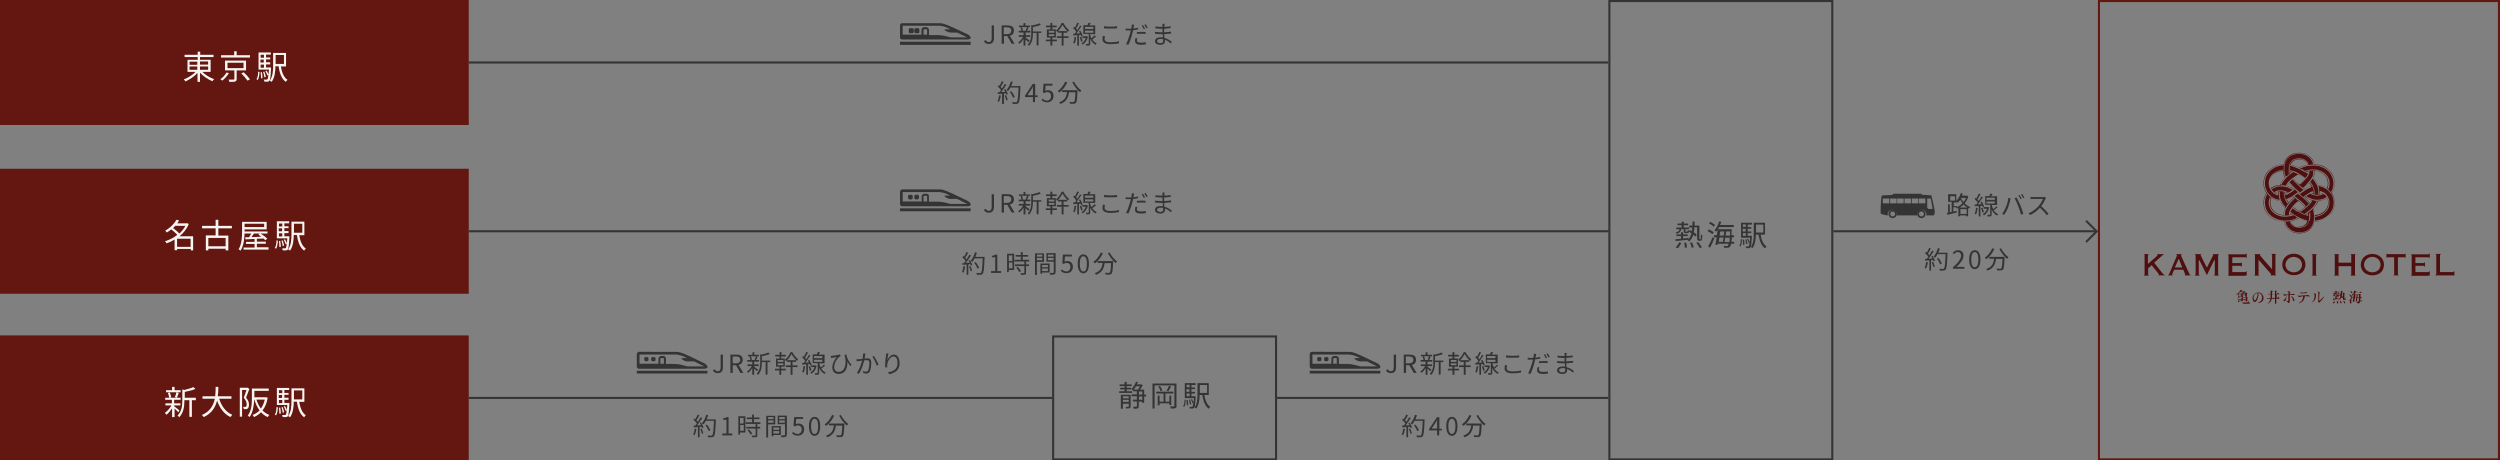 <?xml version="1.0" encoding="utf-8"?>
<!-- Generator: Adobe Illustrator 26.4.1, SVG Export Plug-In . SVG Version: 6.00 Build 0)  -->
<svg version="1.1" id="レイヤー_1" xmlns="http://www.w3.org/2000/svg" xmlns:xlink="http://www.w3.org/1999/xlink" x="0px"
	 y="0px" viewBox="0 0 1200 221" style="enable-background:new 0 0 1200 221;" xml:space="preserve">
<rect x="0" y="0" width="1200" height="221" fill="#808080" stroke="none"/>
<style type="text/css">
	.st0{fill:#343434;}
	.st1{fill:#641611;}
	.st2{enable-background:new    ;}
	.st3{fill:#F7F5F1;}
	.st4{clip-path:url(#SVGID_00000018213788272482587110000000135434827113929370_);}
	.st5{fill:#500F0F;}
</style>
<g transform="translate(-360 -2256)">
	<g transform="translate(585 2286)">
		<path class="st0" d="M547,0.5H0v-1h547V0.5z"/>
	</g>
	<g transform="translate(1240 2367)">
		<path class="st0" d="M126.2,0.5H0v-1h126.2V0.5z"/>
	</g>
	<rect x="360" y="2256" class="st1" width="225" height="60"/>
	<g class="st2">
		<path class="st3" d="M457,2290.4c1.5,1.5,3.7,2.9,5.8,3.6c-0.3,0.2-0.7,0.7-0.8,1c-2.1-0.8-4.4-2.4-6-4.1v4.4h-1.2v-4.3
			c-1.5,1.7-3.8,3.2-5.8,4.1c-0.2-0.3-0.5-0.8-0.8-1c2-0.7,4.2-2.1,5.7-3.6h-3.9v-5.8h4.9v-1.3h-6.3v-1.1h6.3v-1.5h1.2v1.5h6.4v1.1
			H456v1.3h5.1v5.8H457z M451,2287.1h3.7v-1.5H451V2287.1z M451,2289.5h3.7v-1.6H451V2289.5z M456,2285.5v1.5h3.9v-1.5H456z
			 M459.9,2287.9H456v1.6h3.9V2287.9z"/>
		<path class="st3" d="M469.9,2291.1c-0.8,1.3-2,2.7-3.2,3.6c-0.3-0.2-0.7-0.5-0.9-0.7c1.2-0.8,2.3-2.1,2.9-3.2L469.9,2291.1z
			 M480,2283.6h-13.9v-1.1h6.3v-1.9h1.2v1.9h6.4V2283.6z M473.6,2289.8v4.1c0,0.7-0.2,1-0.7,1.2c-0.5,0.2-1.4,0.2-2.8,0.2
			c-0.1-0.3-0.2-0.8-0.4-1.1c1.1,0,2.1,0,2.4,0c0.3,0,0.4-0.1,0.4-0.3v-4.1H468v-4.7h10.1v4.7H473.6z M469.2,2288.7h7.7v-2.6h-7.7
			V2288.7z M477,2290.7c1.1,1,2.4,2.5,3,3.4l-1.2,0.6c-0.6-0.9-1.9-2.4-3-3.5L477,2290.7z"/>
		<path class="st3" d="M483.1,2294c0.6-0.8,0.8-2.2,0.8-3.6l0.7,0.1c-0.1,1.5-0.3,3-0.9,3.9L483.1,2294z M490.1,2288.5
			c0,0,0,0.3,0,0.5c-0.2,3.9-0.4,5.3-0.8,5.8c-0.2,0.3-0.5,0.4-0.9,0.4c-0.3,0-0.9,0-1.5,0c0-0.3-0.1-0.7-0.3-1c0.6,0,1.1,0,1.3,0
			s0.3,0,0.5-0.2c0.2-0.2,0.3-0.8,0.4-2l-0.5,0.2c-0.2-0.6-0.5-1.4-0.9-2.1l0.6-0.2c0.4,0.6,0.7,1.3,0.9,1.9
			c0.1-0.6,0.1-1.4,0.2-2.4h-5v-8.2h5.9v1h-2.3v1.4h2v0.9h-2v1.4h2v1h-2v1.5H490.1z M485.1,2282.3v1.4h1.6v-1.4H485.1z
			 M486.6,2284.6h-1.6v1.4h1.6V2284.6z M485.1,2288.5h1.6v-1.5h-1.6V2288.5z M485.7,2290.6c0.2,0.9,0.3,2.1,0.3,2.9l-0.7,0.1
			c0-0.8-0.1-2-0.2-2.9L485.7,2290.6z M486.9,2293.1c-0.1-0.7-0.3-1.8-0.6-2.6l0.6-0.1c0.3,0.8,0.6,1.9,0.7,2.5L486.9,2293.1z
			 M494.8,2287.8c0.5,2.9,1.4,5.4,3.2,6.5c-0.3,0.2-0.6,0.7-0.8,1c-2-1.4-3-4.1-3.5-7.5h-1.5c0,2.4-0.3,5.5-1.8,7.5
			c-0.2-0.2-0.7-0.5-0.9-0.6c1.5-2.1,1.6-5,1.6-7.3v-6h6.2v6.5H494.8z M492.3,2282.4v4.3h4v-4.3H492.3z"/>
	</g>
	<path class="st0" d="M1133,2257v219h106v-219H1133 M1132,2256h108v221h-108V2256z"/>
	<g class="st2">
		<path class="st0" d="M1167,2365.9c-0.2,1.2-0.7,1.9-2.2,2.3c-0.1-0.2-0.3-0.5-0.5-0.6c1.3-0.3,1.7-0.8,1.9-1.6h-1.6v-0.8h2.6v-1.1
			h-2v-0.8h2v-0.9h1v0.9h2.1v0.8h-2.1v1.1h2.5v0.8h-1.7v0.9c0,0.2,0,0.3,0.2,0.3h0.6c0.2,0,0.3-0.1,0.3-0.7c0.2,0.1,0.5,0.2,0.7,0.3
			c-0.1,0.9-0.3,1.1-0.8,1.1h-0.9c-0.7,0-0.9-0.2-0.9-1v-0.9H1167z M1164.3,2374.7c0.7-0.5,1.3-1.5,1.7-2.4l1,0.3
			c-0.4,0.9-1,2-1.7,2.6L1164.3,2374.7z M1176.1,2370.8c0.1,0,0.2,0,0.2-0.1c0.1-0.1,0.1-0.2,0.1-0.5c0-0.3,0-0.9,0-1.7
			c0.2,0.2,0.5,0.3,0.7,0.4c0,0.7-0.1,1.6-0.1,1.9c-0.1,0.3-0.2,0.5-0.3,0.6c-0.2,0.1-0.4,0.2-0.6,0.2h-0.5c-0.3,0-0.5-0.1-0.7-0.3
			c-0.2-0.2-0.3-0.4-0.3-1.3v-4.9h-1.3c0,0.9-0.1,1.7-0.3,2.4c0.6,0.4,1.1,0.8,1.4,1.2l-0.5,0.9c-0.3-0.3-0.7-0.7-1.1-1
			c-0.4,1.4-1,2.5-2.1,3.3c-0.1-0.2-0.5-0.5-0.7-0.7l0.1-0.1c-2.1,0.2-4.2,0.4-5.8,0.6l-0.1-0.9c0.7,0,1.7-0.1,2.7-0.2v-1.3h-2.2
			v-0.8h2.2v-1h1v1h2.2v0.8h-2.2v1.2c0.8-0.1,1.7-0.2,2.5-0.3l0,0.6c0.8-0.7,1.2-1.7,1.5-2.8c-0.4-0.3-0.9-0.6-1.3-0.9l0.5-0.7
			c0.3,0.2,0.7,0.4,1,0.6c0.1-0.6,0.1-1.2,0.2-1.8h-1.5v-0.9h1.6c0-0.6,0-1.3,0-2h1c0,0.7,0,1.4,0,2h2.3v5.9c0,0.3,0,0.6,0.1,0.6
			c0,0,0.1,0,0.2,0H1176.1z M1169.4,2372.5c0.2,0.8,0.3,1.7,0.3,2.3l-1,0.1c0-0.6-0.1-1.6-0.3-2.4L1169.4,2372.5z M1172.2,2372.4
			c0.3,0.7,0.7,1.7,0.8,2.3l-1,0.2c-0.1-0.6-0.4-1.6-0.8-2.4L1172.2,2372.4z M1175.1,2372.2c0.7,0.8,1.4,1.8,1.8,2.5l-1,0.4
			c-0.3-0.7-1.1-1.8-1.7-2.6L1175.1,2372.2z"/>
		<path class="st0" d="M1181.9,2368.4c-0.5-0.5-1.5-1.1-2.3-1.5l0.6-0.8c0.8,0.4,1.9,0.9,2.4,1.4L1181.9,2368.4z M1179.9,2374.3
			c0.6-1.1,1.5-2.9,2.2-4.5l0.8,0.6c-0.6,1.5-1.4,3.2-2.1,4.5L1179.9,2374.3z M1182.6,2364.8c-0.5-0.5-1.5-1.2-2.3-1.6l0.6-0.7
			c0.8,0.4,1.8,1,2.3,1.5L1182.6,2364.8z M1185.2,2365c-0.4,0.9-0.9,1.6-1.4,2.2c-0.2-0.2-0.6-0.5-0.9-0.6c1-1,1.8-2.7,2.3-4.3
			l1,0.2c-0.2,0.5-0.3,1-0.6,1.5h6.6v1H1185.2z M1191.3,2370c-0.1,0.9-0.1,1.6-0.2,2.1h1.3v0.9h-1.5c-0.1,0.8-0.3,1.2-0.5,1.4
			c-0.3,0.4-0.5,0.4-1,0.5c-0.4,0-1.1,0-1.8,0c0-0.3-0.1-0.6-0.3-0.9c0.7,0.1,1.4,0.1,1.6,0.1c0.3,0,0.4,0,0.5-0.2
			c0.1-0.1,0.2-0.4,0.3-0.9h-5.2l-0.1,0.6l-1-0.1c0.2-0.9,0.4-2.2,0.6-3.6h-1.3v-1h1.4c0.1-1,0.3-2,0.4-2.9h6.7c0,0,0,0.4,0,0.5
			c0,0.9-0.1,1.7-0.1,2.4h1.2v1H1191.3z M1185.3,2370c-0.1,0.7-0.2,1.5-0.3,2.1h2c0.1-0.6,0.2-1.4,0.3-2.1H1185.3z M1185.7,2367.1
			c-0.1,0.6-0.2,1.3-0.3,2h2c0.1-0.7,0.1-1.3,0.2-2H1185.7z M1190.1,2372.2c0.1-0.6,0.1-1.3,0.2-2.1h-2.2c-0.1,0.8-0.2,1.5-0.3,2.1
			H1190.1z M1190.4,2369.1c0-0.6,0.1-1.2,0.1-2h-2c0,0.6-0.1,1.3-0.2,2H1190.4z"/>
		<path class="st0" d="M1194.9,2374c0.5-0.7,0.7-2,0.7-3.2l0.6,0.1c-0.1,1.3-0.2,2.6-0.8,3.4L1194.9,2374z M1200.9,2369.2
			c0,0,0,0.3,0,0.4c-0.2,3.4-0.3,4.7-0.7,5.1c-0.2,0.3-0.4,0.3-0.8,0.4c-0.3,0-0.8,0-1.3,0c0-0.3-0.1-0.6-0.2-0.8c0.5,0,0.9,0,1.1,0
			c0.2,0,0.3,0,0.4-0.1c0.1-0.2,0.3-0.7,0.4-1.8l-0.4,0.2c-0.1-0.5-0.5-1.3-0.8-1.8l0.5-0.2c0.3,0.5,0.6,1.1,0.8,1.6
			c0.1-0.6,0.1-1.3,0.2-2.1h-4.4v-7.2h5.2v0.9h-2v1.2h1.7v0.8h-1.7v1.3h1.7v0.8h-1.7v1.3H1200.9z M1196.6,2363.7v1.2h1.4v-1.2
			H1196.6z M1197.9,2365.8h-1.4v1.3h1.4V2365.8z M1196.6,2369.2h1.4v-1.3h-1.4V2369.2z M1197.1,2371c0.2,0.8,0.3,1.8,0.2,2.5
			l-0.6,0.1c0-0.7-0.1-1.7-0.2-2.6L1197.1,2371z M1198.2,2373.2c-0.1-0.6-0.3-1.5-0.5-2.3l0.5-0.1c0.3,0.7,0.5,1.6,0.6,2.2
			L1198.2,2373.2z M1205.1,2368.6c0.4,2.6,1.3,4.7,2.8,5.7c-0.2,0.2-0.5,0.6-0.7,0.9c-1.8-1.3-2.6-3.6-3.1-6.6h-1.3
			c0,2.1-0.3,4.8-1.6,6.5c-0.2-0.2-0.6-0.4-0.8-0.5c1.3-1.8,1.4-4.4,1.4-6.4v-5.3h5.4v5.7H1205.1z M1202.9,2363.8v3.8h3.5v-3.8
			H1202.9z"/>
	</g>
	<g class="st2">
		<path class="st0" d="M840.4,2301.9c-0.2,1.1-0.5,2.3-0.9,3c-0.1-0.1-0.5-0.3-0.7-0.3c0.4-0.7,0.6-1.8,0.8-2.9L840.4,2301.9z
			 M842.6,2298.8c0.5,0.8,1,1.8,1.2,2.4l-0.7,0.3c0-0.2-0.1-0.4-0.2-0.7l-1,0.1v5H841v-4.9l-2,0.1l-0.1-0.8c0.2,0,0.5,0,0.8,0
			c0.3-0.3,0.5-0.7,0.8-1.1c-0.4-0.5-1-1.2-1.6-1.7l0.5-0.6c0.1,0.1,0.2,0.2,0.4,0.3c0.4-0.7,0.8-1.6,1.1-2.2l0.8,0.3
			c-0.4,0.8-0.9,1.8-1.4,2.4c0.3,0.3,0.5,0.6,0.7,0.8c0.5-0.8,0.9-1.5,1.3-2.2l0.8,0.3c-0.7,1.1-1.7,2.5-2.5,3.6
			c0.6,0,1.3-0.1,1.9-0.1c-0.2-0.4-0.4-0.7-0.6-1.1L842.6,2298.8z M842.9,2301.7c0.3,0.7,0.7,1.7,0.8,2.3l-0.7,0.2
			c-0.1-0.6-0.4-1.6-0.8-2.3L842.9,2301.7z M849.8,2297.6c-0.2,5.4-0.4,7.2-0.9,7.8c-0.3,0.3-0.5,0.4-1,0.5c-0.4,0-1.1,0-1.8,0
			c0-0.3-0.1-0.6-0.3-0.9c0.8,0.1,1.5,0.1,1.8,0.1c0.2,0,0.4,0,0.5-0.2c0.4-0.4,0.6-2.2,0.8-6.9H845c-0.3,0.6-0.7,1.2-1.1,1.7
			c-0.2-0.1-0.6-0.4-0.8-0.5c0.9-1,1.7-2.6,2.1-4.1l0.9,0.2c-0.2,0.7-0.4,1.3-0.7,2h4.4V2297.6z M846.3,2302.9
			c-0.3-0.7-0.9-1.9-1.6-2.8l0.7-0.3c0.7,0.8,1.4,2,1.7,2.7L846.3,2302.9z"/>
		<path class="st0" d="M858,2302.6h-1.2v2.4h-1v-2.4H852v-0.7l3.7-5.6h1.2v5.5h1.2V2302.6z M855.8,2301.7v-2.7c0-0.4,0-1.1,0.1-1.6
			h0c-0.2,0.4-0.5,0.9-0.7,1.3l-2,3H855.8z"/>
		<path class="st0" d="M859.9,2304l0.5-0.7c0.5,0.5,1.1,1,2.2,1c1,0,1.9-0.8,1.9-2.1c0-1.3-0.7-2-1.8-2c-0.6,0-1,0.2-1.5,0.5
			l-0.6-0.4l0.3-4.1h4.3v0.9h-3.3l-0.2,2.5c0.4-0.2,0.8-0.3,1.3-0.3c1.5,0,2.7,0.9,2.7,2.8s-1.4,3-2.9,3
			C861.4,2305.2,860.5,2304.6,859.9,2304z"/>
		<path class="st0" d="M872.3,2295.5c-0.9,2-2.3,3.8-3.8,4.9c-0.2-0.2-0.5-0.5-0.8-0.7c1.5-1,2.8-2.7,3.6-4.5L872.3,2295.5z
			 M877.2,2299.5c0,0,0,0.3,0,0.4c-0.2,3.7-0.3,5.1-0.8,5.5c-0.3,0.3-0.5,0.4-0.9,0.4c-0.4,0-1.1,0-1.9,0c0-0.3-0.1-0.6-0.3-0.9
			c0.8,0.1,1.5,0.1,1.8,0.1c0.3,0,0.4,0,0.5-0.2c0.3-0.3,0.5-1.5,0.6-4.5h-3.1c-0.3,2.4-1.1,4.5-4.1,5.6c-0.1-0.2-0.4-0.6-0.6-0.8
			c2.8-0.9,3.5-2.8,3.8-4.9h-2.4v-0.9H877.2z M875.5,2295.2c0.8,1.6,2.3,3.4,3.6,4.3c-0.2,0.2-0.6,0.5-0.7,0.8
			c-1.3-1.1-2.8-3-3.7-4.8L875.5,2295.2z"/>
	</g>
	<g class="st2">
		<path class="st0" d="M1285.4,2381.9c-0.2,1.1-0.5,2.3-0.9,3c-0.1-0.1-0.5-0.3-0.7-0.3c0.4-0.7,0.6-1.8,0.8-2.9L1285.4,2381.9z
			 M1287.6,2378.8c0.5,0.8,1,1.8,1.2,2.4l-0.7,0.3c0-0.2-0.1-0.4-0.2-0.7l-1,0.1v5h-0.8v-4.9l-2,0.1l-0.1-0.8c0.2,0,0.5,0,0.8,0
			c0.3-0.3,0.5-0.7,0.8-1.1c-0.4-0.5-1-1.2-1.6-1.7l0.5-0.6c0.1,0.1,0.2,0.2,0.4,0.3c0.4-0.7,0.8-1.6,1.1-2.2l0.8,0.3
			c-0.4,0.8-0.9,1.8-1.4,2.4c0.3,0.3,0.5,0.6,0.7,0.8c0.5-0.8,0.9-1.5,1.3-2.2l0.8,0.3c-0.7,1.1-1.7,2.5-2.5,3.6
			c0.6,0,1.3-0.1,1.9-0.1c-0.2-0.4-0.4-0.7-0.6-1.1L1287.6,2378.8z M1287.9,2381.7c0.3,0.7,0.7,1.7,0.8,2.3l-0.7,0.2
			c-0.1-0.6-0.4-1.6-0.8-2.3L1287.9,2381.7z M1294.8,2377.6c-0.2,5.4-0.4,7.2-0.9,7.8c-0.3,0.3-0.5,0.4-1,0.5c-0.4,0-1.1,0-1.8,0
			c0-0.3-0.1-0.6-0.3-0.9c0.8,0.1,1.5,0.1,1.8,0.1c0.2,0,0.4,0,0.5-0.2c0.4-0.4,0.6-2.2,0.8-6.9h-3.9c-0.3,0.6-0.7,1.2-1.1,1.7
			c-0.2-0.1-0.6-0.4-0.8-0.5c0.9-1,1.7-2.6,2.1-4.1l0.9,0.2c-0.2,0.7-0.4,1.3-0.7,2h4.4V2377.6z M1291.3,2382.9
			c-0.3-0.7-0.9-1.9-1.6-2.8l0.7-0.3c0.7,0.8,1.4,2,1.7,2.7L1291.3,2382.9z"/>
		<path class="st0" d="M1297.3,2384.4c2.8-2.4,4-4.2,4-5.7c0-1-0.5-1.7-1.6-1.7c-0.7,0-1.3,0.4-1.8,1l-0.6-0.6
			c0.7-0.8,1.5-1.3,2.6-1.3c1.6,0,2.6,1,2.6,2.6c0,1.8-1.4,3.5-3.4,5.5c0.5,0,1-0.1,1.4-0.1h2.4v0.9h-5.5V2384.4z"/>
		<path class="st0" d="M1305.2,2380.6c0-3.1,1.1-4.5,2.7-4.5c1.7,0,2.7,1.5,2.7,4.5c0,3.1-1.1,4.6-2.7,4.6
			C1306.3,2385.2,1305.2,2383.6,1305.2,2380.6z M1309.6,2380.6c0-2.6-0.7-3.6-1.7-3.6c-1,0-1.7,1.1-1.7,3.6c0,2.6,0.7,3.7,1.7,3.7
			C1308.9,2384.3,1309.6,2383.2,1309.6,2380.6z"/>
		<path class="st0" d="M1317.3,2375.5c-0.9,2-2.3,3.8-3.8,4.9c-0.2-0.2-0.5-0.5-0.8-0.7c1.5-1,2.8-2.7,3.6-4.5L1317.3,2375.5z
			 M1322.2,2379.5c0,0,0,0.3,0,0.4c-0.2,3.7-0.3,5.1-0.8,5.5c-0.3,0.3-0.5,0.4-0.9,0.4c-0.4,0-1.1,0-1.9,0c0-0.3-0.1-0.6-0.3-0.9
			c0.8,0.1,1.5,0.1,1.8,0.1c0.3,0,0.4,0,0.5-0.2c0.3-0.3,0.5-1.5,0.6-4.5h-3.1c-0.3,2.4-1.1,4.5-4.1,5.6c-0.1-0.2-0.4-0.6-0.6-0.8
			c2.8-0.9,3.5-2.8,3.8-4.9h-2.4v-0.9H1322.2z M1320.5,2375.2c0.8,1.6,2.3,3.4,3.6,4.3c-0.2,0.2-0.6,0.5-0.7,0.8
			c-1.3-1.1-2.8-3-3.7-4.8L1320.5,2375.2z"/>
	</g>
	<rect x="360" y="2337" class="st1" width="225" height="60"/>
	<g class="st2">
		<path class="st3" d="M452.8,2376.2h-1.2v-0.7H445v0.6h-1.2v-5.1c-1.3,0.8-2.6,1.4-3.9,1.8c-0.1-0.3-0.4-0.8-0.7-1
			c2-0.6,4.1-1.6,5.9-3.1c-0.7-0.8-1.9-1.8-2.9-2.6c-0.6,0.5-1.3,1-2.1,1.5c-0.2-0.3-0.6-0.7-0.8-0.9c2.6-1.4,4.4-3.5,5.4-5.2
			l1.3,0.3c-0.3,0.4-0.6,0.9-0.9,1.4h4.5l0.2-0.1l0.8,0.4c-0.9,2.4-2.5,4.3-4.4,5.9h6.5V2376.2z M444.2,2364.3
			c-0.4,0.4-0.7,0.8-1.1,1.2c1.1,0.8,2.3,1.8,3,2.6c1.2-1.1,2.2-2.4,2.9-3.7H444.2z M451.5,2374.5v-3.9H445v3.9H451.5z"/>
		<path class="st3" d="M464.8,2365.7v3.4h4.8v7.1h-1.3v-0.8H460v0.8h-1.2v-7.2h4.7v-3.4h-6.5v-1.2h6.5v-2.9h1.3v2.9h6.5v1.2H464.8z
			 M468.4,2370.2H460v4h8.3V2370.2z"/>
		<path class="st3" d="M477.4,2366.9c0,2.7-0.2,6.7-1.9,9.4c-0.2-0.2-0.7-0.5-1-0.6c1.6-2.6,1.7-6.2,1.7-8.8v-4.4H488v3.6h-10.6
			V2366.9z M488.9,2374.8v1h-12v-1h5.3v-1.7h-4.1v-1h4.1v-1.4c-1.7,0.1-3.2,0.1-4.4,0.2l-0.1-1l1.8,0c0.4-0.5,0.8-1.2,1.1-1.8h-3.2
			v-1h11v1h-6.5c-0.4,0.6-0.8,1.2-1.2,1.7c1.5,0,3.1-0.1,4.7-0.2c-0.5-0.4-1-0.7-1.4-1l0.9-0.6c1.2,0.7,2.7,1.8,3.4,2.6l-1,0.7
			c-0.2-0.3-0.5-0.5-0.8-0.8l-3.2,0.1v1.4h4.3v1h-4.3v1.7H488.9z M477.4,2363.4v1.6h9.4v-1.6H477.4z"/>
		<path class="st3" d="M491.9,2375c0.6-0.8,0.8-2.2,0.8-3.6l0.7,0.1c-0.1,1.5-0.3,3-0.9,3.9L491.9,2375z M498.9,2369.5
			c0,0,0,0.3,0,0.5c-0.2,3.9-0.4,5.3-0.8,5.8c-0.2,0.3-0.5,0.4-0.9,0.4c-0.3,0-0.9,0-1.5,0c0-0.3-0.1-0.7-0.3-1c0.6,0,1.1,0,1.3,0
			s0.3,0,0.5-0.2c0.2-0.2,0.3-0.8,0.4-2l-0.5,0.2c-0.2-0.6-0.5-1.4-0.9-2.1l0.6-0.2c0.4,0.6,0.7,1.3,0.9,1.9
			c0.1-0.6,0.1-1.4,0.2-2.4h-5v-8.2h5.9v1h-2.3v1.4h2v0.9h-2v1.4h2v1h-2v1.5H498.9z M493.9,2363.3v1.4h1.6v-1.4H493.9z
			 M495.4,2365.6h-1.6v1.4h1.6V2365.6z M493.9,2369.5h1.6v-1.5h-1.6V2369.5z M494.5,2371.6c0.2,0.9,0.3,2.1,0.3,2.9l-0.7,0.1
			c0-0.8-0.1-2-0.2-2.9L494.5,2371.6z M495.7,2374.1c-0.1-0.7-0.3-1.8-0.6-2.6l0.6-0.1c0.3,0.8,0.6,1.9,0.7,2.5L495.7,2374.1z
			 M503.6,2368.8c0.5,2.9,1.4,5.4,3.2,6.5c-0.3,0.2-0.6,0.7-0.8,1c-2-1.4-3-4.1-3.5-7.5h-1.5c0,2.4-0.3,5.5-1.8,7.5
			c-0.2-0.2-0.7-0.5-0.9-0.6c1.5-2.1,1.6-5,1.6-7.3v-6h6.2v6.5H503.6z M501.1,2363.4v4.3h4v-4.3H501.1z"/>
	</g>
	<g transform="translate(1366.667 2372.13) rotate(180)">
		<path class="st0" d="M5,10.5l-5.3-5.3l0.7-0.7l5.3,5.3L5,10.5z"/>
		<path class="st0" d="M0.4,5.7L-0.4,5L5-0.4l0.7,0.7L0.4,5.7z"/>
	</g>
	<path class="st1" d="M1368,2257v219h191v-219H1368 M1367,2256h193v221h-193V2256z"/>
	<g transform="translate(1389 2329.285)">
		<g>
			<defs>
				<rect id="SVGID_1_" y="0" width="149.1" height="72.5"/>
			</defs>
			<clipPath id="SVGID_00000078006040730242580570000007460325924403337385_">
				<use xlink:href="#SVGID_1_"  style="overflow:visible;"/>
			</clipPath>
			<g style="clip-path:url(#SVGID_00000078006040730242580570000007460325924403337385_);">
				<path class="st5" d="M90.3,19.4c1-1.7,1.5-3.6,1.3-5.6c-0.2-1.9-1-3.8-2.4-5.2C88.6,8,87.8,7.4,87,6.9c-0.8-0.5-1.7-0.8-2.6-1
					c-0.8-0.2-1.7-0.3-2.5-0.4c-0.1-0.3-0.1-0.5-0.2-0.8c-0.2-0.5-0.4-0.9-0.6-1.4C80.2,2,78.9,1,77.4,0.5c-1.9-0.6-3.9-0.6-5.7,0
					c-1,0.3-1.9,0.9-2.6,1.6c-0.4,0.4-0.7,0.8-1,1.2c-0.3,0.4-0.5,0.9-0.6,1.4c-0.1,0.3-0.2,0.5-0.2,0.8c-0.8,0-1.7,0.2-2.5,0.4
					c-0.9,0.2-1.8,0.6-2.6,1c-0.8,0.5-1.6,1-2.3,1.7c-1.4,1.4-2.2,3.2-2.4,5.2c-0.2,1.9,0.3,3.9,1.3,5.6l0,0c-1,1.6-1.5,3.6-1.3,5.5
					c0.2,2,1,3.8,2.4,5.2c0.7,0.7,1.4,1.3,2.3,1.7c0.8,0.5,1.7,0.8,2.6,1c0.8,0.2,1.7,0.3,2.6,0.4c0.1,0.3,0.1,0.5,0.2,0.8
					c0.3,1,0.9,1.9,1.6,2.6c0.7,0.7,1.6,1.3,2.6,1.7c1.9,0.6,3.9,0.6,5.7,0c1.5-0.5,2.7-1.5,3.5-2.9c0.3-0.4,0.5-0.9,0.6-1.4
					c0.1-0.3,0.2-0.5,0.2-0.8c0.9,0,1.7-0.2,2.5-0.4c0.9-0.2,1.8-0.6,2.6-1c0.8-0.5,1.6-1,2.3-1.7c1.4-1.4,2.2-3.2,2.4-5.2
					C91.8,23,91.3,21,90.3,19.4L90.3,19.4 M81.9,5.7c0.8,0,1.6,0.2,2.5,0.4c0.9,0.2,1.7,0.6,2.5,1c0.8,0.5,1.6,1,2.2,1.7
					c1.3,1.4,2.2,3.2,2.4,5.1c0.2,1.9-0.3,3.8-1.3,5.4c-0.1-0.1-0.2-0.3-0.3-0.4c0.9-1.5,1.3-3.2,1.1-5c-0.2-1.8-1-3.5-2.2-4.8
					c-0.6-0.6-1.3-1.2-2.1-1.6c-0.8-0.4-1.6-0.8-2.4-1c-0.7-0.2-1.5-0.3-2.2-0.3l-0.1,0l-0.2,0c-0.1,0-0.2,0-0.3,0
					c-0.7,0-1.3,0-2,0.1c-0.1,0-0.2,0-0.3,0c0,0-0.1,0-0.1,0l-0.1,0c-0.7,0.1-1.5,0.3-2.2,0.6c-0.5,0.2-0.9,0.4-1.4,0.6
					c0,0-0.1,0-0.1-0.1c-0.1-0.1-0.3-0.1-0.4-0.2c0.6-0.3,1.2-0.5,1.8-0.7C77.2,6.2,78,6,78.7,5.9l0.1,0c0.1,0,0.1,0,0.2,0l0.3,0
					c0.7-0.1,1.3-0.2,2-0.2c0.1,0,0.2,0,0.4,0h0.1L81.9,5.7 M86.5,19.1c0.1,0.1,0.3,0.2,0.4,0.3c0.5,0.4,0.9,0.8,1.2,1.4
					c0,0,0.1,0.1,0.1,0.1c0.1,0.1,0.1,0.3,0.2,0.4c0,0,0,0.1,0.1,0.1c0.5,1,0.7,2.1,0.6,3.3c-0.1,1.4-0.7,2.7-1.7,3.7
					c-1,1-2.2,1.7-3.6,2.1c-0.5,0.1-1.1,0.2-1.6,0.3c0-0.1,0-0.3,0-0.4c0.5,0,1-0.1,1.5-0.3c1.3-0.3,2.5-1,3.4-1.9
					c0.9-0.9,1.4-2.1,1.6-3.4c0.1-1-0.1-2-0.5-2.9c0,0,0-0.1-0.1-0.1c-0.1-0.1-0.1-0.3-0.2-0.4c0-0.1-0.1-0.1-0.1-0.2
					c-0.3-0.5-0.7-1-1.2-1.3c-0.1-0.1-0.3-0.2-0.4-0.3c0,0-0.1-0.1-0.1-0.1c-0.4-0.2-0.8-0.4-1.2-0.5c-0.1,0-0.3-0.1-0.4-0.1
					c0-0.2,0-0.3,0-0.5c0.2,0,0.4,0.1,0.6,0.1c0.5,0.2,1,0.4,1.5,0.7C86.4,19,86.5,19.1,86.5,19.1 M82.1,29.9c0-0.2,0-0.4-0.1-0.7
					l0-0.3l0-0.2l0-0.2c-0.1-0.6-0.3-1.2-0.6-1.7c0.6-0.6,1.1-1.3,1.6-2c0.3-0.5,0.6-1,0.8-1.5c0.2,0,0.4,0,0.6-0.1l0.4,0L85,23
					l0.4-0.1c0.1,0,0.2-0.1,0.3-0.1c0.8-0.2,1.6-0.6,2.3-1.1c0.4,0.9,0.6,1.9,0.5,2.8c-0.1,1.2-0.7,2.4-1.5,3.3
					c-0.9,0.9-2.1,1.6-3.3,1.9c-0.5,0.1-1,0.2-1.5,0.3C82.1,30,82.1,29.9,82.1,29.9 M79.3,32.9c0,0,0,0.1,0,0.1
					c-0.2,0.7-0.6,1.3-1,1.7c-0.5,0.5-1,0.8-1.6,1c-1.3,0.4-2.7,0.4-4,0c-0.6-0.2-1.2-0.6-1.6-1c-0.5-0.5-0.8-1.1-1-1.7l0.2,0
					c0.1,0,0.2,0,0.3,0c0.2,0.6,0.5,1.1,0.9,1.5c0.4,0.4,0.9,0.7,1.5,0.9c1.2,0.4,2.5,0.4,3.7,0c0.5-0.2,1-0.5,1.5-0.9
					c0.4-0.4,0.7-0.9,0.9-1.5c0,0,0-0.1,0-0.1c0-0.1,0.1-0.3,0.1-0.4c0.1-0.4,0.2-0.9,0.2-1.3c0-0.2,0-0.4,0-0.7c0-0.1,0-0.2,0-0.4
					c0,0,0-0.1,0-0.1s0-0.1,0-0.1c0-0.1,0-0.2,0-0.3l0-0.3l0-0.1l0-0.1c0,0,0-0.1,0-0.1c0.1-0.1,0.3-0.2,0.4-0.3
					c0,0.1,0.1,0.2,0.1,0.3l0,0.1l0,0.1l0,0.3c0,0.1,0,0.3,0,0.4c0,0,0,0.1,0,0.1v0c0,0.2,0,0.3,0,0.5c0,0.2,0,0.4,0,0.6
					c0,0.5-0.1,0.9-0.2,1.4C79.4,32.7,79.3,32.8,79.3,32.9 M70,30.5c-0.1,0-0.2,0-0.4,0.1l-0.1,0c-0.7,0.1-1.3,0.2-2,0.1h-0.1
					c-0.1,0-0.2,0-0.4,0l-0.1,0c-0.6,0-1.1-0.1-1.6-0.3c-1.4-0.3-2.6-1.1-3.6-2.1c-1-1-1.5-2.3-1.7-3.7c-0.1-1.1,0.1-2.2,0.6-3.2
					c0.1,0,0.1,0.1,0.2,0.1c0.1,0.1,0.1,0.1,0.2,0.2c-0.4,0.9-0.6,1.9-0.5,2.9c0.1,1.3,0.7,2.5,1.6,3.4c0.9,0.9,2.1,1.6,3.4,1.9
					c0.5,0.1,1,0.2,1.5,0.3c0,0,0.1,0,0.1,0c0.1,0,0.2,0,0.4,0h0.1c0.7,0,1.3,0,2-0.1l0,0c0.2,0,0.3-0.1,0.5-0.1l0.1,0l0.4-0.1
					l0.5-0.1c0,0,0.1,0,0.1,0c0.2,0.1,0.3,0.2,0.5,0.3c-0.1,0-0.3,0.1-0.4,0.1l-0.5,0.2c-0.2,0-0.4,0.1-0.6,0.1L70,30.5 M62.6,19.7
					c-0.1-0.1-0.3-0.2-0.4-0.3C61.7,19,61.3,18.5,61,18c0,0,0-0.1-0.1-0.1c-0.1-0.1-0.2-0.3-0.2-0.4c0,0,0-0.1-0.1-0.1
					c-0.5-1-0.7-2.2-0.6-3.3c0.1-1.4,0.7-2.7,1.7-3.6c0.5-0.5,1-0.9,1.7-1.3c0.6-0.3,1.3-0.6,2-0.8c0.5-0.1,1.1-0.2,1.6-0.3
					c0,0.1,0,0.3,0,0.4c-0.5,0-1,0.1-1.5,0.2c-0.7,0.2-1.3,0.4-1.9,0.7c-0.6,0.3-1.1,0.7-1.6,1.2c-0.9,0.9-1.5,2.1-1.6,3.4
					c-0.1,1,0.1,2,0.5,3c0,0,0,0.1,0.1,0.1c0.1,0.1,0.1,0.3,0.2,0.4c0,0,0.1,0.1,0.1,0.1c0.3,0.5,0.7,1,1.2,1.4
					c0.1,0.1,0.3,0.2,0.4,0.3c0,0,0.1,0.1,0.1,0.1c0.4,0.2,0.7,0.4,1.2,0.5c0.1,0,0.3,0.1,0.4,0.1c0,0.2,0,0.3,0,0.5
					c-0.2,0-0.4-0.1-0.6-0.1c-0.5-0.2-1-0.4-1.4-0.7L62.6,19.7 M67,8.9c0,0.2,0,0.4,0.1,0.7l0,0.3l0,0.2l0,0.2l0.1,0.4l0.1,0.4
					l0.1,0.2l0.1,0.2l0.1,0.3c0,0.1,0.1,0.2,0.1,0.2c-0.6,0.6-1.1,1.3-1.6,2.1c-0.3,0.5-0.5,1-0.8,1.5c-0.1,0-0.1,0-0.2,0l-0.4,0
					l-0.4,0c-0.1,0-0.2,0-0.4,0.1c-0.2,0-0.5,0.1-0.7,0.2c-0.8,0.2-1.6,0.6-2.3,1.1c-0.4-0.9-0.6-1.9-0.5-2.9
					c0.1-1.2,0.7-2.4,1.5-3.3c0.4-0.5,1-0.8,1.5-1.1c0.6-0.3,1.2-0.6,1.8-0.7c0.5-0.1,1-0.2,1.5-0.2C67,8.8,67,8.8,67,8.9 M69.6,8.7
					C69.6,8.7,69.6,8.7,69.6,8.7c0-0.2,0-0.3,0-0.5c0-0.2,0-0.4,0-0.6c0-0.5,0.1-0.9,0.2-1.4c0-0.1,0.1-0.3,0.1-0.4c0,0,0-0.1,0-0.1
					c0.2-0.7,0.6-1.2,1-1.7c0.5-0.5,1-0.8,1.6-1c1.3-0.4,2.7-0.4,4,0c0.6,0.2,1.2,0.6,1.6,1c0.5,0.5,0.8,1.1,1,1.7l-0.2,0
					c-0.1,0-0.1,0-0.2,0c-0.2-0.6-0.5-1.1-0.9-1.5c-0.4-0.4-0.9-0.7-1.5-0.9c-1.2-0.4-2.5-0.4-3.7,0c-0.5,0.2-1,0.5-1.5,0.9
					c-0.4,0.4-0.7,0.9-0.9,1.5c0,0,0,0.1,0,0.1c0,0.1-0.1,0.3-0.1,0.4C70.1,6.7,70,7.2,70,7.6c0,0.2,0,0.4,0,0.7c0,0.1,0,0.2,0,0.4
					l0,0.1c0,0,0,0.1,0,0.1c0,0.1,0,0.2,0,0.3l0,0.3l0,0.1l0,0.1l0,0.1c-0.1,0.1-0.3,0.2-0.4,0.3l0-0.1l0-0.2l0-0.1l0-0.1l0-0.3
					c0-0.1,0-0.3,0-0.4C69.6,8.8,69.6,8.7,69.6,8.7 M76.2,8.1c0.4,0.2,0.7,0.4,1.1,0.6l0,0c0.2,0.1,0.3,0.2,0.5,0.3l0.1,0.1
					c0.3,0.2,0.6,0.4,0.9,0.6c0,0.2-0.1,0.3-0.2,0.4c-0.4-0.3-0.9-0.6-1.3-0.9l-0.1-0.1C77,9.2,76.9,9.1,76.7,9
					c-0.6-0.4-1.2-0.7-1.9-1.1c-0.1-0.1-0.2-0.1-0.3-0.1c-0.2-0.1-0.3-0.2-0.5-0.2l-0.2-0.1c-0.5-0.2-0.9-0.4-1.4-0.6
					c-0.7-0.3-1.5-0.5-2.2-0.6c0-0.1,0.1-0.3,0.1-0.4C71.2,6,72,6.2,72.7,6.5c0.6,0.2,1.2,0.4,1.7,0.7l0.2,0.1
					c0.2,0.1,0.3,0.2,0.5,0.3l0,0c0.2,0.1,0.4,0.2,0.5,0.3L76.2,8.1z M81.2,12c-0.1,0.1-0.1,0.3-0.2,0.4c-0.1,0.2-0.2,0.4-0.3,0.5
					c-0.3,0.4-0.6,0.8-0.8,1.2c-0.1,0.1-0.2,0.2-0.3,0.4l-0.1,0.1c-0.1,0.1-0.3,0.3-0.4,0.4c-0.6,0.6-1.2,1.2-1.8,1.8
					c-0.1,0.1-0.3,0.2-0.4,0.4c-0.1-0.1-0.2-0.2-0.4-0.3c0.1-0.1,0.3-0.3,0.4-0.4c0.6-0.6,1.2-1.1,1.7-1.8c0.1-0.2,0.3-0.3,0.4-0.5
					c0,0,0.1-0.1,0.1-0.1c0.1-0.1,0.2-0.2,0.3-0.3c0.3-0.3,0.5-0.7,0.8-1.1c0.1-0.2,0.3-0.4,0.4-0.6c0.1-0.1,0.1-0.3,0.2-0.4
					c0,0,0-0.1,0.1-0.1c0.2-0.4,0.3-0.9,0.4-1.4l0-0.2l0-0.2l0-0.3c0-0.2,0-0.4,0.1-0.6c0-0.1,0-0.1,0-0.2c0.1,0,0.3,0,0.4,0
					c0,0.1,0,0.1,0,0.2c0,0.2,0,0.4-0.1,0.7l0,0.3l0,0.2l0,0.2c-0.1,0.6-0.3,1.1-0.5,1.6C81.2,11.9,81.2,11.9,81.2,12 M84.4,18.8
					c0.1,0,0.2,0.1,0.3,0.1c0.4,0.1,0.7,0.3,1.1,0.5c-0.3,0.2-0.7,0.3-1.1,0.5c-0.1,0-0.1,0.1-0.2,0.1l-0.1,0c0-0.2,0-0.3,0-0.5
					C84.5,19.2,84.5,19,84.4,18.8 M84.4,20.1L84.4,20.1l0.2,0c0.1,0,0.2,0,0.2-0.1c0.4-0.1,0.8-0.3,1.2-0.5c0.1,0.1,0.3,0.2,0.4,0.3
					C86,20,85.5,20.2,85,20.4c-0.2,0.1-0.4,0.1-0.6,0.1l-0.1,0c-0.2,0-0.3,0-0.5,0.1c-0.3,0-0.6,0-0.9,0c-0.4,0-0.8-0.1-1.1-0.2
					c-0.1,0-0.3-0.1-0.4-0.1l-0.1,0c-0.1,0-0.2-0.1-0.3-0.1c-0.4-0.2-0.8-0.3-1.2-0.5c0.2-0.1,0.3-0.2,0.5-0.3
					c0.3,0.1,0.6,0.3,0.8,0.4c0.1,0,0.1,0,0.2,0.1l0.1,0c0.1,0,0.3,0.1,0.4,0.1c0.4,0.1,0.7,0.2,1.1,0.2c0.1,0,0.2,0,0.2,0l0.2,0
					c0.1,0,0.3,0,0.4,0l0.1,0l0.2,0L84.4,20.1L84.4,20.1z M83.6,23.1l-0.3,0c0,0-0.1,0-0.1,0c-0.1,0-0.2,0-0.2,0
					c-0.6,0-1.2-0.1-1.8-0.3c-0.1,0-0.3-0.1-0.4-0.1l-0.1,0c-0.1,0-0.3-0.1-0.4-0.1c-0.8-0.3-1.6-0.7-2.4-1.2
					c-0.1,0-0.2-0.1-0.2-0.1c0.1-0.1,0.3-0.2,0.4-0.3l0.1,0c0.7,0.4,1.5,0.8,2.3,1.1c0.1,0.1,0.3,0.1,0.4,0.2l0.1,0
					c0.1,0,0.3,0.1,0.4,0.1c0.5,0.1,1.1,0.2,1.6,0.2c0.1,0,0.3,0,0.4,0c0.2,0,0.3,0,0.5,0l0.1,0c0.5-0.1,1.1-0.2,1.6-0.3
					c0.8-0.2,1.5-0.6,2.2-1.1c0.1,0.1,0.1,0.3,0.2,0.4c-0.7,0.5-1.5,0.8-2.3,1.1c-0.1,0-0.2,0.1-0.3,0.1L85,22.9L84.6,23l-0.4,0
					c-0.2,0-0.4,0-0.5,0.1C83.7,23.1,83.7,23.1,83.6,23.1L83.6,23.1 M80.7,23.4c-0.2,0.4-0.5,0.7-0.8,1.1l-0.1,0.1
					c-0.1,0.1-0.2,0.2-0.3,0.3c-0.5,0.5-0.9,1-1.5,1.4c-0.1,0.1-0.2,0.2-0.3,0.3l0,0l-0.1,0.1c-0.6,0.4-1.2,0.9-1.8,1.3
					c-0.2,0.1-0.5,0.3-0.7,0.4L75,28.3l-0.3-0.2c0.3-0.2,0.6-0.4,0.9-0.6c0.6-0.4,1.2-0.8,1.8-1.2l0.1,0l0,0
					c0.1-0.1,0.2-0.2,0.3-0.3c0.5-0.4,1-0.9,1.4-1.4c0.1-0.1,0.2-0.2,0.3-0.3c0,0,0.1-0.1,0.1-0.1c0.2-0.3,0.5-0.6,0.7-0.9
					c0.1-0.1,0.1-0.2,0.2-0.4c0.1,0,0.3,0.1,0.4,0.1C80.9,23.1,80.8,23.3,80.7,23.4 M78.8,29.1l0,0.1l0,0.1l0,0.3c0,0.1,0,0.2,0,0.2
					l-0.4-0.1L78,29.6C78.3,29.4,78.6,29.2,78.8,29.1C78.8,29.1,78.8,29.1,78.8,29.1 M78,29.7l0.5,0.1c0.2,0,0.3,0.1,0.5,0.1
					c0,0,0,0.1,0,0.1c0,0.1,0,0.2,0,0.3c-0.2,0-0.4-0.1-0.6-0.1l-0.5-0.2c-0.1,0-0.3-0.1-0.4-0.1l-0.1,0l-0.1,0
					c-0.2-0.1-0.4-0.1-0.5-0.2c-0.5-0.2-1-0.4-1.5-0.7c-0.2-0.1-0.3-0.2-0.5-0.3l-0.2-0.1l-0.3-0.2l-0.1-0.1L74,28.4
					c-0.2-0.1-0.5-0.3-0.7-0.4c-0.6-0.4-1.2-0.8-1.8-1.2c0.1-0.1,0.2-0.2,0.3-0.4c0.6,0.4,1.1,0.8,1.8,1.2c0.3,0.2,0.6,0.4,0.9,0.6
					l0,0l0.1,0.1l0.4,0.2l0.1,0c0.1,0.1,0.3,0.2,0.4,0.2c0.6,0.3,1.1,0.6,1.7,0.8c0.1,0,0.2,0.1,0.3,0.1s0.2,0.1,0.3,0.1
					C77.8,29.7,77.8,29.7,78,29.7C77.9,29.7,77.9,29.7,78,29.7 M70.3,29.6l0-0.3l0-0.1l0-0.1c0,0,0,0,0,0c0.3,0.2,0.5,0.4,0.8,0.5
					l-0.5,0.1l-0.4,0.1C70.2,29.7,70.3,29.6,70.3,29.6 M70.2,28.9c0,0,0,0.1,0,0.1l0,0.1l0,0.1l0,0.3c0,0.1,0,0.2,0,0.3
					c-0.2,0-0.3,0.1-0.5,0.1c0-0.1,0-0.3,0-0.4l0-0.3l0-0.1l0-0.1c0-0.1,0-0.2,0.1-0.3c0,0,0-0.1,0-0.1c0-0.1,0.1-0.3,0.2-0.4
					c0.1-0.3,0.3-0.7,0.5-1c0.2-0.3,0.3-0.5,0.5-0.8c0.1-0.1,0.2-0.2,0.3-0.4l0.1-0.1c0.1-0.2,0.3-0.4,0.4-0.5
					c0.5-0.6,1-1.1,1.6-1.6c0.1-0.1,0.3-0.2,0.4-0.4c0.1-0.1,0.2-0.1,0.3-0.2c0.1,0.1,0.2,0.2,0.4,0.3c-0.1,0.1-0.2,0.2-0.3,0.3
					c-0.1,0.1-0.3,0.2-0.4,0.4c-0.6,0.5-1.1,1-1.6,1.6c-0.1,0.2-0.3,0.3-0.4,0.5c0,0-0.1,0.1-0.1,0.1c-0.1,0.1-0.2,0.2-0.3,0.4
					c-0.2,0.2-0.3,0.5-0.5,0.7c-0.2,0.3-0.4,0.7-0.5,1c-0.1,0.1-0.1,0.3-0.1,0.5C70.3,28.8,70.2,28.9,70.2,28.9 M68,26.7
					c0.1-0.1,0.1-0.3,0.2-0.4c0.1-0.2,0.2-0.3,0.3-0.5c0.3-0.4,0.5-0.9,0.9-1.3c0.1-0.1,0.2-0.2,0.3-0.4c0,0,0.1-0.1,0.1-0.1
					c0.1-0.1,0.2-0.3,0.3-0.4c0.6-0.6,1.2-1.2,1.8-1.8c0.1-0.1,0.2-0.2,0.4-0.3l0,0l0.3,0.3c-0.1,0.1-0.3,0.2-0.4,0.4
					c-0.6,0.6-1.2,1.1-1.8,1.8c-0.1,0.1-0.3,0.3-0.4,0.5c0,0-0.1,0.1-0.1,0.1c-0.1,0.1-0.2,0.2-0.3,0.4c-0.3,0.4-0.5,0.8-0.8,1.1
					c-0.1,0.2-0.2,0.4-0.3,0.6c-0.1,0.1-0.1,0.3-0.2,0.4c0,0,0,0.1-0.1,0.1c-0.2,0.4-0.3,0.9-0.4,1.4l0,0.2l0,0.2l0,0.3
					c0,0.2,0,0.4-0.1,0.6c0,0.1,0,0.1,0,0.2h-0.1c-0.1,0-0.2,0-0.4,0c0-0.1,0-0.1,0-0.2c0-0.2,0-0.4,0.1-0.7l0-0.3l0-0.2l0-0.2
					c0.1-0.6,0.3-1.1,0.5-1.6C67.9,26.8,67.9,26.8,68,26.7 M64.7,19.9c-0.1,0-0.2-0.1-0.4-0.1c-0.4-0.1-0.7-0.3-1.1-0.5
					c0.3-0.2,0.7-0.4,1.1-0.5c0.1,0,0.2-0.1,0.3-0.1c0,0.2,0,0.4,0,0.6C64.7,19.6,64.7,19.7,64.7,19.9 M64.8,18.6L64.8,18.6
					c-0.2,0-0.3,0.1-0.5,0.1c-0.4,0.1-0.8,0.3-1.2,0.5c-0.1-0.1-0.3-0.2-0.4-0.3c0.5-0.3,1-0.5,1.5-0.7c0.2-0.1,0.3-0.1,0.5-0.1l0,0
					l0.1,0c0,0,0,0,0.1,0l0.3,0l0.1,0l0.1,0c0.1,0,0.2,0,0.3,0l0.3,0l0.1,0c0,0,0.1,0,0.1,0c0.4,0,0.7,0.1,1.1,0.2
					c0.1,0,0.3,0.1,0.4,0.1l0.1,0c0.1,0,0.2,0.1,0.3,0.1c0.4,0.2,0.8,0.3,1.1,0.5c-0.2,0.1-0.3,0.2-0.5,0.3
					c-0.3-0.1-0.5-0.2-0.8-0.4c-0.1,0-0.1-0.1-0.2-0.1c0,0-0.1,0-0.1,0c-0.1,0-0.3-0.1-0.4-0.1c-0.3-0.1-0.7-0.1-1-0.2
					c0,0-0.1,0-0.1,0l-0.1,0l-0.2,0c-0.1,0-0.2,0-0.2,0l-0.2,0h0l-0.2,0C65,18.6,64.9,18.6,64.8,18.6L64.8,18.6 M68.4,15.4
					c0.3-0.4,0.5-0.8,0.8-1.2c0,0,0.1-0.1,0.1-0.1c0.1-0.1,0.2-0.2,0.3-0.3c0.5-0.5,0.9-0.9,1.5-1.4c0.1-0.1,0.2-0.2,0.3-0.2l0.1,0
					l0.1-0.1c0.8-0.6,1.6-1.1,2.4-1.6l0.2,0.1l0.3,0.2c-0.3,0.2-0.6,0.4-1,0.6c-0.6,0.4-1.1,0.7-1.7,1.2l-0.1,0.1l-0.1,0
					c-0.1,0.1-0.2,0.2-0.3,0.2c-0.5,0.4-1,0.9-1.4,1.4c-0.1,0.1-0.2,0.2-0.3,0.3c0,0-0.1,0.1-0.1,0.1c-0.3,0.3-0.5,0.7-0.7,1
					c-0.1,0.1-0.1,0.2-0.2,0.3c-0.1,0-0.3-0.1-0.4-0.1C68.3,15.6,68.3,15.5,68.4,15.4 M70.3,9.7L70.3,9.7l0-0.1l0-0.1l0-0.3
					c0-0.1,0-0.2,0-0.2c0.3,0.1,0.6,0.1,0.9,0.2C70.9,9.3,70.6,9.5,70.3,9.7 M70.2,8.8c0,0,0-0.1,0-0.1c0-0.1,0-0.2,0-0.3
					c0.5,0.1,1,0.2,1.6,0.4c0,0,0.1,0,0.1,0l0,0c0.2,0.1,0.4,0.1,0.5,0.2c0.5,0.2,1,0.4,1.5,0.7c0.2,0.1,0.4,0.2,0.6,0.4
					c0.2,0.1,0.3,0.2,0.5,0.3l0.1,0.1c0.8,0.5,1.6,1,2.4,1.6c-0.1,0.1-0.2,0.2-0.3,0.3c-0.5-0.4-1.1-0.8-1.6-1.1
					c-0.3-0.2-0.6-0.4-1-0.6l0,0l-0.1-0.1l-0.4-0.2l-0.1-0.1c-0.1-0.1-0.3-0.2-0.4-0.2c-0.6-0.3-1.2-0.6-1.8-0.8
					c-0.1,0-0.1-0.1-0.2-0.1c-0.1,0-0.2-0.1-0.3-0.1c-0.1,0-0.1,0-0.2-0.1C70.9,9,70.6,8.9,70.2,8.8 M76.4,16.9
					c0.1,0.1,0.2,0.2,0.4,0.3l0.1,0.1c0.1,0.1,0.2,0.2,0.3,0.3c-0.1,0.1-0.3,0.2-0.4,0.3c-0.1-0.1-0.2-0.1-0.3-0.2l-0.1-0.1
					c-0.1-0.1-0.2-0.2-0.4-0.3c-0.3-0.2-0.6-0.5-0.8-0.7c-0.2-0.2-0.5-0.4-0.7-0.6c-0.1-0.1-0.2-0.2-0.3-0.3l-0.1-0.1
					c-0.2-0.2-0.4-0.4-0.6-0.6c-0.6-0.5-1.1-1.1-1.6-1.6c-0.2-0.2-0.3-0.3-0.4-0.5c0.1-0.1,0.2-0.2,0.3-0.2l0.1,0
					c0.1,0.2,0.3,0.3,0.4,0.5c0.5,0.5,1,1.1,1.6,1.6c0.2,0.2,0.4,0.4,0.6,0.6l0.1,0.1l0.3,0.3c0.2,0.2,0.4,0.4,0.7,0.6
					C75.9,16.4,76.1,16.7,76.4,16.9 M81.3,18.9c-0.1,0-0.1,0-0.2,0.1c-0.3,0.1-0.5,0.2-0.8,0.4c-0.1,0-0.1,0-0.2,0.1
					c-0.2,0.1-0.3,0.2-0.5,0.3c-0.7,0.4-1.3,0.8-1.9,1.2c-0.1,0.1-0.3,0.2-0.4,0.3l0,0l-0.1,0.1c-0.1,0.1-0.2,0.1-0.3,0.2l0,0
					c-0.1-0.1-0.2-0.2-0.3-0.3c0.1-0.1,0.1-0.1,0.2-0.2l0.1-0.1l0.1-0.1c0.1-0.1,0.2-0.1,0.3-0.2c0.6-0.4,1.2-0.8,1.8-1.2
					c0.2-0.1,0.3-0.2,0.5-0.3l0.1-0.1c0.4-0.2,0.8-0.4,1.1-0.5c0.1,0,0.2-0.1,0.3-0.1C81.3,18.6,81.3,18.7,81.3,18.9 M81.3,19.4
					c0,0.1,0,0.2,0,0.3l-0.1-0.1c-0.2-0.1-0.5-0.2-0.7-0.3c0.2-0.1,0.5-0.2,0.7-0.3c0.1,0,0.1,0,0.2-0.1
					C81.3,19.1,81.3,19.3,81.3,19.4 M74.6,28L74.6,28c-0.4-0.2-0.7-0.4-1-0.6c-0.6-0.4-1.2-0.8-1.7-1.2c0.1-0.2,0.3-0.3,0.4-0.5
					c0.5-0.5,1-1.1,1.5-1.5c0.1-0.1,0.3-0.2,0.4-0.4c0.1-0.1,0.2-0.2,0.4-0.3c0.1,0.1,0.2,0.2,0.4,0.3c0.1,0.1,0.3,0.2,0.4,0.4
					c0.5,0.5,1.1,1,1.5,1.5c0.1,0.2,0.3,0.3,0.4,0.5c-0.6,0.4-1.1,0.8-1.8,1.2C75.2,27.6,74.9,27.8,74.6,28L74.6,28z M77,25.6
					c-0.5-0.6-1-1.1-1.6-1.6c-0.1-0.1-0.3-0.2-0.4-0.4c-0.1-0.1-0.2-0.2-0.3-0.3l-0.1-0.1l0,0c-0.1-0.1-0.2-0.2-0.4-0.3L74.2,23
					l-0.2-0.2l-0.1-0.1l-0.1,0c-0.1,0-0.1-0.1-0.1-0.1l-0.5-0.4l-0.4-0.4l-0.1-0.1l-0.3-0.3l0,0l-0.1-0.1l-0.3-0.2
					c0.1-0.1,0.3-0.2,0.4-0.3l0.2,0.2l0,0l0.1,0.1l0.4,0.3l0,0l0.4,0.4l0.5,0.4c0,0,0.1,0,0.1,0.1l0.1,0l0.1,0.1l0.2,0.2
					c0.1,0,0.1,0.1,0.1,0.1l0.3,0.2l0.1,0c0,0,0.1,0.1,0.1,0.1c0.1,0.1,0.2,0.1,0.3,0.2c0.1,0.1,0.3,0.2,0.4,0.4
					c0.6,0.5,1.1,1,1.6,1.6c0.1,0.2,0.3,0.3,0.4,0.5c-0.1,0.1-0.2,0.2-0.3,0.3C77.3,26,77.2,25.8,77,25.6 M67.9,19.9l0.2-0.1
					c0.3-0.1,0.6-0.2,0.8-0.4l0.2-0.1c0.2-0.1,0.3-0.2,0.5-0.3c0.1-0.1,0.3-0.2,0.4-0.2c0.5-0.3,1-0.6,1.5-1
					c0.1-0.1,0.3-0.2,0.4-0.3l0,0l0.1-0.1c0.1-0.1,0.2-0.2,0.3-0.2c0.1,0.1,0.2,0.2,0.3,0.3l-0.3,0.2l-0.1,0.1L72.1,18
					c-0.1,0.1-0.2,0.1-0.2,0.2c-0.5,0.4-1.1,0.8-1.6,1.1c-0.1,0-0.1,0.1-0.2,0.1c-0.2,0.1-0.3,0.2-0.5,0.3l-0.1,0.1
					c-0.4,0.2-0.8,0.4-1.2,0.5c-0.1,0-0.2,0.1-0.3,0.1C67.9,20.2,67.9,20,67.9,19.9 M67.8,19.4c0-0.1,0-0.3,0-0.4
					c0.1,0,0.1,0,0.2,0.1c0.2,0.1,0.5,0.2,0.7,0.3c-0.2,0.1-0.5,0.2-0.7,0.3l-0.1,0C67.8,19.6,67.8,19.5,67.8,19.4 M70.4,14.7
					c0.6,0.6,1.1,1.2,1.7,1.8c0.1,0.1,0.3,0.3,0.4,0.4l0.1,0.1c0.1,0.1,0.2,0.2,0.3,0.3c0.3,0.3,0.6,0.5,0.9,0.8
					c0.2,0.2,0.4,0.3,0.6,0.5c0.1,0.1,0.2,0.2,0.4,0.3l0.1,0.1l0.1,0.1c-0.1,0.1-0.2,0.2-0.4,0.3l-0.1-0.1l-0.1-0.1
					c-0.1-0.1-0.2-0.2-0.4-0.3c-0.2-0.1-0.4-0.3-0.5-0.4c-0.3-0.3-0.7-0.6-1-0.9c-0.1-0.1-0.2-0.2-0.3-0.3l-0.1-0.1
					c-0.1-0.1-0.3-0.2-0.4-0.3c-0.6-0.6-1.2-1.1-1.8-1.8c-0.1-0.1-0.3-0.3-0.4-0.4c0.1-0.1,0.2-0.2,0.3-0.3
					C70.1,14.4,70.3,14.5,70.4,14.7 M74.6,19.4l-0.1-0.1l0.1-0.1l0.1,0.1L74.6,19.4 M70,15.1c0.6,0.6,1.2,1.2,1.8,1.8
					c0.1,0.1,0.2,0.2,0.4,0.3c-0.1,0.1-0.2,0.2-0.3,0.3c-0.1-0.1-0.2-0.1-0.2-0.2c-0.8-0.5-1.6-0.9-2.4-1.2C69,16.1,68.9,16,68.7,16
					c0.1-0.1,0.1-0.2,0.2-0.3c0.2-0.4,0.5-0.7,0.7-1C69.7,14.8,69.9,14.9,70,15.1 M68.9,22.1c0.8-0.3,1.6-0.7,2.3-1.1l0.1-0.1
					l0.1-0.1c0.1-0.1,0.3-0.2,0.4-0.3c0.5-0.3,1-0.7,1.4-1c0.1-0.1,0.2-0.1,0.3-0.2c0.1-0.1,0.2-0.2,0.4-0.3L74,19l0.1-0.1
					c0.1,0.1,0.2,0.2,0.4,0.3l-0.1,0.1l-0.1,0.1c-0.1,0.1-0.2,0.2-0.4,0.3c-0.1,0.1-0.2,0.2-0.4,0.3c-0.4,0.3-0.9,0.6-1.3,0.9
					c-0.1,0.1-0.3,0.2-0.4,0.3l-0.1,0.1c-0.1,0.1-0.2,0.1-0.3,0.2c-0.8,0.5-1.5,0.8-2.4,1.2c-0.1,0-0.3,0.1-0.4,0.1
					c-0.1-0.1-0.1-0.3-0.2-0.4C68.6,22.2,68.7,22.2,68.9,22.1 M69.1,22.6c0.8-0.3,1.6-0.7,2.4-1.2c0.1-0.1,0.2-0.1,0.3-0.2l0.3,0.2
					c-0.1,0.1-0.2,0.2-0.4,0.3c-0.6,0.6-1.3,1.2-1.8,1.8c-0.1,0.1-0.2,0.3-0.3,0.4c-0.2-0.3-0.5-0.6-0.6-0.9
					c-0.1-0.1-0.1-0.2-0.2-0.3C68.8,22.7,69,22.7,69.1,22.6 M78.8,24c-0.6-0.6-1.1-1.2-1.8-1.8c-0.1-0.1-0.3-0.3-0.4-0.4l0,0
					c0,0-0.1,0-0.1-0.1c-0.1-0.1-0.2-0.2-0.4-0.3l0,0c-0.2-0.1-0.3-0.3-0.5-0.4l-0.4-0.3l-0.5-0.4l-0.2-0.1L74.3,20l0,0l-0.1-0.1
					L74,19.7c0.1-0.1,0.2-0.2,0.4-0.3l0.1,0.1l0.1,0.1l0,0l0.4,0.3L75,20l0.4,0.4l0.4,0.3c0.2,0.1,0.3,0.3,0.5,0.4
					c0,0,0.1,0.1,0.1,0.1c0.1,0.1,0.2,0.2,0.4,0.3l0,0l0.1,0.1c0.1,0.1,0.3,0.2,0.4,0.3c0.6,0.6,1.2,1.2,1.8,1.8
					c0.1,0.1,0.2,0.3,0.3,0.4c-0.1,0.1-0.2,0.2-0.3,0.3C79.1,24.3,79,24.2,78.8,24 M79.3,23.6c-0.6-0.6-1.2-1.3-1.8-1.8
					c-0.1-0.1-0.2-0.2-0.4-0.3c0.1-0.1,0.2-0.1,0.3-0.2c0.1,0.1,0.2,0.1,0.3,0.2c0.8,0.5,1.6,0.9,2.4,1.2c0.1,0,0.3,0.1,0.4,0.1
					c-0.1,0.1-0.1,0.2-0.2,0.3c-0.2,0.3-0.4,0.6-0.6,0.9C79.5,23.9,79.4,23.8,79.3,23.6 M80.2,16.7c-0.8,0.3-1.6,0.7-2.3,1.1l-0.1,0
					l-0.1,0.1c-0.1,0.1-0.3,0.2-0.4,0.3c-0.5,0.3-1,0.7-1.5,1l-0.2,0.2c-0.1,0.1-0.2,0.2-0.4,0.3l-0.1,0.1L75,19.8l-0.4-0.3l0.1-0.1
					l0.1-0.1c0.1-0.1,0.2-0.2,0.4-0.3s0.2-0.2,0.3-0.3c0.4-0.3,0.9-0.6,1.4-1c0.1-0.1,0.3-0.2,0.4-0.3l0.1-0.1
					c0.1,0,0.1-0.1,0.2-0.1c0.8-0.5,1.5-0.8,2.4-1.2c0.1-0.1,0.3-0.1,0.4-0.2c0.1,0.1,0.1,0.3,0.2,0.4
					C80.5,16.5,80.4,16.6,80.2,16.7 M80,16.1c-0.8,0.3-1.6,0.7-2.4,1.2c-0.1,0.1-0.2,0.1-0.3,0.2c-0.1-0.1-0.2-0.2-0.4-0.3
					c0.1-0.1,0.2-0.2,0.4-0.3c0.6-0.6,1.2-1.2,1.8-1.8c0.1-0.1,0.3-0.3,0.4-0.4c0.3,0.3,0.5,0.7,0.8,1.1c0.1,0.1,0.1,0.2,0.2,0.3
					C80.3,16,80.1,16.1,80,16.1 M73.9,14.6c-0.6-0.5-1.1-1-1.6-1.6c-0.1-0.2-0.3-0.3-0.4-0.5c0.5-0.4,1.1-0.8,1.6-1.1
					c0.3-0.2,0.6-0.4,1-0.6l0.1,0l0.1,0c0.3,0.2,0.7,0.4,1,0.6c0.6,0.4,1.1,0.7,1.6,1.1c-0.1,0.2-0.3,0.3-0.4,0.5
					c-0.5,0.5-1,1.1-1.6,1.6c-0.2,0.2-0.4,0.4-0.6,0.6C74.3,14.9,74.1,14.7,73.9,14.6 M66.1,15.6c0.1,0,0.1,0,0.2,0
					c0.6,0,1.2,0.1,1.8,0.3c0.1,0,0.3,0.1,0.4,0.1l0.1,0c0.2,0.1,0.3,0.1,0.5,0.2c0.8,0.3,1.6,0.7,2.4,1.2c0.1,0,0.1,0.1,0.2,0.1
					c-0.1,0.1-0.3,0.2-0.4,0.3l0,0c-0.7-0.4-1.5-0.8-2.3-1.1c-0.2-0.1-0.3-0.1-0.5-0.2l-0.1,0c-0.1,0-0.3-0.1-0.4-0.1
					c-0.5-0.1-1.1-0.2-1.6-0.2c-0.1,0-0.1,0-0.2,0l-0.2,0l-0.1,0l-0.2,0c-0.1,0-0.2,0-0.3,0l-0.1,0l-0.1,0l-0.3,0l-0.3,0
					c-0.1,0-0.2,0-0.3,0.1c-0.2,0-0.4,0.1-0.7,0.2c-0.8,0.2-1.6,0.6-2.2,1.1c-0.1-0.1-0.1-0.3-0.2-0.4c0.7-0.5,1.5-0.9,2.3-1.1
					c0.2-0.1,0.5-0.1,0.7-0.2c0.1,0,0.2-0.1,0.3-0.1l0.4,0l0.3,0c0,0,0.1,0,0.1,0l0.1,0h0.1l0.3,0H66L66.1,15.6z M68.1,22.8
					c-0.1-0.1-0.1-0.3-0.2-0.4c-0.3-0.6-0.5-1.3-0.6-1.9c0-0.1,0-0.3-0.1-0.4c0,0,0-0.1,0-0.1c0-0.2,0-0.4,0-0.5s0-0.4,0-0.6
					c0.1,0,0.3,0.1,0.4,0.1c0,0.1,0,0.3,0,0.4s0,0.3,0,0.4c0,0,0,0.1,0,0.1c0,0.2,0,0.3,0,0.5c0.1,0.7,0.3,1.3,0.6,1.9
					c0.1,0.1,0.1,0.3,0.2,0.4c0,0,0,0.1,0.1,0.1c0.1,0.1,0.1,0.2,0.2,0.3c0.2,0.3,0.4,0.7,0.7,1c-0.1,0.1-0.2,0.2-0.3,0.4
					c-0.3-0.3-0.5-0.7-0.8-1.1c-0.1-0.1-0.2-0.3-0.3-0.4C68.1,22.9,68.1,22.9,68.1,22.8 M81.1,15.9c0.1,0.1,0.1,0.3,0.2,0.4
					c0.3,0.6,0.5,1.3,0.6,1.9c0,0.1,0,0.3,0.1,0.4c0,0,0,0.1,0,0.1c0,0.2,0,0.4,0,0.6c0,0.2,0,0.3,0,0.5c-0.1,0-0.3-0.1-0.4-0.1
					c0-0.1,0-0.3,0-0.4c0-0.1,0-0.3,0-0.4c0,0,0-0.1,0-0.1c0-0.2,0-0.3,0-0.5c-0.1-0.7-0.3-1.3-0.6-1.9c-0.1-0.1-0.1-0.3-0.2-0.4
					c0,0,0-0.1-0.1-0.1c-0.1-0.1-0.1-0.2-0.2-0.3c-0.2-0.4-0.5-0.7-0.8-1.1c0.1-0.1,0.2-0.2,0.3-0.4c0.3,0.4,0.6,0.8,0.9,1.2
					c0.1,0.1,0.2,0.3,0.2,0.4C81,15.8,81,15.9,81.1,15.9 M79.5,9.2l0,0.3l0,0.1l0,0.1c0,0.1-0.1,0.2-0.1,0.3c0,0,0,0.1,0,0.1
					c0,0.1-0.1,0.3-0.2,0.4c-0.1,0.3-0.3,0.6-0.5,0.9c-0.2,0.3-0.4,0.5-0.6,0.8c-0.1,0.1-0.2,0.2-0.3,0.3l-0.1,0.1
					c-0.1,0.2-0.3,0.3-0.4,0.5c-0.5,0.6-1.1,1.1-1.6,1.6c-0.2,0.2-0.4,0.4-0.6,0.6c-0.1-0.1-0.2-0.2-0.3-0.3
					c0.2-0.2,0.4-0.4,0.6-0.6c0.6-0.5,1.1-1.1,1.6-1.6c0.1-0.2,0.3-0.3,0.4-0.5l0.1-0.1c0.1-0.1,0.2-0.2,0.3-0.3
					c0.2-0.2,0.4-0.5,0.5-0.7c0.2-0.3,0.4-0.6,0.5-1c0.1-0.1,0.1-0.3,0.2-0.4c0,0,0-0.1,0-0.1s0-0.1,0-0.1l0-0.1l0-0.1l0-0.3
					c0-0.1,0-0.2,0-0.3c0.2,0,0.3-0.1,0.5-0.1l0,0C79.5,9,79.5,9.1,79.5,9.2 M78.9,9.2l0,0.3l0,0.1l0,0.1c0,0,0,0,0,0.1
					c-0.3-0.2-0.5-0.4-0.8-0.5c0.3-0.1,0.6-0.2,0.9-0.2C78.9,9,78.9,9.1,78.9,9.2 M72.7,6.4c-0.7-0.3-1.5-0.5-2.2-0.6
					c0.2-0.5,0.5-1,0.9-1.4c0.4-0.4,0.9-0.7,1.4-0.9c1.2-0.4,2.4-0.4,3.6,0c0.5,0.2,1,0.5,1.4,0.9c0.4,0.4,0.7,0.9,0.9,1.4
					c-0.8,0.1-1.5,0.3-2.2,0.6c-0.6,0.2-1.3,0.5-1.9,0.8C74,6.9,73.4,6.6,72.7,6.4 M69.9,10.2L69.9,10.2c0.1-0.1,0.3-0.2,0.4-0.3
					l0.1-0.1c0.3-0.2,0.6-0.4,0.9-0.6c0.1,0,0.3,0.1,0.4,0.1l0.1,0c-0.4,0.3-0.9,0.6-1.3,0.9l-0.1,0.1c-0.1,0.1-0.2,0.1-0.3,0.2
					c0,0-0.1,0.1-0.1,0.1c-0.5,0.4-1.1,0.9-1.5,1.4c-0.1,0.1-0.2,0.2-0.3,0.3l-0.1,0.1c-0.5,0.6-1,1.2-1.4,1.8
					c-0.2,0.4-0.4,0.8-0.6,1.2l-0.1,0l-0.4,0h0c0.2-0.5,0.4-1,0.7-1.4c0.4-0.7,1-1.4,1.5-2c0,0,0.1-0.1,0.1-0.1
					c0.1-0.1,0.2-0.2,0.3-0.3C68.8,11.2,69.3,10.7,69.9,10.2 M64.9,20.6c0-0.2,0-0.3,0-0.5c0,0,0-0.1,0-0.1c0-0.2,0-0.4,0-0.6
					s0-0.4,0-0.6c0.1,0,0.1,0,0.2,0l0.2,0c0,0.2,0,0.4,0,0.7c0,0.2,0,0.4,0,0.6c0,0,0,0.1,0,0.1c0,0.2,0,0.3,0,0.5
					c0.1,0.5,0.2,0.9,0.3,1.4c0.1,0.2,0.1,0.4,0.2,0.6c0.1,0.2,0.1,0.3,0.2,0.4c0,0,0,0.1,0.1,0.1c0.2,0.4,0.4,0.8,0.6,1.2
					c0.4,0.6,0.8,1.2,1.3,1.8c-0.1,0.1-0.1,0.3-0.2,0.4c-0.6-0.6-1.1-1.3-1.5-2c-0.3-0.5-0.5-0.9-0.7-1.4c0,0,0-0.1-0.1-0.1
					c-0.1-0.2-0.1-0.3-0.2-0.5c-0.1-0.2-0.1-0.3-0.2-0.5C65,21.6,64.9,21.1,64.9,20.6 M66.2,24.7c0.5,0.7,1,1.4,1.6,2
					c-0.3,0.5-0.4,1.1-0.6,1.7l0,0.2l0,0.2l0,0.3c0,0.2,0,0.4-0.1,0.7c0,0.1,0,0.1,0,0.2c-0.5,0-1-0.1-1.5-0.3
					c-0.6-0.2-1.3-0.4-1.8-0.7c-0.6-0.3-1.1-0.7-1.5-1.2c-0.9-0.9-1.4-2.1-1.5-3.3c-0.1-1,0.1-1.9,0.5-2.8c0.7,0.5,1.5,0.8,2.3,1.1
					c0.1,0,0.2,0.1,0.3,0.1l0.4,0.1l0.4,0.1c0.1,0,0.2,0,0.4,0c0.2,0,0.4,0.1,0.6,0.1C65.6,23.7,65.9,24.3,66.2,24.7 M73,30.6
					c-0.4-0.2-0.7-0.4-1.1-0.6l-0.1,0c-0.2-0.1-0.3-0.2-0.5-0.3l-0.1-0.1c-0.3-0.2-0.6-0.4-0.9-0.6c0-0.2,0.1-0.3,0.1-0.5
					c0.4,0.3,0.9,0.6,1.3,0.9l0.1,0.1c0.1,0.1,0.2,0.1,0.2,0.2l0.2,0.1c0.6,0.4,1.2,0.7,1.9,1.1c0.1,0,0.2,0.1,0.2,0.1
					c0.2,0.1,0.3,0.2,0.5,0.2l0.2,0.1c0.5,0.2,0.9,0.4,1.4,0.6c0.2,0.1,0.4,0.1,0.6,0.2l0.6,0.2c0.3,0.1,0.6,0.1,0.9,0.2
					c0,0.1-0.1,0.3-0.1,0.4c-0.3-0.1-0.6-0.1-0.9-0.2l-0.6-0.2c-0.2-0.1-0.4-0.1-0.6-0.2c-0.6-0.2-1.2-0.5-1.8-0.7
					c-0.1,0-0.1-0.1-0.2-0.1c-0.2-0.1-0.3-0.1-0.4-0.2l-0.1,0c-0.2-0.1-0.3-0.2-0.5-0.3L73,30.6z M76.4,32.4
					c0.2,0.1,0.4,0.1,0.6,0.2l0.6,0.2c0.3,0.1,0.6,0.1,0.9,0.2c-0.2,0.5-0.5,1-0.9,1.4c-0.4,0.4-0.9,0.7-1.4,0.9
					c-1.2,0.4-2.4,0.4-3.6,0c-0.5-0.2-1-0.5-1.4-0.9C71,34,70.7,33.5,70.5,33c0.3-0.1,0.6-0.1,0.9-0.2l0.6-0.2
					c0.2-0.1,0.4-0.1,0.6-0.2c0.6-0.2,1.3-0.5,1.9-0.8C75.2,31.9,75.8,32.2,76.4,32.4 M79.3,28.5L79.3,28.5
					c-0.2,0.1-0.3,0.2-0.4,0.3c0,0-0.1,0.1-0.1,0.1c-0.3,0.2-0.6,0.4-0.9,0.6c-0.1,0-0.3-0.1-0.4-0.1l-0.2-0.1
					c0.4-0.3,0.9-0.6,1.3-0.9l0.1-0.1c0.1-0.1,0.1-0.1,0.2-0.2c0.1,0,0.1-0.1,0.2-0.1c0.5-0.4,1.1-0.9,1.6-1.4
					c0.1-0.1,0.2-0.2,0.3-0.3l0.1-0.1c0.5-0.5,0.9-1.1,1.3-1.8c0.2-0.4,0.4-0.8,0.6-1.2l0.2,0l0.3,0c-0.2,0.5-0.5,1-0.7,1.5
					c-0.4,0.7-0.9,1.4-1.5,2c0,0-0.1,0.1-0.1,0.1c-0.1,0.1-0.2,0.2-0.3,0.3C80.4,27.6,79.8,28.1,79.3,28.5 M84.2,18.2
					c0,0.2,0,0.3,0,0.5c0,0,0,0.1,0,0.1c0,0.2,0,0.4,0,0.6c0,0.2,0,0.4,0,0.5l-0.2,0l-0.2,0h0c0-0.2,0-0.4,0-0.6c0-0.2,0-0.5,0-0.7
					c0,0,0-0.1,0-0.1c0-0.2,0-0.3,0-0.5c-0.1-0.5-0.1-0.9-0.3-1.3c-0.1-0.2-0.1-0.5-0.2-0.7c-0.1-0.2-0.1-0.3-0.2-0.5
					c0,0,0-0.1-0.1-0.1c-0.2-0.4-0.4-0.8-0.6-1.1c-0.4-0.7-0.9-1.3-1.4-1.9c0.1-0.1,0.2-0.3,0.2-0.4c0.6,0.6,1.1,1.3,1.6,2.1
					c0.3,0.4,0.5,0.9,0.7,1.4c0,0,0,0.1,0.1,0.1c0.1,0.2,0.1,0.3,0.2,0.5c0.1,0.2,0.1,0.4,0.2,0.5C84.1,17.2,84.2,17.7,84.2,18.2
					 M82.9,14.1c-0.5-0.8-1-1.5-1.6-2.1c0.3-0.5,0.5-1.1,0.6-1.7l0-0.2l0-0.2l0-0.3c0-0.2,0-0.4,0.1-0.7c0-0.1,0-0.1,0-0.2
					c0.5,0,1,0.1,1.5,0.2c0.6,0.2,1.3,0.4,1.8,0.7c0.6,0.3,1.1,0.7,1.5,1.2c0.9,0.9,1.4,2.1,1.5,3.3c0.1,1,0,2-0.4,2.9
					c-0.7-0.5-1.5-0.9-2.3-1.1c-0.2-0.1-0.5-0.1-0.7-0.2c-0.1,0-0.2-0.1-0.4-0.1l-0.4,0c-0.2,0-0.4-0.1-0.6-0.1
					C83.5,15,83.2,14.5,82.9,14.1 M88.6,14.1c-0.1-1.3-0.7-2.5-1.6-3.4c-0.5-0.5-1-0.9-1.5-1.2c-0.6-0.3-1.2-0.6-1.9-0.7
					c-0.5-0.1-1-0.2-1.5-0.3l-0.1,0c-0.1,0-0.3,0-0.4,0c-0.7,0-1.3,0-2,0.1l0,0c-0.1,0-0.3,0.1-0.4,0.1l-0.1,0
					c-0.4,0.1-0.7,0.2-1,0.3c-0.2-0.1-0.3-0.2-0.5-0.3c0.5-0.2,1-0.3,1.6-0.4l0.1,0c0.1,0,0.2,0,0.3-0.1c0,0,0.1,0,0.1,0
					c0.7-0.1,1.3-0.2,2-0.1c0.1,0,0.3,0,0.4,0c0,0,0.1,0,0.1,0c0.5,0,1.1,0.1,1.6,0.3c0.7,0.2,1.4,0.4,2,0.8
					c0.6,0.3,1.2,0.8,1.7,1.3c1,1,1.6,2.3,1.7,3.7c0.1,1.1-0.1,2.3-0.6,3.3c-0.1-0.1-0.1-0.1-0.2-0.2s-0.1-0.1-0.2-0.1
					C88.6,16.2,88.7,15.1,88.6,14.1 M67.7,4.8c0.3-1,0.9-1.8,1.6-2.5c0.7-0.7,1.6-1.3,2.5-1.6c1.8-0.6,3.8-0.6,5.7,0
					c1,0.3,1.8,0.9,2.5,1.6c0.7,0.7,1.2,1.6,1.6,2.5c0.1,0.2,0.2,0.5,0.2,0.7h-0.1c-0.1,0-0.3,0-0.4,0c-0.1-0.2-0.1-0.4-0.2-0.6
					c-0.3-0.9-0.8-1.7-1.5-2.4C79,1.9,78.1,1.3,77.2,1c-1.7-0.6-3.6-0.6-5.4,0c-0.9,0.3-1.7,0.8-2.4,1.5c-0.7,0.7-1.2,1.5-1.5,2.4
					c-0.1,0.2-0.1,0.4-0.2,0.6c0,0,0,0.1,0,0.1c0,0.1-0.1,0.3-0.1,0.4c0,0,0,0.1,0,0.1c0,0.2-0.1,0.4-0.1,0.7s0,0.4,0,0.7
					c0,0.2,0,0.4,0,0.5c0,0.1,0,0.3,0,0.4c0,0,0,0.1,0,0.1l0,0.2c0,0.2,0,0.4,0.1,0.6l0,0.3l0,0.2l0,0.2l0.1,0.4l0.1,0.3L68,11
					l0.1,0.2l0.1,0.3l0,0c-0.1,0.1-0.2,0.2-0.3,0.3c0-0.1-0.1-0.1-0.1-0.2l-0.1-0.3l-0.1-0.2L67.5,11l-0.1-0.4l-0.1-0.4l0-0.2l0-0.2
					l0-0.3c0-0.2,0-0.4-0.1-0.7c0-0.1,0-0.1,0-0.2c0,0,0-0.1,0-0.1c0-0.1,0-0.3,0-0.4c0-0.2,0-0.4,0-0.6c0-0.2,0-0.5,0-0.7
					s0-0.5,0.1-0.7c0,0,0,0,0-0.1c0-0.2,0.1-0.3,0.1-0.4c0,0,0-0.1,0-0.1C67.5,5.3,67.6,5,67.7,4.8 M57.7,13.8
					c0.2-1.9,1-3.7,2.4-5.1C60.7,8,61.4,7.5,62.3,7c0.8-0.4,1.7-0.8,2.5-1c0.8-0.2,1.6-0.3,2.4-0.4c0,0.2-0.1,0.3-0.1,0.5
					c-0.8,0-1.5,0.2-2.2,0.3c-0.9,0.2-1.7,0.5-2.4,1c-0.8,0.4-1.5,1-2.1,1.6c-1.3,1.3-2.1,3-2.2,4.8c-0.2,1.7,0.2,3.5,1.1,5
					c0,0,0.1,0.1,0.1,0.1c0,0,0,0,0,0.1c0.1,0.1,0.1,0.2,0.2,0.3c0.4,0.6,0.9,1.1,1.4,1.5c0.1,0.1,0.1,0.1,0.2,0.2
					c0,0,0.1,0.1,0.1,0.1l0.1,0.1c0.7,0.5,1.4,0.8,2.2,1.1c0.5,0.2,1.1,0.3,1.6,0.3c0.1,0.2,0.1,0.3,0.2,0.5c-0.2,0-0.4,0-0.5-0.1
					c-0.1,0-0.2,0-0.3,0l-0.3-0.1l-0.3-0.1c-0.1,0-0.2-0.1-0.3-0.1c-0.8-0.2-1.6-0.6-2.3-1.1c0,0-0.1-0.1-0.1-0.1
					c-0.1,0-0.1-0.1-0.2-0.1s-0.1-0.1-0.2-0.1c-0.5-0.4-1-0.9-1.4-1.5c-0.1-0.1-0.2-0.3-0.3-0.4c0,0,0-0.1-0.1-0.1l0,0
					C57.9,17.6,57.5,15.7,57.7,13.8 M67.2,33.1c-0.8,0-1.7-0.2-2.5-0.4c-0.9-0.2-1.7-0.6-2.5-1c-0.8-0.5-1.6-1-2.2-1.7
					c-1.3-1.4-2.2-3.2-2.3-5.1c-0.2-1.9,0.3-3.8,1.3-5.4c0.1,0.1,0.2,0.3,0.3,0.4c-0.9,1.5-1.3,3.2-1.1,4.9c0.2,1.8,0.9,3.5,2.2,4.8
					c0.6,0.6,1.3,1.2,2.1,1.6c0.8,0.4,1.6,0.8,2.4,1c0.8,0.2,1.5,0.3,2.3,0.4l0.1,0l0.1,0c0.1,0,0.2,0,0.3,0c0.7,0,1.3,0,2-0.1
					l0.2,0c0.1,0,0.1,0,0.2,0c0,0,0.1,0,0.1,0c0.3-0.1,0.6-0.1,0.9-0.2l0.6-0.2c0.2-0.1,0.4-0.1,0.6-0.2c0.5-0.2,1-0.4,1.4-0.6
					l0.1,0.1c0.1,0.1,0.2,0.1,0.4,0.2c-0.6,0.3-1.2,0.5-1.8,0.7c-0.2,0.1-0.4,0.1-0.6,0.2l-0.6,0.2c-0.3,0.1-0.6,0.1-0.9,0.2l-0.1,0
					c-0.1,0-0.2,0-0.2,0l-0.2,0c-0.7,0.1-1.3,0.2-2,0.2c-0.1,0-0.3,0-0.4,0h0L67.2,33.1 M81.5,34c-0.2,0.5-0.4,0.9-0.6,1.3
					c-0.3,0.4-0.6,0.8-0.9,1.2c-0.7,0.7-1.6,1.3-2.5,1.6c-1.8,0.6-3.8,0.6-5.7,0c-1-0.3-1.8-0.9-2.5-1.6c-0.7-0.7-1.2-1.6-1.6-2.5
					c-0.1-0.2-0.2-0.5-0.2-0.7l0,0c0.2,0,0.3,0,0.5,0c0.1,0.2,0.1,0.4,0.2,0.6c0.3,0.9,0.8,1.7,1.5,2.4c0.7,0.7,1.5,1.2,2.4,1.5
					c1.7,0.6,3.6,0.6,5.4,0c1.4-0.5,2.5-1.4,3.2-2.6c0.2-0.4,0.4-0.8,0.6-1.3c0.1-0.2,0.1-0.4,0.2-0.6c0,0,0-0.1,0-0.1
					c0-0.1,0.1-0.3,0.1-0.4c0,0,0-0.1,0-0.1c0-0.2,0.1-0.4,0.1-0.7s0-0.4,0-0.7c0-0.2,0-0.4,0-0.5c0-0.1,0-0.3,0-0.4l0-0.1
					c0-0.1,0-0.1,0-0.2c0-0.2,0-0.4-0.1-0.6l0-0.3l0-0.2l0-0.2c-0.1-0.5-0.2-0.9-0.4-1.4c0.1-0.1,0.2-0.2,0.3-0.3
					c0.2,0.5,0.4,1.1,0.5,1.6l0,0.2l0,0.2l0,0.3c0,0.2,0,0.4,0.1,0.7c0,0.1,0,0.1,0,0.2l0,0.1c0,0.1,0,0.3,0,0.4c0,0.2,0,0.4,0,0.6
					c0,0.2,0,0.5,0,0.7s-0.1,0.5-0.1,0.7c0,0,0,0,0,0c0,0.2-0.1,0.3-0.1,0.5c0,0,0,0.1,0,0.1C81.6,33.5,81.6,33.8,81.5,34
					 M91.5,24.9c-0.2,1.9-1,3.7-2.3,5.1c-0.7,0.7-1.4,1.3-2.2,1.7c-0.8,0.4-1.7,0.8-2.5,1c-0.8,0.2-1.6,0.3-2.5,0.4
					c0-0.2,0.1-0.3,0.1-0.5c0.8,0,1.5-0.2,2.3-0.4c0.9-0.2,1.7-0.5,2.4-1c0.8-0.4,1.5-1,2.1-1.6c1.3-1.3,2.1-3,2.2-4.8
					c0.2-1.7-0.2-3.5-1.1-4.9c0,0-0.1-0.1-0.1-0.1s0-0.1-0.1-0.1c-0.1-0.1-0.1-0.2-0.2-0.3c-0.4-0.6-0.9-1.1-1.4-1.5
					c-0.1-0.1-0.2-0.1-0.3-0.2c0,0-0.1,0-0.1-0.1l-0.1-0.1c-0.7-0.5-1.4-0.8-2.2-1.1c-0.2-0.1-0.4-0.1-0.7-0.2c-0.1,0-0.2,0-0.3-0.1
					l-0.3,0l-0.3,0c-0.1-0.2-0.1-0.3-0.2-0.5c0.2,0,0.3,0,0.5,0.1l0.4,0c0.1,0,0.2,0,0.3,0.1c0.2,0,0.5,0.1,0.7,0.2
					c0.8,0.2,1.6,0.6,2.3,1.1l0.1,0.1c0.1,0,0.1,0.1,0.1,0.1c0.1,0.1,0.1,0.1,0.2,0.2c0.5,0.4,1,0.9,1.4,1.5
					c0.1,0.1,0.2,0.3,0.3,0.4l0,0c0,0,0,0.1,0,0.1C91.2,21.1,91.7,23,91.5,24.9"/>
				<path class="st5" d="M3.8,54L7,58c0.2,0.3,0.3,0.5,0.3,0.5c0,0.1-0.1,0.2-0.2,0.3v0.1h3v-0.1c-0.2-0.1-0.4-0.2-0.6-0.4
					c-0.2-0.2-0.4-0.4-0.6-0.6l-3.9-5l4.2-3.7c0.2-0.2,0.4-0.3,0.6-0.3v-0.1H6.4v0.1c0,0,0.1,0,0.1,0.1c0.1,0.1,0.1,0.2,0.1,0.3
					c0,0.1-0.1,0.3-0.2,0.3c-0.1,0.1-0.2,0.2-0.4,0.4l-4,3.5v-4.1c0-0.1,0.1-0.3,0.2-0.4c0.1,0,0.1-0.1,0.2-0.1v-0.1H0v0.1
					c0.2,0,0.4,0.2,0.4,0.5v9.1c0,0.2-0.2,0.5-0.4,0.5v0.1h2.5v-0.1c-0.1,0-0.1-0.1-0.2-0.1c-0.1-0.1-0.2-0.2-0.2-0.4v-2.9L3.8,54z"
					/>
				<path class="st5" d="M19.7,57.9c0.1,0.2,0.1,0.4,0.2,0.6c0,0.1-0.1,0.2-0.2,0.3c0,0-0.1,0-0.1,0v0.1h2.9v-0.1
					c-0.1-0.1-0.2-0.1-0.3-0.2c-0.1-0.1-0.2-0.2-0.3-0.4l-3.7-8.1c-0.1-0.2-0.1-0.3-0.2-0.4c0-0.1-0.1-0.2-0.1-0.4
					c0-0.2,0.1-0.3,0.2-0.4c0.1,0,0.1-0.1,0.2-0.1v-0.1h-2.8v0.1c0.1,0,0.1,0.1,0.2,0.1c0.1,0.1,0.2,0.2,0.2,0.4
					c0,0.2,0,0.3-0.1,0.4c-0.1,0.1-0.1,0.3-0.2,0.5L12.3,58c-0.1,0.2-0.2,0.4-0.3,0.5c-0.1,0.1-0.2,0.2-0.3,0.3v0.1h2.3v-0.1
					c-0.2,0-0.3-0.2-0.3-0.4c0-0.2,0.1-0.5,0.2-0.7l0.7-1.5H19L19.7,57.9z M14.9,55.1l1.9-4.2l1.7,4.2H14.9z"/>
				<path class="st5" d="M30.3,58.8l3.5-7.2h0.3v6.8c0,0.3-0.2,0.5-0.5,0.5c0,0,0,0,0,0v0.1h2.5v-0.1c-0.1,0-0.1-0.1-0.2-0.1
					c-0.1-0.1-0.2-0.2-0.2-0.4v-9.1c0-0.1,0.1-0.3,0.2-0.4c0.1,0,0.1-0.1,0.2-0.1v-0.1h-3v0.1c0.1,0,0.2,0.2,0.2,0.3
					c0,0.1,0,0.2-0.1,0.3c0,0.1-0.1,0.2-0.2,0.4l-2.7,5.4l-2.7-5.4c-0.1-0.1-0.1-0.2-0.2-0.3c0-0.1-0.1-0.2-0.1-0.3
					c0-0.1,0.1-0.2,0.2-0.3c0,0,0.1,0,0.1-0.1v-0.1h-3.1v0.1c0.1,0,0.1,0,0.2,0.1c0.1,0.1,0.2,0.2,0.2,0.4v9.1
					c0,0.1-0.1,0.3-0.2,0.4c-0.1,0-0.1,0.1-0.2,0.1v0.1h2.4v-0.1c-0.4,0-0.5-0.3-0.5-0.5v-6.8h0.3L30.3,58.8z"/>
				<path class="st5" d="M49.1,58.9c0.2,0,0.3,0.2,0.3,0.3h0v-2.4h-0.1c0,0.1-0.1,0.3-0.2,0.3c-0.2,0.1-0.3,0.2-0.5,0.2h-6.1v-3h3.7
					c0.2,0,0.4,0,0.6,0.2c0.2,0.1,0.3,0.3,0.3,0.6h0v-2.8h0c0,0.2-0.1,0.4-0.3,0.6c-0.2,0.1-0.4,0.1-0.6,0.1h-3.7v-2.8h6
					c0.2,0,0.4,0,0.6,0.1c0.1,0.1,0.2,0.2,0.2,0.3h0.1v-2.3h-0.1c0,0.1-0.1,0.2-0.2,0.3c-0.2,0.1-0.4,0.2-0.6,0.2h-8.1v0.1
					c0.2,0.1,0.3,0.3,0.3,0.5v9.1c0,0.1,0,0.3-0.1,0.4c-0.1,0-0.1,0.1-0.2,0.1v0.1h8.2C48.8,58.9,48.9,58.9,49.1,58.9"/>
				<path class="st5" d="M60.8,57.9c0.2,0.2,0.3,0.4,0.3,0.6c0,0.1-0.1,0.3-0.2,0.3v0.1h2.6v-0.1c-0.2-0.1-0.4-0.3-0.3-0.5v-9.1
					c0-0.2,0.1-0.4,0.3-0.5v-0.1h-2.4v0.1c0.3,0,0.5,0.2,0.5,0.5c0,0,0,0,0,0V56l-5.4-6.2c-0.3-0.4-0.4-0.6-0.4-0.7
					c0-0.1,0-0.2,0.1-0.3v-0.1h-2.8v0.1c0.2,0.1,0.4,0.3,0.3,0.5v9.1c0,0.2-0.1,0.4-0.3,0.5v0.1h2.4v-0.1c-0.2,0-0.4-0.2-0.4-0.5v-7
					L60.8,57.9z"/>
				<path class="st5" d="M75.8,49.8c-0.5-0.4-1.2-0.8-1.8-1c-1.3-0.4-2.7-0.4-3.9,0c-0.7,0.2-1.3,0.5-1.8,1c-0.6,0.4-1,1-1.3,1.6
					c-0.7,1.5-0.7,3.2,0,4.6c0.3,0.6,0.8,1.2,1.3,1.6c0.5,0.4,1.2,0.7,1.8,0.9c1.3,0.4,2.7,0.4,3.9,0c0.7-0.2,1.3-0.5,1.8-0.9
					c0.6-0.4,1-1,1.3-1.6c0.7-1.5,0.7-3.2,0-4.6C76.8,50.8,76.4,50.3,75.8,49.8 M75.6,55.3c-0.2,0.4-0.5,0.8-0.9,1.2
					c-0.4,0.3-0.8,0.6-1.3,0.7c-0.9,0.3-1.9,0.3-2.8,0c-0.5-0.2-0.9-0.4-1.3-0.7c-0.4-0.3-0.7-0.7-0.9-1.2c-0.5-1-0.5-2.1,0-3.1
					c0.2-0.4,0.5-0.8,0.9-1.2c1.6-1.3,3.8-1.3,5.4,0c0.4,0.3,0.7,0.7,0.9,1.2C76.1,53.2,76.1,54.4,75.6,55.3"/>
				<path class="st5" d="M83.2,48.7h-2.7v0.1c0.3,0,0.5,0.2,0.5,0.5c0,0,0,0,0,0v9.1c0,0.3-0.2,0.5-0.5,0.5c0,0,0,0,0,0v0.1h2.7
					v-0.1c-0.3,0-0.5-0.2-0.5-0.5c0,0,0,0,0,0v-9.1C82.7,49,82.9,48.8,83.2,48.7C83.2,48.8,83.2,48.8,83.2,48.7L83.2,48.7z"/>
				<path class="st5" d="M101.7,48.7h-2.5v0.1c0.2,0,0.4,0.2,0.4,0.5v3.5h-6.1v-3.5c0-0.1,0-0.3,0.1-0.4c0.1,0,0.1-0.1,0.2-0.1v-0.1
					h-2.4v0.1c0.2,0.1,0.4,0.3,0.3,0.5v9.1c0,0.2-0.1,0.4-0.3,0.5v0.1h2.4v-0.1c-0.1,0-0.1-0.1-0.2-0.1c-0.1-0.1-0.2-0.2-0.1-0.4
					v-3.9h6.1v3.9c0,0.2-0.2,0.5-0.4,0.5v0.1h2.5v-0.1c-0.1,0-0.1-0.1-0.2-0.1c-0.1-0.1-0.2-0.2-0.1-0.4v-9.1c0-0.1,0-0.3,0.1-0.4
					C101.5,48.8,101.6,48.8,101.7,48.7L101.7,48.7z"/>
				<path class="st5" d="M114.8,56.1c0.7-1.5,0.7-3.2,0-4.6c-0.3-0.6-0.8-1.2-1.3-1.6c-0.5-0.4-1.2-0.8-1.8-1
					c-1.3-0.4-2.7-0.4-3.9,0c-0.7,0.2-1.3,0.5-1.8,1c-0.6,0.4-1,1-1.3,1.6c-0.7,1.5-0.7,3.2,0,4.6c0.3,0.6,0.8,1.2,1.3,1.6
					c0.5,0.4,1.2,0.7,1.8,0.9c1.3,0.4,2.7,0.4,3.9,0c0.7-0.2,1.3-0.5,1.8-0.9C114.1,57.3,114.5,56.7,114.8,56.1 M112.4,56.5
					c-0.4,0.3-0.8,0.6-1.3,0.7c-0.9,0.3-1.9,0.3-2.8,0c-0.5-0.2-0.9-0.4-1.3-0.7c-0.4-0.3-0.7-0.7-0.9-1.2c-0.5-1-0.5-2.1,0-3.1
					c0.2-0.4,0.5-0.8,0.9-1.2c1.6-1.3,3.8-1.3,5.4,0c0.4,0.3,0.7,0.7,0.9,1.2c0.5,1,0.5,2.1,0,3.1C113.1,55.8,112.8,56.2,112.4,56.5
					"/>
				<path class="st5" d="M125.1,50.2c0.1,0,0.3,0,0.4,0.1c0.1,0.1,0.2,0.2,0.2,0.4h0v-2.5h0c0,0.1-0.1,0.3-0.2,0.4
					c-0.1,0.1-0.3,0.1-0.4,0.1h-8c-0.1,0-0.3,0-0.4-0.1c-0.1-0.1-0.2-0.2-0.2-0.4h0v2.5h0c0-0.1,0.1-0.3,0.2-0.4
					c0.1-0.1,0.3-0.1,0.4-0.1h3.1v8.1c0,0.1,0,0.3-0.1,0.4c-0.1,0-0.1,0.1-0.2,0.1v0.1h2.5v-0.1c-0.2,0-0.4-0.2-0.4-0.5v-8.1H125.1z
					"/>
				<path class="st5" d="M137,58.9c0.2,0,0.3,0.2,0.3,0.3h0v-2.4h-0.1c0,0.1-0.1,0.3-0.2,0.3c-0.2,0.1-0.3,0.2-0.5,0.2h-6.1v-3h3.7
					c0.2,0,0.4,0,0.6,0.2c0.2,0.1,0.3,0.3,0.3,0.6h0v-2.8h0c0,0.2-0.1,0.4-0.3,0.6c-0.2,0.1-0.4,0.1-0.6,0.1h-3.7v-2.8h6
					c0.2,0,0.4,0,0.6,0.1c0.1,0.1,0.2,0.2,0.2,0.3h0.1v-2.3h-0.1c0,0.1-0.1,0.2-0.2,0.3c-0.2,0.1-0.4,0.2-0.6,0.2h-8.1v0.1
					c0.2,0.1,0.3,0.3,0.3,0.5v9.1c0,0.2-0.1,0.4-0.3,0.5v0.1h8.2C136.7,58.9,136.8,58.9,137,58.9"/>
				<path class="st5" d="M148.8,58.9c0.2,0,0.3,0.2,0.3,0.3h0v-2.4h-0.1c0,0.1-0.1,0.3-0.2,0.3c-0.2,0.1-0.3,0.2-0.5,0.2h-6.1v-8.1
					c0-0.2,0.1-0.4,0.5-0.5v-0.1h-2.8v0.1c0.5,0,0.5,0.3,0.5,0.5v9.1c0,0.2-0.1,0.4-0.5,0.5v0.1h8.4
					C148.5,58.9,148.7,58.9,148.8,58.9"/>
				<path class="st5" d="M91.8,71.1c0,0.3,0,0.6-0.1,0.8c-0.1,0.2-0.2,0.3-0.4,0.3c-0.1,0-0.2,0.1-0.3,0.1c-0.1,0-0.2,0-0.2-0.1
					c-0.1-0.1-0.1-0.1-0.1-0.2c0-0.1,0.1-0.1,0.3-0.2c0.2-0.1,0.3-0.2,0.5-0.3c0.1-0.1,0.2-0.3,0.3-0.4L91.8,71.1z M91.9,67h0.1
					v-0.2c0-0.2,0-0.3-0.1-0.5c0.2,0,0.5,0.1,0.7,0.1c0.1,0,0.2,0,0.2,0.1c0,0,0,0.1-0.1,0.1s-0.1,0.1-0.1,0.1V67h0.3
					c0.1-0.1,0.1-0.1,0.2-0.2c0.1-0.1,0.2-0.2,0.2-0.2c0.1,0,0.2,0.1,0.3,0.2c0.1,0.1,0.1,0.2,0.2,0.2c0,0.1,0,0.1-0.1,0.1h-1.1v0.6
					h0.4c0.1,0,0.1-0.1,0.2-0.2c0.1-0.1,0.2-0.2,0.2-0.2c0.1,0,0.1,0.1,0.3,0.2s0.2,0.2,0.2,0.2c0,0.1,0,0.1-0.1,0.1H93v0.5
					c0,0.1,0,0.1,0.1,0.1c0.1,0,0.1,0,0.2,0c0.1,0,0.1,0,0.1-0.1c0.1-0.2,0.1-0.3,0.1-0.5h0.1l0,0.2c0,0.1,0.1,0.2,0.2,0.3
					c0.1,0.1,0.1,0.1,0.1,0.2c0,0.1,0,0.1-0.1,0.2c-0.2,0.1-0.4,0.1-0.6,0.1h-0.3c0,0-0.1,0-0.1,0c0,0,0,0,0,0s0,0.1-0.1,0.1
					s-0.1,0.1-0.1,0.1v0.2h0.2c0.1,0,0.1-0.1,0.2-0.2c0.1-0.1,0.2-0.2,0.2-0.2c0.1,0,0.2,0.1,0.3,0.2c0.1,0.1,0.2,0.2,0.2,0.2
					c0,0.1,0,0.1-0.1,0.1h-1v0.6c0.4,0,0.8-0.1,1.1-0.1l0,0.1c-0.7,0.3-1.5,0.6-2.3,0.7c-0.1,0-0.1,0-0.1,0.1c0,0,0,0.1,0,0.1
					c0,0.1,0,0.1-0.1,0.1c-0.1,0-0.2-0.1-0.3-0.4c0-0.1-0.1-0.2-0.1-0.4c0.4,0,0.8,0,1.2-0.1v-0.6H92c-0.4,0-0.7,0-0.8,0L91,69.3
					c0.3,0,0.6,0.1,0.9,0h0.1v-0.2c0-0.2,0-0.3-0.1-0.5c0.2,0,0.4,0.1,0.7,0.1c-0.1-0.1-0.1-0.2-0.1-0.3v-0.7h-0.4
					c0,0.2-0.1,0.3-0.1,0.5c-0.1,0.1-0.1,0.2-0.2,0.3c-0.1,0.1-0.2,0.2-0.4,0.2c-0.2,0.1-0.4,0.2-0.7,0.2l-0.1-0.1
					c0.1,0,0.2-0.1,0.3-0.2c0.1-0.1,0.2-0.2,0.3-0.3c0.1-0.1,0.1-0.2,0.2-0.3c0-0.1,0.1-0.2,0.1-0.4c-0.3,0-0.6,0-0.7,0l-0.1-0.3
					c0.3,0,0.6,0.1,0.9,0.1H92v-0.6h-0.1c-0.4,0-0.7,0-0.8,0L91,66.9C91.3,67,91.6,67,91.9,67 M93.2,71.5c0.1,0.1,0.2,0.3,0.2,0.4
					c0,0.1,0,0.3-0.1,0.4c-0.1,0.1-0.2,0.1-0.3,0.1c-0.1,0-0.2,0-0.2-0.1c-0.1-0.1-0.1-0.3-0.1-0.4c0-0.3,0-0.5-0.1-0.8l0.1,0
					C92.9,71.2,93.1,71.3,93.2,71.5 M94.6,67.5c0-0.1,0-0.3,0-0.4c0-0.2,0-0.5,0-0.8c0.2,0,0.4,0.1,0.6,0.1c0.2,0,0.4,0.1,0.4,0.1
					s-0.1,0.1-0.2,0.1s-0.1,0.1-0.1,0.1c0,0.3,0,0.5,0,0.8h0.3l0.2-0.2c0-0.1,0.1-0.1,0.2-0.1c0.1,0,0.2,0.1,0.3,0.2
					c0.1,0.1,0.2,0.2,0.2,0.3c0,0,0,0.1-0.1,0.2s-0.1,0.1-0.1,0.2V70c0,0.1,0,0.2,0,0.2s0,0,0.1,0l0.1,0c0,0,0.1-0.1,0.1-0.2
					s0.1-0.3,0.1-0.6l0.1,0l0,0.4c0,0.1,0,0.2,0.1,0.3c0.1,0.1,0.1,0.1,0.1,0.2c0,0.1-0.1,0.2-0.2,0.3c-0.1,0.1-0.3,0.1-0.5,0.1
					c-0.3,0-0.5,0-0.5-0.1c-0.1,0-0.2-0.2-0.2-0.6v-2.5h-0.4c0,0.5,0,0.9-0.1,1.1c0,0,0,0.1,0,0.1c0.1,0.1,0.2,0.2,0.3,0.3
					c0.1,0.1,0.1,0.3,0.1,0.5c0,0.1,0,0.1-0.1,0.2c0,0.1-0.1,0.1-0.2,0.1c-0.1,0-0.2-0.1-0.3-0.4c0,0.1-0.1,0.1-0.1,0.2
					c-0.1,0.3-0.3,0.5-0.5,0.7c-0.3,0.2-0.6,0.4-1,0.6l-0.1-0.1c0.3-0.2,0.6-0.5,0.8-0.9c0.2-0.3,0.3-0.6,0.4-0.9c0,0,0-0.1,0-0.2
					c-0.2-0.2-0.4-0.4-0.6-0.6l0-0.1c0.2,0.1,0.4,0.1,0.6,0.2c0-0.2,0-0.5,0-0.8c-0.2,0-0.4,0-0.5,0l-0.1-0.3
					C94.1,67.5,94.3,67.5,94.6,67.5 M94.8,71.5c0.1,0.1,0.2,0.3,0.2,0.4c0,0.1,0,0.2-0.1,0.3c-0.1,0.1-0.2,0.1-0.3,0.1
					c-0.1,0-0.1,0-0.2-0.1c0,0-0.1-0.1-0.1-0.4c0-0.3-0.1-0.5-0.2-0.8l0.1-0.1C94.4,71.2,94.6,71.3,94.8,71.5 M96.5,71.5
					c0.1,0.1,0.2,0.3,0.2,0.5c0,0.1-0.1,0.2-0.1,0.3c-0.1,0.1-0.1,0.1-0.2,0.1c-0.1,0-0.2-0.1-0.2-0.3c-0.1-0.3-0.2-0.6-0.5-0.9
					l0.1-0.1C96,71.2,96.2,71.3,96.5,71.5"/>
				<path class="st5" d="M100.3,67.8c-0.2,0.9-0.4,1.7-0.5,2.2c-0.1,0.3-0.1,0.7-0.2,1.1c0,0.1,0,0.3,0,0.4c0,0.2,0.1,0.4,0.1,0.6
					c0,0.1,0,0.2-0.1,0.2c-0.1,0.1-0.2,0.1-0.2,0.1c-0.1,0-0.2,0-0.3-0.1c-0.1-0.1-0.1-0.1-0.1-0.2c0-0.1,0-0.3,0-0.4
					c0-0.1,0-0.2,0-0.3c0-0.1,0-0.2-0.1-0.3c-0.2-0.1-0.3-0.2-0.5-0.2l0-0.1c0.2,0,0.4,0,0.6-0.1c0.1-0.1,0.2-0.2,0.2-0.3l0.9-2.6
					L100.3,67.8z M99.4,68.4c0.1,0.1,0.2,0.2,0.2,0.4c0,0.1-0.1,0.2-0.1,0.3c-0.1,0.1-0.1,0.1-0.2,0.1c-0.1,0-0.2-0.1-0.2-0.3
					c-0.1-0.3-0.3-0.6-0.5-0.8l0.1-0.1C98.9,68.1,99.2,68.3,99.4,68.4 M99.9,66.7c0.1,0.1,0.2,0.2,0.2,0.4c0,0.1-0.1,0.2-0.1,0.3
					c-0.1,0.1-0.1,0.1-0.2,0.1c-0.1,0-0.2-0.1-0.2-0.3c-0.1-0.3-0.3-0.6-0.5-0.8l0.1-0.1C99.4,66.5,99.7,66.6,99.9,66.7 M101.8,66.5
					c0.2,0.1,0.3,0.1,0.3,0.2s-0.1,0.1-0.2,0.1s-0.2,0-0.2,0.1c0,0.1-0.1,0.2-0.1,0.3h2c0.1-0.1,0.1-0.1,0.2-0.2
					c0.2-0.2,0.3-0.3,0.3-0.3s0.2,0.1,0.4,0.3c0.1,0.1,0.2,0.2,0.2,0.2c0,0.1,0,0.1-0.1,0.1h-3.1c-0.1,0.1-0.2,0.2-0.3,0.4
					c0,0,0,0.1-0.1,0.1c0.2,0.1,0.4,0.2,0.5,0.3h1.6c0.1-0.1,0.1-0.1,0.2-0.2c0.1-0.1,0.1-0.1,0.2-0.1c0.2,0,0.3,0.1,0.4,0.2
					c0.2,0.1,0.2,0.2,0.2,0.3c0,0,0,0.1-0.1,0.1s-0.1,0.1-0.1,0.2c0,0.3,0,0.7-0.1,1h0c0-0.1,0.1-0.2,0.1-0.3
					c0.1-0.1,0.1-0.2,0.2-0.2s0.1,0.1,0.2,0.2c0.1,0.1,0.1,0.2,0.2,0.4c0,0.1,0,0.1-0.1,0.1c0,0,0,0,0,0H104c0,0.3,0,0.5-0.1,0.8
					c0,0.2-0.1,0.4-0.1,0.6h0.2c0-0.1,0.1-0.2,0.1-0.3c0.1-0.2,0.1-0.3,0.2-0.3s0.1,0.1,0.2,0.3c0.1,0.1,0.1,0.2,0.2,0.4
					c0,0.1,0,0.1-0.1,0.1h-0.8c0,0.2-0.1,0.3-0.1,0.5c-0.1,0.2-0.2,0.3-0.4,0.4c-0.1,0.1-0.2,0.1-0.4,0.1c-0.1,0-0.1-0.1-0.2-0.2
					c-0.1-0.2-0.3-0.3-0.8-0.5l0-0.1c0.3,0,0.6,0.1,0.8,0.1c0.1,0,0.2-0.1,0.3-0.2c0-0.1,0-0.1,0-0.2h-2.1l0,0.2
					c0,0.1-0.1,0.1-0.3,0.1c-0.2,0-0.3,0-0.3-0.1c0.1-0.7,0.2-1.3,0.3-1.8c-0.2,0-0.4,0-0.6,0l-0.1-0.3c0.2,0,0.5,0.1,0.7,0.1
					c0.1-0.5,0.1-1.1,0.2-1.6c-0.2,0.2-0.3,0.3-0.5,0.4l-0.1-0.1c0.2-0.3,0.4-0.6,0.5-0.9c0.1-0.3,0.2-0.7,0.3-1.1
					C101.4,66.4,101.6,66.4,101.8,66.5 M101.8,71.2l0.2-1.4h-0.7l-0.2,1.4H101.8z M102,69.6l0.2-1.3h-0.6l-0.2,1.3H102z M102.4,71.2
					h0.8c0-0.2,0.1-0.5,0.1-0.8c0-0.2,0-0.4,0-0.6h-0.8L102.4,71.2z M102.6,69.6h0.7c0-0.5,0-0.9,0-1.3h-0.6L102.6,69.6z"/>
				<path class="st5" d="M50.4,71.9c-0.1-0.1-0.1-0.1-0.1-0.2c0,0,0-0.2,0-0.7h-0.1l-0.2,0.7c-0.1,0.2-0.3,0.3-0.5,0.2
					c-0.2,0-0.5,0-0.9,0c-0.3,0-0.7,0-1,0c-0.1,0-0.2-0.2-0.2-0.3v-0.4H49v0c0,0.1,0,0.2,0.2,0.2c0.1,0,0.1,0,0.2,0
					c0.2,0,0.3-0.1,0.3-0.2c0-0.3,0-0.5,0-0.7v-0.5c0-0.1,0-0.1,0.1-0.2c0.1-0.1,0.1-0.1,0.1-0.2s-0.1-0.1-0.3-0.3
					c-0.1-0.1-0.2-0.1-0.3-0.1c-0.1,0-0.1,0-0.1,0.1c-0.1,0.1-0.2,0.1-0.2,0.2h-1.4v-0.5h1.2c0,0.1,0.1,0.2,0.2,0.2
					c0.1,0,0.1,0,0.2,0c0.2,0,0.3-0.1,0.3-0.2c0-0.3,0-0.5,0-0.7V68c0-0.1,0-0.1,0.1-0.2c0.1-0.1,0.1-0.1,0.1-0.2s-0.1-0.1-0.3-0.3
					c-0.1-0.1-0.2-0.1-0.3-0.2c-0.1,0-0.1,0-0.2,0.1c-0.1,0.1-0.2,0.1-0.2,0.2h-0.9c0.2-0.1,0.4-0.2,0.6-0.3c0.1,0,0.1-0.1,0.2-0.1
					c0.1,0,0.2-0.1,0.2-0.1s-0.1-0.2-0.3-0.3c-0.1-0.1-0.2-0.1-0.3-0.2c0,0-0.1,0-0.2,0.1c0,0-0.1,0.1-0.2,0.2h-1.1
					c0.2-0.1,0.2-0.2,0.3-0.2c0.1-0.1,0.3-0.1,0.3-0.2s0-0.1-0.1-0.2s-0.6-0.3-0.6-0.3c-0.1,0.1-0.1,0.2-0.2,0.3
					c-0.6,0.8-1.3,1.5-2.1,2.1v0.1c0.4-0.1,0.8-0.3,1.1-0.5v0.6c0,0.3,0,0.5-0.1,0.8c0,0.1,0.1,0.2,0.2,0.2c0.1,0,0.1,0,0.2,0
					c0.2,0,0.3-0.1,0.3-0.2h1.2v0.5h-1.4c-0.2-0.1-0.5-0.2-0.7-0.3c0,0.2,0.1,0.3,0.1,0.5v1.3c0,0.1,0,0.2,0,0.3
					c0,0.1,0.1,0.2,0.2,0.2c0.1,0,0.1,0,0.2,0c0.2,0,0.3-0.1,0.3-0.2v-0.2h1.5v0.6c0,0.2,0.1,0.4,0.2,0.5c0.1,0.1,0.3,0.1,0.4,0.1
					c0.2,0,0.6,0,1.2,0c0.3,0,0.6,0,1,0c0.3,0,0.5,0,0.7-0.1c0.1,0,0.2-0.2,0.2-0.3C50.5,72,50.5,71.9,50.4,71.9 M46.8,71.1h-1.5
					v-0.5h1.5L46.8,71.1z M46.8,70.3h-1.5v-0.5h1.5L46.8,70.3z M49,71.1h-1.5v-0.5H49L49,71.1z M49,70.3h-1.5v-0.5H49L49,70.3z
					 M48.7,69h-1.2v-0.6h1.2L48.7,69z M48.7,68.2h-1.2v-0.5h1.2L48.7,68.2z M46.8,69h-1.2v-0.6h1.2L46.8,69z M46.8,68.2h-1.2v-0.5
					h1.2L46.8,68.2z M47.3,67.5h-1.7l-0.1-0.1c0.3-0.2,0.5-0.4,0.7-0.5h1.4C47.5,67.1,47.4,67.3,47.3,67.5"/>
				<path class="st5" d="M55.1,67.1c-0.7,0-1.4,0.2-1.9,0.7c-0.6,0.5-1,1.3-1,2c0,0.5,0.1,1,0.4,1.4c0.2,0.4,0.7,0.6,1.1,0.4
					c0.1-0.1,0.2-0.2,0.3-0.3c0.4-0.5,0.7-1.1,0.8-1.7c0.1-0.4,0.2-0.9,0.3-1.4c0-0.3-0.1-0.6-0.2-0.8c0,0,0.1,0,0.1,0
					c0.5,0,1,0.2,1.3,0.6c0.4,0.4,0.5,0.9,0.5,1.5c0,0.6-0.2,1.3-0.6,1.7c-0.3,0.2-0.6,0.5-0.9,0.6c-0.1,0.1-0.2,0.1-0.3,0.2
					c-0.1,0-0.1,0.1-0.1,0.1s0,0.1,0.1,0.1c0.2,0,0.5-0.1,0.7-0.2c1.1-0.2,1.9-1.3,1.8-2.4c0-0.5-0.2-1-0.5-1.4
					C56.6,67.4,55.8,67.1,55.1,67.1 M54.2,69.7c-0.3,0.8-0.6,1.2-0.9,1.2c-0.2,0-0.3-0.1-0.4-0.4c-0.1-0.3-0.2-0.6-0.2-0.9
					c0-0.5,0.2-1,0.5-1.4c0.3-0.5,0.9-0.8,1.4-0.8c0,0.1,0,0.2,0,0.3C54.7,68.4,54.5,69.1,54.2,69.7"/>
				<path class="st5" d="M64.7,69.1c0,0-0.1,0.1-0.3,0.3c-0.1,0.1-0.1,0.2-0.2,0.3h-0.4V68H65c0.1,0,0.1,0,0.1-0.1c0,0,0,0,0,0
					c0,0-0.1-0.1-0.3-0.3s-0.3-0.3-0.4-0.3c0,0-0.1,0.1-0.3,0.3c-0.1,0.1-0.1,0.2-0.2,0.2h-0.3v-1c0-0.1,0.1-0.1,0.1-0.2
					c0.1,0,0.2-0.1,0.2-0.2s-0.1-0.1-0.3-0.1c-0.3,0-0.5-0.1-0.7-0.1C63,66.6,63,67,63,67.4v0.4h-1.4c0-0.3,0-0.6,0-1
					c0-0.1,0-0.1,0.2-0.1s0.2-0.1,0.2-0.2s-0.1-0.1-0.4-0.2c-0.2,0-0.4-0.1-0.7-0.1c0,0.3,0,0.5,0,0.7v0.9h-0.5
					c-0.3,0-0.6,0-0.9-0.1l0.1,0.3c0.2,0,0.4,0,0.8,0h0.5c0,0.8,0,1.3-0.1,1.8h-0.7c-0.3,0-0.6,0-0.9,0l0.1,0.3c0.2,0,0.4,0,0.8,0
					h0.7c0,0.2,0,0.3-0.1,0.5c-0.1,0.4-0.3,0.7-0.5,1.1c-0.2,0.4-0.5,0.7-0.9,0.9l0.1,0.1c0.5-0.3,0.9-0.6,1.3-1
					c0.3-0.3,0.5-0.7,0.6-1.1c0-0.2,0.1-0.3,0.1-0.5H63v1.2c0,0.3,0,0.7,0,1.1c0,0.1,0,0.2,0.1,0.2c0,0,0,0,0,0c0.1,0,0.1,0,0.2,0
					c0.2,0,0.3-0.1,0.3-0.2c0-0.4,0-0.7,0-1.1v-1.2h1.5c0.1,0,0.1,0,0.1-0.1c0,0-0.1-0.2-0.3-0.4C64.9,69.3,64.7,69.1,64.7,69.1
					 M63,69.7h-1.5c0-0.4,0.1-1,0.1-1.8H63L63,69.7z"/>
				<path class="st5" d="M68.4,69c0,0-0.1,0-0.1,0.1c0,0.2-0.1,0.4-0.2,0.6c-0.1,0.3-0.3,0.5-0.5,0.7c-0.1,0.1-0.2,0.2-0.3,0.2
					c-0.1,0.1-0.2,0.2-0.2,0.4c0,0.2,0.1,0.3,0.3,0.3c0.3,0,0.6-0.2,0.8-0.7c0.2-0.5,0.3-1,0.3-1.5C68.5,69,68.4,69,68.4,69"/>
				<path class="st5" d="M71.5,69.3c-0.1-0.1-0.2-0.2-0.4-0.3c-0.1-0.1-0.2-0.1-0.3-0.2c0,0-0.1,0-0.1,0.1c0,0.1,0.1,0.1,0.1,0.1
					c0.4,0.5,0.7,1.1,0.8,1.7c0.1,0.4,0.2,0.6,0.4,0.6c0.1,0,0.2-0.1,0.2-0.1c0.1-0.1,0.1-0.2,0.1-0.3c0-0.3-0.1-0.6-0.3-0.9
					C71.9,69.7,71.7,69.5,71.5,69.3"/>
				<path class="st5" d="M75.1,67.3c0.2,0.2,0.4,0.3,0.6,0.3c0.2,0,0.7,0,1.3-0.1c0.7-0.1,1.1-0.1,1.1-0.1c0.2,0,0.3-0.1,0.3-0.2
					c0-0.1-0.1-0.1-0.2-0.2c-0.1-0.1-0.2-0.1-0.3-0.1c-0.1,0-0.1,0-0.1,0c-0.1,0-0.1,0.1-0.2,0.1c-0.6,0.2-1.3,0.2-1.9,0.2
					c-0.2,0-0.4,0-0.5-0.1C75,67,74.9,67,75,67c-0.1,0-0.1,0-0.1,0.1C74.9,67.1,75,67.2,75.1,67.3"/>
				<path class="st5" d="M79.3,68.5c-0.1-0.1-0.3-0.2-0.4-0.2c-0.1,0-0.1,0-0.2,0c-0.1,0-0.2,0.1-0.3,0.1c-0.7,0.1-1.3,0.1-1.7,0.1
					c-1.4,0.1-2.1,0.2-2,0.2c-0.2,0-0.3,0-0.5-0.1c-0.1-0.1-0.2-0.1-0.2-0.1c-0.1,0-0.1,0-0.1,0.1c0,0.1,0.1,0.2,0.3,0.4
					s0.3,0.3,0.4,0.3c0.1,0,0.2,0,0.4-0.1c0.5-0.1,0.9-0.2,1.4-0.3c0.1,0.1,0.1,0.2,0.1,0.3c0,0.6-0.2,1.1-0.5,1.6
					c-0.4,0.6-0.9,1-1.5,1.3c-0.1,0-0.1,0.1-0.1,0.1s0,0.1,0.1,0.1c0.1,0,0.2,0,0.3-0.1c0.6-0.2,1.1-0.5,1.5-0.9
					c0.3-0.3,0.5-0.6,0.7-1c0,0,0.1-0.3,0.2-0.8c0-0.1,0.1-0.1,0.1-0.2c0,0,0.1-0.1,0.1-0.1c0-0.1-0.1-0.2-0.4-0.3
					c0.6,0,1.1,0,1.4,0c0.2,0,0.5,0,0.7,0.1c0.2,0,0.3,0.1,0.3,0.1c0.1,0,0.2-0.1,0.2-0.2C79.6,68.7,79.5,68.6,79.3,68.5"/>
				<path class="st5" d="M82.4,67.7c-0.2-0.1-0.4-0.2-0.6-0.2c-0.1,0-0.2,0-0.2,0.1c0,0,0,0.1,0.1,0.1c0.1,0,0.1,0.1,0.2,0.2
					c0.1,0.2,0.1,0.3,0.1,0.5c0,0.7-0.1,1.5-0.3,2.1c-0.3,0.6-0.6,1-1.1,1.4c0,0-0.1,0.1-0.1,0.1s0,0,0,0c0,0,0,0,0.1,0
					c0.6-0.3,1.2-0.8,1.6-1.4c0.3-0.7,0.5-1.4,0.4-2.2c0-0.1,0-0.2,0.1-0.3c0,0,0-0.1,0.1-0.1C82.6,67.9,82.5,67.8,82.4,67.7"/>
				<path class="st5" d="M86.4,69.1C86.4,69.1,86.4,69.1,86.4,69.1c-0.5,0.5-0.9,0.9-1.3,1.3c-0.3,0.3-0.6,0.5-0.9,0.6
					c0,0,0-0.1,0-0.4c0-0.8,0-1.7,0.1-2.7c0-0.2,0-0.3,0.1-0.5c0-0.1,0.1-0.2,0.1-0.2c0-0.1-0.1-0.2-0.3-0.3
					c-0.2-0.1-0.4-0.2-0.6-0.2c-0.1,0-0.2,0-0.2,0.1c0,0,0,0,0.1,0.1c0.1,0,0.1,0.1,0.2,0.1c0.1,0.3,0.2,0.5,0.1,0.8
					c0,0.1,0,0.6,0,1.4c0,0.2,0,0.6,0,1.1s0,0.8,0,0.8c0,0.1,0,0.2-0.1,0.2c-0.1,0.1-0.1,0.1-0.1,0.1c0,0.1,0.1,0.2,0.2,0.3
					s0.3,0.3,0.3,0.3c0.1,0,0.2-0.1,0.2-0.1c0-0.1,0.1-0.2,0.2-0.2c0.4-0.4,0.9-0.8,1.2-1.3c0.3-0.4,0.6-0.8,0.9-1.2
					C86.5,69.2,86.5,69.2,86.4,69.1C86.5,69.1,86.5,69.1,86.4,69.1"/>
				<path class="st5" d="M72.2,67.9c-0.1-0.1-0.3-0.2-0.4-0.2c-0.1,0-0.1,0-0.2,0.1c-0.1,0-0.3,0.1-0.4,0.1c-0.5,0-0.9,0.1-1.1,0.1
					c0-0.2,0-0.4,0-0.5c0-0.2,0-0.2,0.1-0.3c0.1,0,0.1-0.1,0.2-0.2c0-0.1-0.2-0.2-0.4-0.3c-0.2-0.1-0.4-0.1-0.6-0.2
					c-0.1,0-0.2,0-0.3,0l-0.1,0.2c0.1,0,0.3,0.1,0.4,0.2c0.1,0.1,0.1,0.3,0.1,0.4c0,0,0,0.1,0,0.1l0,0l0,0.6c-0.2,0-0.5,0.1-1.1,0.1
					c-0.1,0-0.2,0-0.2,0c-0.2,0-0.3,0-0.3,0c-0.3,0-0.6-0.2-0.7-0.4l-0.2,0.1c0.1,0.2,0.2,0.5,0.3,0.7c0.1,0.1,0.2,0.2,0.4,0.2
					c0.1,0,0.2,0,0.3-0.1c0.1,0,0.1,0,0.2-0.1l0,0h0l0,0l0.1,0c0.4-0.1,0.8-0.2,1.1-0.2V71c0,0.2-0.1,0.2-0.2,0.2
					c-0.2,0-0.3-0.1-0.5-0.1L68.5,71c0,0-0.1,0-0.1,0.1s0.1,0.1,0.2,0.2c0.2,0.2,0.4,0.3,0.5,0.4c0.1,0.1,0.1,0.2,0.2,0.3
					c0.1,0.1,0.1,0.2,0.2,0.2c0.1,0,0.2-0.1,0.4-0.3c0.1-0.2,0.2-0.4,0.2-0.7c0,0,0-0.3,0-0.8s0-1,0-1.4c0-0.2,0-0.4,0-0.7
					c0.3,0,0.7,0,1,0c0.3,0,0.6,0,0.9,0l0.3,0c0.1,0,0.2-0.1,0.2-0.2C72.5,68.1,72.4,68,72.2,67.9"/>
			</g>
		</g>
	</g>
	<g transform="translate(1262.665 2349)">
		<g transform="translate(0 0)">
			<path class="st0" d="M25.9,7.7l-0.1-0.7c-0.1-0.7-1.4-6.2-1.4-6.2c-1.5-0.2-3-0.3-4.5-0.3c-0.1-0.2-0.3-0.4-0.5-0.5
				C19,0,6.9,0,6.5,0C6.1,0.1,5.7,0.3,5.4,0.6C2.6,0.7,0.7,0.8,0.7,0.8C0.1,1.4,0,8.7,0,8.7l0.2,1l2.7,0.7h0.6
				c0-0.2-0.1-0.3-0.1-0.5c0-1.2,1-2.2,2.2-2.2c1.2,0,2.2,1,2.2,2.2c0,0.2,0,0.3-0.1,0.5h10c0-0.2-0.1-0.3-0.1-0.5
				c0-1.2,1-2.2,2.2-2.2c1.2,0,2.2,1,2.2,2.2c0,0.2,0,0.3-0.1,0.5h3.3l0.5-0.1L26,9.1V8.3L25.9,7.7z M4.2,4.6H1.1V2.3h3.1V4.6z
				 M7.7,4.6H4.6V2.3h3.1L7.7,4.6z M11.1,4.6H8V2.3h3.1V4.6z M14.6,4.6h-3.1V2.3h3.1V4.6z M18.1,4.6h-3.1V2.3h3.1L18.1,4.6z
				 M21.5,4.6h-3.1V2.3h3.1V4.6z M22.9,7.3l-0.5-0.7V2.3h1.7l0.9,5L22.9,7.3z"/>
			<path class="st0" d="M19.6,7.7c-1.1,0-2,0.9-2,2s0.9,2,2,2c1.1,0,2-0.9,2-2C21.6,8.6,20.7,7.7,19.6,7.7
				C19.6,7.7,19.6,7.7,19.6,7.7 M19.6,10.9c-0.6,0-1.2-0.5-1.2-1.2c0-0.6,0.5-1.2,1.2-1.2c0.6,0,1.2,0.5,1.2,1.2v0
				C20.8,10.4,20.3,10.9,19.6,10.9"/>
			<path class="st0" d="M5.8,7.7c-1.1,0-2,0.9-2,2s0.9,2,2,2c1.1,0,2-0.9,2-2C7.8,8.6,6.9,7.7,5.8,7.7C5.8,7.7,5.8,7.7,5.8,7.7
				 M5.8,10.9c-0.6,0-1.2-0.5-1.2-1.2c0-0.6,0.5-1.2,1.2-1.2S7,9.1,7,9.7C7,10.4,6.4,10.9,5.8,10.9"/>
		</g>
	</g>
	<g class="st2">
		<path class="st0" d="M1304.8,2350.4c-0.4,1.2-1,2.3-1.8,3.2c0.7,0.7,1.7,1.4,2.7,1.8c-0.2,0.2-0.4,0.5-0.6,0.7
			c-0.1-0.1-0.3-0.1-0.4-0.2v3.9h-0.9v-0.4h-3v0.4h-0.8v-4c-0.2,0.1-0.5,0.2-0.7,0.3c-0.1-0.2-0.3-0.4-0.4-0.6h-1.3v2.1
			c0.5-0.1,1-0.2,1.6-0.4l0.1,0.8c-1.6,0.4-3.3,0.8-4.6,1.1l-0.2-0.9l0.6-0.1v-4.1h0.8v3.9l0.9-0.2v-4.8h-1.7v-3.7h3.9v3.2
			c0.9-0.9,1.7-2.2,2.2-3.7l0.9,0.2c-0.1,0.3-0.3,0.7-0.4,1h2.3l0.2,0L1304.8,2350.4z M1296.1,2352.3h2.3v-2.1h-2.3V2352.3z
			 M1299.3,2355.4c1-0.4,1.9-1,2.7-1.9c-0.4-0.5-0.8-1.1-1.1-1.6c-0.3,0.5-0.7,1-1.1,1.4c-0.1-0.1-0.4-0.4-0.6-0.5v0.4h-1.4v1.7h1.5
			V2355.4z M1304.3,2355.6c-0.7-0.4-1.3-0.9-1.8-1.4c-0.6,0.6-1.2,1-1.8,1.4H1304.3z M1304,2358.7v-2.3h-3v2.3H1304z M1301.4,2351
			l-0.1,0.2c0.3,0.6,0.7,1.2,1.2,1.8c0.5-0.6,0.9-1.3,1.2-2H1301.4z"/>
		<path class="st0" d="M1309.3,2355.9c-0.2,1.1-0.4,2.3-0.8,3c-0.1-0.1-0.5-0.3-0.7-0.3c0.4-0.7,0.6-1.8,0.7-2.9L1309.3,2355.9z
			 M1310.6,2354.9v5h-0.8v-5l-1.9,0.1l-0.1-0.8l0.8,0c0.2-0.3,0.5-0.6,0.7-1c-0.3-0.5-0.9-1.2-1.5-1.7l0.5-0.6
			c0.1,0.1,0.2,0.2,0.4,0.3c0.4-0.7,0.8-1.6,1.1-2.3l0.8,0.3c-0.4,0.8-0.9,1.8-1.4,2.5c0.3,0.3,0.5,0.5,0.6,0.8
			c0.5-0.7,0.9-1.5,1.3-2.2l0.7,0.3c-0.7,1.1-1.6,2.4-2.4,3.5l1.7-0.1c-0.2-0.3-0.3-0.7-0.5-1l0.6-0.3c0.5,0.8,1,1.8,1.2,2.5
			l-0.7,0.3c0-0.2-0.1-0.5-0.3-0.8L1310.6,2354.9z M1311.6,2355.7c0.3,0.7,0.6,1.5,0.6,2.1l-0.7,0.2c-0.1-0.6-0.3-1.5-0.6-2.1
			L1311.6,2355.7z M1314.8,2355.6c-0.4,1.9-1.4,3.1-2.5,3.8c-0.1-0.2-0.4-0.5-0.6-0.6c1-0.5,1.7-1.4,2.1-2.6h-1.6v-0.8h2l0.1,0
			L1314.8,2355.6z M1318.8,2355.5c-0.6,0.5-1.3,1.1-1.8,1.5c0.5,0.7,1.2,1.4,2.1,1.8c-0.2,0.2-0.4,0.5-0.5,0.7
			c-1.3-0.7-2.1-1.8-2.6-2.9v2.4c0,0.4-0.1,0.7-0.4,0.8c-0.3,0.1-0.8,0.1-1.5,0.1c0-0.2-0.1-0.6-0.2-0.8c0.5,0,1,0,1.2,0
			c0.2,0,0.2,0,0.2-0.2v-4.6h-2.4v-4.2h2c0.2-0.4,0.4-0.9,0.5-1.2l1,0.2c-0.2,0.4-0.4,0.7-0.6,1.1h2.8v4.2h-2.5v0.2
			c0.1,0.6,0.4,1.2,0.7,1.8c0.5-0.4,1.1-1,1.5-1.4L1318.8,2355.5z M1313.5,2351.9h4v-1h-4V2351.9z M1313.5,2353.7h4v-1h-4V2353.7z"
			/>
		<path class="st0" d="M1324,2351l1.1,0.2c-0.1,0.3-0.2,0.6-0.2,0.9c-0.2,0.7-0.6,2.5-1.1,3.7c-0.4,1.1-1.1,2.3-1.8,3.3l-1-0.4
			c0.8-1,1.4-2.3,1.8-3.3C1323.4,2354.2,1323.9,2352.3,1324,2351z M1327,2351.1l1-0.3c0.5,0.9,1.2,2.5,1.8,3.8
			c0.5,1.2,1.1,3,1.4,4.1l-1.1,0.3c-0.3-1.2-0.9-2.8-1.4-4.1C1328.3,2353.7,1327.5,2352,1327,2351.1z M1330.4,2351.3l-0.6,0.3
			c-0.2-0.5-0.6-1.2-1-1.7l0.6-0.3C1329.7,2350.1,1330.1,2350.8,1330.4,2351.3z M1331.7,2350.8l-0.6,0.3c-0.3-0.5-0.6-1.2-1-1.7
			l0.6-0.3C1331,2349.6,1331.5,2350.4,1331.7,2350.8z"/>
		<path class="st0" d="M1342.1,2351c-0.1,0.1-0.2,0.4-0.3,0.5c-0.4,1-1.2,2.4-2,3.5c1.3,1.1,2.7,2.6,3.5,3.6l-0.8,0.7
			c-0.8-1.1-2.1-2.5-3.3-3.6c-1.3,1.4-2.9,2.7-4.7,3.5l-0.8-0.8c1.9-0.8,3.7-2.2,4.9-3.6c0.8-0.9,1.7-2.4,2-3.3h-4.7
			c-0.4,0-1.1,0-1.2,0.1v-1.1c0.2,0,0.9,0.1,1.2,0.1h4.6c0.4,0,0.7,0,0.9-0.1L1342.1,2351z"/>
	</g>
	<g transform="translate(973 2447)">
		<path class="st0" d="M159,0.5H0v-1h159V0.5z"/>
	</g>
	<rect x="360" y="2417" class="st1" width="225" height="60"/>
	<g class="st2">
		<path class="st3" d="M445.6,2453.9c-0.3-0.4-1.2-1.2-1.8-1.8v4.1h-1.2v-4.2c-0.8,1.2-1.8,2.4-2.7,3.1c-0.2-0.3-0.5-0.7-0.8-0.9
			c1.2-0.8,2.4-2.2,3.2-3.6h-2.9v-1h3.1v-1.7h-3.2v-1h7.4v1h-3.1v1.7h3v1h-3v0.4c0.6,0.4,2.2,1.7,2.5,2L445.6,2453.9z M446.7,2444.3
			h-7v-1h2.9v-1.6h1.2v1.6h2.9V2444.3z M441.2,2446.9c-0.1-0.6-0.3-1.6-0.6-2.3l0.9-0.2c0.3,0.7,0.6,1.7,0.7,2.3L441.2,2446.9z
			 M443.9,2446.6c0.3-0.6,0.7-1.6,0.8-2.3l1.1,0.3c-0.3,0.8-0.6,1.7-0.9,2.3L443.9,2446.6z M453.9,2448.1h-1.8v8h-1.2v-8h-2.4v0.4
			c0,2.4-0.3,5.6-2.5,7.8c-0.1-0.3-0.6-0.7-0.8-0.8c2-2,2.3-4.8,2.3-7v-5.6l0.9,0.3c1.6-0.4,3.4-0.9,4.4-1.4l1,0.9
			c-1.4,0.6-3.4,1.1-5.1,1.4v2.8h5.3V2448.1z"/>
		<path class="st3" d="M465.2,2447.4c1.1,3.5,3.2,6.4,6.3,7.7c-0.3,0.3-0.7,0.8-0.9,1.1c-3.1-1.5-5.1-4.3-6.4-7.9
			c-0.8,3.1-2.5,6.1-6.4,7.9c-0.2-0.3-0.6-0.7-0.9-1c4-1.7,5.6-4.8,6.2-7.8h-5.9v-1.2h6.1c0.2-1.7,0.2-3.3,0.2-4.5h1.3
			c0,1.3,0,2.9-0.3,4.5h6.6v1.2H465.2z"/>
		<path class="st3" d="M479.7,2442.7c-0.5,1.3-1.1,2.9-1.6,4.2c1.2,1.3,1.4,2.4,1.4,3.4c0,0.8-0.2,1.5-0.6,1.8
			c-0.2,0.2-0.5,0.3-0.8,0.3c-0.3,0-0.7,0-1.1,0c0-0.3-0.1-0.8-0.3-1.1c0.4,0,0.7,0,0.9,0c0.2,0,0.4,0,0.5-0.1
			c0.2-0.2,0.3-0.6,0.3-1.1c0-0.9-0.3-1.9-1.4-3.2c0.5-1.2,0.9-2.6,1.3-3.7h-2.1v12.8h-1.1v-13.9h3.6l0.2,0L479.7,2442.7z
			 M488.5,2446.9c-0.4,2.6-1.3,4.6-2.5,6.1c0.9,0.9,2,1.7,3.3,2.2c-0.3,0.2-0.6,0.7-0.8,1c-1.2-0.5-2.3-1.3-3.2-2.3
			c-1,1-2.2,1.8-3.4,2.3c-0.1-0.3-0.4-0.8-0.7-1c1.3-0.5,2.4-1.2,3.4-2.2c-1.1-1.4-1.9-3.2-2.5-5.2h-0.1c-0.1,2.6-0.5,6-2.2,8.4
			c-0.2-0.2-0.6-0.6-0.9-0.7c1.9-2.4,2-5.8,2-8.4v-4.6h8.1v1.1h-6.9v3.1h5.6l0.2,0L488.5,2446.9z M483.1,2447.8
			c0.5,1.6,1.2,3.1,2.1,4.3c0.9-1.2,1.5-2.6,1.9-4.3H483.1z"/>
		<path class="st3" d="M491.9,2455c0.6-0.8,0.8-2.2,0.8-3.6l0.7,0.1c-0.1,1.5-0.3,3-0.9,3.9L491.9,2455z M498.9,2449.5
			c0,0,0,0.3,0,0.5c-0.2,3.9-0.4,5.3-0.8,5.8c-0.2,0.3-0.5,0.4-0.9,0.4c-0.3,0-0.9,0-1.5,0c0-0.3-0.1-0.7-0.3-1c0.6,0,1.1,0,1.3,0
			s0.3,0,0.5-0.2c0.2-0.2,0.3-0.8,0.4-2l-0.5,0.2c-0.2-0.6-0.5-1.4-0.9-2.1l0.6-0.2c0.4,0.6,0.7,1.3,0.9,1.9
			c0.1-0.6,0.1-1.4,0.2-2.4h-5v-8.2h5.9v1h-2.3v1.4h2v0.9h-2v1.4h2v1h-2v1.5H498.9z M493.9,2443.3v1.4h1.6v-1.4H493.9z
			 M495.4,2445.6h-1.6v1.4h1.6V2445.6z M493.9,2449.5h1.6v-1.5h-1.6V2449.5z M494.5,2451.6c0.2,0.9,0.3,2.1,0.3,2.9l-0.7,0.1
			c0-0.8-0.1-2-0.2-2.9L494.5,2451.6z M495.7,2454.1c-0.1-0.7-0.3-1.8-0.6-2.6l0.6-0.1c0.3,0.8,0.6,1.9,0.7,2.5L495.7,2454.1z
			 M503.6,2448.8c0.5,2.9,1.4,5.4,3.2,6.5c-0.3,0.2-0.6,0.7-0.8,1c-2-1.4-3-4.1-3.5-7.5h-1.5c0,2.4-0.3,5.5-1.8,7.5
			c-0.2-0.2-0.7-0.5-0.9-0.6c1.5-2.1,1.6-5,1.6-7.3v-6h6.2v6.5H503.6z M501.1,2443.4v4.3h4v-4.3H501.1z"/>
	</g>
	<g class="st2">
		<path class="st0" d="M832.3,2275.8l0.8-0.6c0.4,0.7,0.9,1,1.5,1c0.9,0,1.4-0.5,1.4-1.9v-6.1h1.1v6.2c0,1.5-0.7,2.7-2.4,2.7
			C833.6,2277.2,832.8,2276.7,832.3,2275.8z"/>
		<path class="st0" d="M845.6,2277l-2.1-3.7h-1.6v3.7h-1.1v-8.8h2.8c1.8,0,3.1,0.6,3.1,2.5c0,1.4-0.8,2.2-2,2.5l2.3,3.8H845.6z
			 M841.8,2272.4h1.5c1.4,0,2.1-0.6,2.1-1.7c0-1.2-0.8-1.6-2.1-1.6h-1.5V2272.4z"/>
		<path class="st0" d="M853.6,2276.2c-0.3-0.3-0.9-0.9-1.4-1.3v3h-0.9v-3.2c-0.6,0.9-1.3,1.8-2,2.3c-0.1-0.2-0.4-0.5-0.6-0.6
			c0.9-0.6,1.8-1.6,2.4-2.7H849v-0.8h2.3v-1.3H849v-0.8h5.6v0.8h-2.3v1.3h2.2v0.8h-2.2v0.3c0.5,0.3,1.6,1.3,1.9,1.5L853.6,2276.2z
			 M854.4,2269h-5.3v-0.7h2.2v-1.2h0.9v1.2h2.2V2269z M850.3,2270.9c0-0.5-0.2-1.2-0.5-1.7l0.7-0.2c0.3,0.5,0.5,1.2,0.5,1.7
			L850.3,2270.9z M852.3,2270.7c0.2-0.5,0.5-1.2,0.6-1.7l0.8,0.2c-0.2,0.6-0.5,1.3-0.7,1.7L852.3,2270.7z M859.8,2271.8h-1.3v6h-0.9
			v-6h-1.8v0.3c0,1.8-0.2,4.2-1.9,5.9c-0.1-0.2-0.4-0.5-0.6-0.6c1.5-1.5,1.7-3.6,1.7-5.2v-4.2l0.6,0.2c1.2-0.3,2.6-0.6,3.3-1
			l0.7,0.7c-1,0.5-2.5,0.8-3.8,1.1v2.1h4V2271.8z"/>
		<path class="st0" d="M865.1,2275h2.2v0.8h-2.2v2.1h-0.9v-2.1h-2.2v-0.8h2.2v-1h-1.7v-3.9h1.7v-1h-2.1v-0.8h2.1v-1.3h0.9v1.3h2.1
			v0.8h-2.1v1h1.7v3.9h-1.7V2275z M863.4,2271.7h2.7v-0.9h-2.7V2271.7z M863.4,2273.3h2.7v-0.9h-2.7V2273.3z M870.5,2273.4h2.4v0.8
			h-2.4v3.7h-0.9v-3.7h-2.3v-0.8h2.3v-1.7h-1.7v-0.8c-0.2,0.2-0.3,0.3-0.5,0.5c-0.1-0.2-0.3-0.6-0.5-0.7c1.1-0.9,2.2-2.4,2.7-3.7
			h0.8c0.7,1.3,1.8,2.7,2.8,3.5c-0.2,0.2-0.4,0.5-0.5,0.8c-1-0.9-2.1-2.3-2.7-3.4c-0.4,0.9-1.2,2.1-2.1,3h4.3v0.8h-1.7V2273.4z"/>
		<path class="st0" d="M876.6,2273.9c-0.2,1.1-0.4,2.3-0.8,3c-0.1-0.1-0.5-0.3-0.7-0.3c0.4-0.7,0.6-1.8,0.7-2.9L876.6,2273.9z
			 M877.9,2272.9v5h-0.8v-5l-1.9,0.1l-0.1-0.8l0.8,0c0.2-0.3,0.5-0.6,0.7-1c-0.3-0.5-0.9-1.2-1.5-1.7l0.5-0.6
			c0.1,0.1,0.2,0.2,0.4,0.3c0.4-0.7,0.8-1.6,1.1-2.3l0.8,0.3c-0.4,0.8-0.9,1.8-1.4,2.5c0.3,0.3,0.5,0.5,0.6,0.8
			c0.5-0.7,0.9-1.5,1.3-2.2l0.7,0.3c-0.7,1.1-1.6,2.4-2.4,3.5l1.7-0.1c-0.2-0.3-0.3-0.7-0.5-1l0.6-0.3c0.5,0.8,1,1.8,1.2,2.5
			l-0.7,0.3c0-0.2-0.1-0.5-0.3-0.8L877.9,2272.9z M879,2273.7c0.3,0.7,0.6,1.5,0.6,2.1l-0.7,0.2c-0.1-0.6-0.3-1.5-0.6-2.1
			L879,2273.7z M882.2,2273.6c-0.4,1.9-1.4,3.1-2.5,3.8c-0.1-0.2-0.4-0.5-0.6-0.6c1-0.5,1.7-1.4,2.1-2.6h-1.6v-0.8h2l0.1,0
			L882.2,2273.6z M886.1,2273.5c-0.6,0.5-1.3,1.1-1.8,1.5c0.5,0.7,1.2,1.4,2.1,1.8c-0.2,0.2-0.4,0.5-0.5,0.7
			c-1.3-0.7-2.1-1.8-2.6-2.9v2.4c0,0.4-0.1,0.7-0.4,0.8c-0.3,0.1-0.8,0.1-1.5,0.1c0-0.2-0.1-0.6-0.2-0.8c0.5,0,1,0,1.2,0
			c0.2,0,0.2,0,0.2-0.2v-4.6H880v-4.2h2c0.2-0.4,0.4-0.9,0.5-1.2l1,0.2c-0.2,0.4-0.4,0.7-0.6,1.1h2.8v4.2h-2.5v0.2
			c0.1,0.6,0.4,1.2,0.7,1.8c0.5-0.4,1.1-1,1.5-1.4L886.1,2273.5z M880.8,2269.9h4v-1h-4V2269.9z M880.8,2271.7h4v-1h-4V2271.7z"/>
		<path class="st0" d="M890.4,2273.4c-0.1,0.5-0.2,0.9-0.2,1.4c0,0.9,0.9,1.5,2.8,1.5c1.6,0,3.2-0.2,4.1-0.5l0,1
			c-0.9,0.2-2.4,0.4-4.1,0.4c-2.4,0-3.8-0.8-3.8-2.3c0-0.6,0.1-1.2,0.2-1.7L890.4,2273.4z M889.9,2268.6c0.9,0.1,2,0.2,3.1,0.2
			c1.1,0,2.4-0.1,3.2-0.2v1c-0.8,0.1-2.1,0.1-3.2,0.1c-1.2,0-2.2,0-3.1-0.1V2268.6z"/>
		<path class="st0" d="M906.4,2270.1c-0.8,0.2-1.6,0.3-2.5,0.4c-0.1,0.5-0.2,1.1-0.4,1.6c-0.4,1.7-1.2,4.1-1.9,5.4l-1.1-0.3
			c0.7-1.2,1.5-3.6,2-5.3c0.1-0.4,0.2-0.8,0.3-1.3c-0.4,0-0.7,0-1.1,0c-0.5,0-1,0-1.4,0l0-0.9c0.6,0.1,1,0.1,1.4,0.1
			c0.4,0,0.8,0,1.3,0c0.1-0.4,0.1-0.8,0.2-1c0-0.3,0.1-0.7,0-1l1.2,0.1c-0.1,0.3-0.2,0.7-0.2,0.9l-0.2,0.9c0.8-0.1,1.5-0.2,2.3-0.4
			V2270.1z M905.9,2274.3c-0.1,0.4-0.2,0.8-0.2,1.1c0,0.6,0.3,1.1,2,1.1c0.8,0,1.6-0.1,2.3-0.2l0,1c-0.6,0.1-1.4,0.2-2.3,0.2
			c-1.9,0-2.9-0.6-2.9-1.8c0-0.4,0.1-0.9,0.2-1.4L905.9,2274.3z M905.6,2271.4c0.6,0,1.4-0.1,2.2-0.1c0.7,0,1.4,0,2.1,0.1l0,0.9
			c-0.6-0.1-1.3-0.1-2-0.1c-0.7,0-1.5,0-2.2,0.1V2271.4z M909,2270c-0.2-0.5-0.6-1.2-1-1.7l0.6-0.3c0.3,0.4,0.7,1.2,1,1.7L909,2270z
			 M909.9,2267.6c0.3,0.5,0.8,1.2,1,1.7l-0.6,0.3c-0.3-0.5-0.7-1.2-1-1.7L909.9,2267.6z"/>
		<path class="st0" d="M922.1,2276.9c-0.7-0.6-1.7-1.4-2.9-1.8c0,0.3,0,0.6,0,0.7c0,0.8-0.6,1.7-2.1,1.7c-1.7,0-2.7-0.6-2.7-1.8
			c0-1.1,1-1.8,2.8-1.8c0.3,0,0.7,0,1,0.1c0-0.5,0-1.1-0.1-1.6c-0.2,0-0.4,0-0.7,0c-0.8,0-2.1-0.1-3-0.2v-0.9c0.8,0.1,2.2,0.2,3,0.2
			c0.2,0,0.4,0,0.6,0v-0.2v-1.5c-0.2,0-0.4,0-0.6,0c-0.8,0-2.1-0.1-2.8-0.2v-0.9c0.7,0.1,2,0.2,2.8,0.2c0.2,0,0.4,0,0.6,0v-0.8
			c0-0.2,0-0.5,0-0.7h1c0,0.2,0,0.4-0.1,0.8c0,0.1,0,0.4,0,0.7c1,0,2-0.1,3-0.3l0,0.9c-0.9,0.1-2,0.2-3.1,0.3v1.6v0.1
			c1.1,0,2.2-0.2,3.3-0.3l0,0.9c-1.1,0.1-2.2,0.2-3.3,0.3c0,0.6,0.1,1.2,0.1,1.8c1.6,0.4,2.8,1.3,3.5,1.8L922.1,2276.9z
			 M918.3,2274.8c-0.4-0.1-0.8-0.1-1.2-0.1c-1.1,0-1.7,0.4-1.7,1c0,0.6,0.5,1,1.6,1c0.7,0,1.3-0.2,1.3-1
			C918.3,2275.4,918.3,2275.1,918.3,2274.8z"/>
	</g>
	<g transform="translate(792 2267.139)">
		<path class="st0" d="M7.5,2.4h1.2c0.3,0,0.6,0.3,0.6,0.6v1.2c0,0.3-0.3,0.6-0.6,0.6H7.5c-0.3,0-0.6-0.3-0.6-0.6V3
			C6.9,2.7,7.1,2.4,7.5,2.4z"/>
		<path class="st0" d="M4.8,2.4h1.2c0.3,0,0.6,0.3,0.6,0.6v1.2c0,0.3-0.3,0.6-0.6,0.6H4.8c-0.3,0-0.6-0.3-0.6-0.6V3
			C4.2,2.7,4.4,2.4,4.8,2.4z"/>
		<path class="st0" d="M0,1.1v5.6c0,0.6,0.4,1.1,0.9,1.1h31.3c2.1,0,2.3-1,0.6-2.3l-6.8-3.2c-2.5-1-4.7-2.3-7-2.3H0.9
			C0.4,0,0,0.5,0,1.1 M11.4,3.2c0-0.2,0.1-0.3,0.3-0.3h1C12.9,2.9,13,3,13,3.2v2.3h-1.7V3.2z M1.3,1.2H19c1.6,0.2,3.1,0.6,4.5,1.4
			l0.6,0.3h-2.2c-0.6,0-0.7,0.3-0.2,0.6l0.6,0.4c0.7,0.3,1.4,0.5,2.1,0.6h3l4.7,2.2l0.1,0.1h-7.9l-2.8-0.7c-1.2-0.3-2.4-0.4-3.6-0.4
			h-4V3.2c0-0.7-0.6-1.3-1.3-1.3h-1c-0.7,0-1.3,0.6-1.3,1.3v2.3H1.3L1.3,1.2z"/>
		<rect y="8.9" class="st0" width="33.9" height="1.5"/>
	</g>
	<path class="st0" d="M866,2418v58h106v-58H866 M865,2417h108v60H865V2417z"/>
	<g class="st2">
		<path class="st0" d="M903.4,2444.6h-6.2v-0.8h2.6v-0.9h-2.1v-0.8h2.1v-0.8h-2.4v-0.8h2.4v-1.2h1v1.2h2.4v0.8h-2.4v0.8h2.1v0.8
			h-2.1v0.9h2.6V2444.6z M902.7,2451c0,0.5-0.1,0.7-0.4,0.9c-0.4,0.1-0.8,0.2-1.7,0.2c0-0.2-0.2-0.6-0.3-0.8h1.3
			c0.2,0,0.2,0,0.2-0.2v-1.3H899v2.4H898v-6.7h4.7V2451z M899,2446.2v1h2.8v-1H899z M901.8,2448.9v-1H899v1H901.8z M910.1,2446.3
			h-0.9v3h-1v-0.5h-1.6v2.2c0,0.5-0.1,0.8-0.5,1c-0.4,0.2-1,0.2-1.9,0.2c-0.1-0.3-0.2-0.7-0.3-1c0.7,0,1.3,0,1.5,0
			c0.2,0,0.3-0.1,0.3-0.3v-2.2h-1.9v-0.9h1.9v-1.6h-2.5v-0.9h2.5v-1.5h-1.8v-0.5l-0.1,0.1c-0.2-0.2-0.5-0.5-0.8-0.6
			c1-0.9,1.8-2.2,2.3-3.6l0.9,0.2c-0.1,0.4-0.3,0.7-0.5,1.1h2l0.2,0l0.6,0.4c-0.3,0.7-0.8,1.4-1.3,2.1h2v2.4h0.9V2446.3z
			 M905.3,2441.4c-0.3,0.6-0.7,1.1-1.1,1.6h2c0.4-0.5,0.7-1.1,1-1.6H905.3z M906.7,2445.4h1.6v-1.5h-1.6V2445.4z M908.3,2446.3h-1.6
			v1.6h1.6V2446.3z"/>
		<path class="st0" d="M924.8,2450.8c0,0.6-0.2,0.9-0.6,1.1c-0.4,0.2-1.1,0.2-2.2,0.2c-0.1-0.3-0.2-0.7-0.4-1c0.8,0,1.6,0,1.8,0
			c0.2,0,0.3-0.1,0.3-0.3v-9.8h-9.5v11.1h-1v-12h11.5V2450.8z M921.3,2450.3v-0.7h-4.7v1h-0.9v-4.7h0.9v2.9h1.9v-3.9H915v-0.9h8.2
			v0.9h-3.8v3.9h1.9v-2.9h0.9v4.5H921.3z M916.8,2441.3c0.5,0.6,0.9,1.5,1.1,2.1l-0.9,0.3c-0.1-0.6-0.6-1.5-1-2.2L916.8,2441.3z
			 M922.1,2441.5c-0.4,0.8-0.9,1.7-1.3,2.3l-0.8-0.3c0.4-0.6,0.8-1.6,1.1-2.3L922.1,2441.5z"/>
		<path class="st0" d="M927.9,2451c0.5-0.7,0.7-2,0.7-3.2l0.6,0.1c-0.1,1.3-0.2,2.6-0.8,3.4L927.9,2451z M933.9,2446.2
			c0,0,0,0.3,0,0.4c-0.2,3.4-0.3,4.7-0.7,5.1c-0.2,0.3-0.4,0.3-0.8,0.4c-0.3,0-0.8,0-1.3,0c0-0.3-0.1-0.6-0.2-0.8c0.5,0,0.9,0,1.1,0
			s0.3,0,0.4-0.1c0.1-0.2,0.3-0.7,0.4-1.8l-0.4,0.2c-0.1-0.5-0.5-1.3-0.8-1.8l0.5-0.2c0.3,0.5,0.6,1.1,0.8,1.6
			c0.1-0.6,0.1-1.3,0.2-2.1h-4.4v-7.2h5.2v0.9h-2v1.2h1.7v0.8h-1.7v1.3h1.7v0.8h-1.7v1.3H933.9z M929.6,2440.7v1.2h1.4v-1.2H929.6z
			 M930.9,2442.8h-1.4v1.3h1.4V2442.8z M929.6,2446.2h1.4v-1.3h-1.4V2446.2z M930.1,2448c0.2,0.8,0.3,1.8,0.2,2.5l-0.6,0.1
			c0-0.7-0.1-1.7-0.2-2.6L930.1,2448z M931.2,2450.2c-0.1-0.6-0.3-1.5-0.5-2.3l0.5-0.1c0.3,0.7,0.5,1.6,0.6,2.2L931.2,2450.2z
			 M938.1,2445.6c0.4,2.6,1.3,4.7,2.8,5.7c-0.2,0.2-0.5,0.6-0.7,0.9c-1.8-1.3-2.6-3.6-3.1-6.6h-1.3c0,2.1-0.3,4.8-1.6,6.5
			c-0.2-0.2-0.6-0.4-0.8-0.5c1.3-1.8,1.4-4.4,1.4-6.4v-5.3h5.4v5.7H938.1z M935.9,2440.8v3.8h3.5v-3.8H935.9z"/>
	</g>
	<g class="st2">
		<path class="st0" d="M823.3,2383.9c-0.2,1.1-0.5,2.3-0.9,3c-0.1-0.1-0.5-0.3-0.7-0.3c0.4-0.7,0.6-1.8,0.8-2.9L823.3,2383.9z
			 M825.5,2380.8c0.5,0.8,1,1.8,1.2,2.4l-0.7,0.3c0-0.2-0.1-0.4-0.2-0.7l-1,0.1v5h-0.8v-4.9l-2,0.1l-0.1-0.8c0.2,0,0.5,0,0.8,0
			c0.3-0.3,0.5-0.7,0.8-1.1c-0.4-0.5-1-1.2-1.6-1.7l0.5-0.6c0.1,0.1,0.2,0.2,0.4,0.3c0.4-0.7,0.8-1.6,1.1-2.2l0.8,0.3
			c-0.4,0.8-0.9,1.8-1.4,2.4c0.3,0.3,0.5,0.6,0.7,0.8c0.5-0.8,0.9-1.5,1.3-2.2l0.8,0.3c-0.7,1.1-1.7,2.5-2.5,3.6
			c0.6,0,1.3-0.1,1.9-0.1c-0.2-0.4-0.4-0.7-0.6-1.1L825.5,2380.8z M825.8,2383.7c0.3,0.7,0.7,1.7,0.8,2.3l-0.7,0.2
			c-0.1-0.6-0.4-1.6-0.8-2.3L825.8,2383.7z M832.6,2379.6c-0.2,5.4-0.4,7.2-0.9,7.8c-0.3,0.3-0.5,0.4-1,0.5c-0.4,0-1.1,0-1.8,0
			c0-0.3-0.1-0.6-0.3-0.9c0.8,0.1,1.5,0.1,1.8,0.1c0.2,0,0.4,0,0.5-0.2c0.4-0.4,0.6-2.2,0.8-6.9h-3.9c-0.3,0.6-0.7,1.2-1.1,1.7
			c-0.2-0.1-0.6-0.4-0.8-0.5c0.9-1,1.7-2.6,2.1-4.1l0.9,0.2c-0.2,0.7-0.4,1.3-0.7,2h4.4V2379.6z M829.2,2384.9
			c-0.3-0.7-0.9-1.9-1.6-2.8l0.7-0.3c0.7,0.8,1.4,2,1.7,2.7L829.2,2384.9z"/>
		<path class="st0" d="M835.7,2386.1h2v-6.6h-1.6v-0.7c0.8-0.1,1.3-0.3,1.8-0.6h0.8v7.9h1.8v0.9h-4.8V2386.1z"/>
		<path class="st0" d="M846.8,2385.6h-2.6v1h-0.8v-8.8h3.4V2385.6z M844.2,2378.6v2.7h1.7v-2.7H844.2z M846,2384.8v-2.8h-1.7v2.8
			H846z M852.5,2381.5v1.4h1.4v0.8h-1.4v3.2c0,0.5-0.1,0.8-0.5,0.9c-0.4,0.1-1,0.1-1.9,0.1c0-0.2-0.2-0.6-0.3-0.8c0.7,0,1.4,0,1.6,0
			c0.2,0,0.3-0.1,0.3-0.2v-3.2h-4.5v-0.8h4.5v-1.4H847v-0.8h3v-1.5h-2.5v-0.8h2.5v-1.4h0.9v1.4h2.6v0.8h-2.6v1.5h3.1v0.8H852.5z
			 M848.5,2384.1c0.6,0.6,1.3,1.5,1.6,2l-0.8,0.5c-0.3-0.6-0.9-1.5-1.5-2.1L848.5,2384.1z"/>
		<path class="st0" d="M857.7,2381.6v6.4h-0.9v-10.4h4.3v4.1H857.7z M857.7,2378.2v1h2.6v-1H857.7z M860.3,2380.9v-1.1h-2.6v1.1
			H860.3z M860.2,2386.8v0.6h-0.8v-4.9h4.4v4.3H860.2z M860.2,2383.2v1.1h2.8v-1.1H860.2z M863,2386.1v-1.2h-2.8v1.2H863z
			 M866.6,2386.7c0,0.6-0.1,0.9-0.5,1c-0.4,0.1-1,0.2-2,0.2c0-0.3-0.2-0.7-0.3-0.9c0.7,0,1.5,0,1.7,0c0.2,0,0.3-0.1,0.3-0.3v-5.1
			h-3.5v-4.1h4.4V2386.7z M863,2378.2v1h2.7v-1H863z M865.7,2380.9v-1.1H863v1.1H865.7z"/>
		<path class="st0" d="M869.2,2386l0.5-0.7c0.5,0.5,1.1,1,2.2,1c1,0,1.9-0.8,1.9-2.1c0-1.3-0.7-2-1.8-2c-0.6,0-1,0.2-1.5,0.5
			l-0.6-0.4l0.3-4.1h4.3v0.9h-3.3l-0.2,2.5c0.4-0.2,0.8-0.3,1.3-0.3c1.5,0,2.7,0.9,2.7,2.8s-1.4,3-2.9,3
			C870.6,2387.2,869.8,2386.6,869.2,2386z"/>
		<path class="st0" d="M877.3,2382.6c0-3.1,1.1-4.5,2.7-4.5c1.7,0,2.7,1.5,2.7,4.5c0,3.1-1.1,4.6-2.7,4.6
			C878.4,2387.2,877.3,2385.6,877.3,2382.6z M881.7,2382.6c0-2.6-0.7-3.6-1.7-3.6c-1,0-1.7,1.1-1.7,3.6c0,2.6,0.7,3.7,1.7,3.7
			C881.1,2386.3,881.7,2385.2,881.7,2382.6z"/>
		<path class="st0" d="M889.4,2377.5c-0.9,2-2.3,3.8-3.8,4.9c-0.2-0.2-0.5-0.5-0.8-0.7c1.5-1,2.8-2.7,3.6-4.5L889.4,2377.5z
			 M894.3,2381.5c0,0,0,0.3,0,0.4c-0.2,3.7-0.3,5.1-0.8,5.5c-0.3,0.3-0.5,0.4-0.9,0.4c-0.4,0-1.1,0-1.9,0c0-0.3-0.1-0.6-0.3-0.9
			c0.8,0.1,1.5,0.1,1.8,0.1c0.3,0,0.4,0,0.5-0.2c0.3-0.3,0.5-1.5,0.6-4.5h-3.1c-0.3,2.4-1.1,4.5-4.1,5.6c-0.1-0.2-0.4-0.6-0.6-0.8
			c2.8-0.9,3.5-2.8,3.8-4.9h-2.4v-0.9H894.3z M892.6,2377.2c0.8,1.6,2.3,3.4,3.6,4.3c-0.2,0.2-0.6,0.5-0.7,0.8
			c-1.3-1.1-2.8-3-3.7-4.8L892.6,2377.2z"/>
	</g>
	<g class="st2">
		<path class="st0" d="M832.3,2356.8l0.8-0.6c0.4,0.7,0.9,1,1.5,1c0.9,0,1.4-0.5,1.4-1.9v-6.1h1.1v6.2c0,1.5-0.7,2.7-2.4,2.7
			C833.6,2358.2,832.8,2357.7,832.3,2356.8z"/>
		<path class="st0" d="M845.6,2358l-2.1-3.7h-1.6v3.7h-1.1v-8.8h2.8c1.8,0,3.1,0.6,3.1,2.5c0,1.4-0.8,2.2-2,2.5l2.3,3.8H845.6z
			 M841.8,2353.4h1.5c1.4,0,2.1-0.6,2.1-1.7c0-1.2-0.8-1.6-2.1-1.6h-1.5V2353.4z"/>
		<path class="st0" d="M853.6,2357.2c-0.3-0.3-0.9-0.9-1.4-1.3v3h-0.9v-3.2c-0.6,0.9-1.3,1.8-2,2.3c-0.1-0.2-0.4-0.5-0.6-0.6
			c0.9-0.6,1.8-1.6,2.4-2.7H849v-0.8h2.3v-1.3H849v-0.8h5.6v0.8h-2.3v1.3h2.2v0.8h-2.2v0.3c0.5,0.3,1.6,1.3,1.9,1.5L853.6,2357.2z
			 M854.4,2350h-5.3v-0.7h2.2v-1.2h0.9v1.2h2.2V2350z M850.3,2351.9c0-0.5-0.2-1.2-0.5-1.7l0.7-0.2c0.3,0.5,0.5,1.2,0.5,1.7
			L850.3,2351.9z M852.3,2351.7c0.2-0.5,0.5-1.2,0.6-1.7l0.8,0.2c-0.2,0.6-0.5,1.3-0.7,1.7L852.3,2351.7z M859.8,2352.8h-1.3v6h-0.9
			v-6h-1.8v0.3c0,1.8-0.2,4.2-1.9,5.9c-0.1-0.2-0.4-0.5-0.6-0.6c1.5-1.5,1.7-3.6,1.7-5.2v-4.2l0.6,0.2c1.2-0.3,2.6-0.6,3.3-1
			l0.7,0.7c-1,0.5-2.5,0.8-3.8,1.1v2.1h4V2352.8z"/>
		<path class="st0" d="M865.1,2356h2.2v0.8h-2.2v2.1h-0.9v-2.1h-2.2v-0.8h2.2v-1h-1.7v-3.9h1.7v-1h-2.1v-0.8h2.1v-1.3h0.9v1.3h2.1
			v0.8h-2.1v1h1.7v3.9h-1.7V2356z M863.4,2352.7h2.7v-0.9h-2.7V2352.7z M863.4,2354.3h2.7v-0.9h-2.7V2354.3z M870.5,2354.4h2.4v0.8
			h-2.4v3.7h-0.9v-3.7h-2.3v-0.8h2.3v-1.7h-1.7v-0.8c-0.2,0.2-0.3,0.3-0.5,0.5c-0.1-0.2-0.3-0.6-0.5-0.7c1.1-0.9,2.2-2.4,2.7-3.7
			h0.8c0.7,1.3,1.8,2.7,2.8,3.5c-0.2,0.2-0.4,0.5-0.5,0.8c-1-0.9-2.1-2.3-2.7-3.4c-0.4,0.9-1.2,2.1-2.1,3h4.3v0.8h-1.7V2354.4z"/>
		<path class="st0" d="M876.6,2354.9c-0.2,1.1-0.4,2.3-0.8,3c-0.1-0.1-0.5-0.3-0.7-0.3c0.4-0.7,0.6-1.8,0.7-2.9L876.6,2354.9z
			 M877.9,2353.9v5h-0.8v-5l-1.9,0.1l-0.1-0.8l0.8,0c0.2-0.3,0.5-0.6,0.7-1c-0.3-0.5-0.9-1.2-1.5-1.7l0.5-0.6
			c0.1,0.1,0.2,0.2,0.4,0.3c0.4-0.7,0.8-1.6,1.1-2.3l0.8,0.3c-0.4,0.8-0.9,1.8-1.4,2.5c0.3,0.3,0.5,0.5,0.6,0.8
			c0.5-0.7,0.9-1.5,1.3-2.2l0.7,0.3c-0.7,1.1-1.6,2.4-2.4,3.5l1.7-0.1c-0.2-0.3-0.3-0.7-0.5-1l0.6-0.3c0.5,0.8,1,1.8,1.2,2.5
			l-0.7,0.3c0-0.2-0.1-0.5-0.3-0.8L877.9,2353.9z M879,2354.7c0.3,0.7,0.6,1.5,0.6,2.1l-0.7,0.2c-0.1-0.6-0.3-1.5-0.6-2.1
			L879,2354.7z M882.2,2354.6c-0.4,1.9-1.4,3.1-2.5,3.8c-0.1-0.2-0.4-0.5-0.6-0.6c1-0.5,1.7-1.4,2.1-2.6h-1.6v-0.8h2l0.1,0
			L882.2,2354.6z M886.1,2354.5c-0.6,0.5-1.3,1.1-1.8,1.5c0.5,0.7,1.2,1.4,2.1,1.8c-0.2,0.2-0.4,0.5-0.5,0.7
			c-1.3-0.7-2.1-1.8-2.6-2.9v2.4c0,0.4-0.1,0.7-0.4,0.8c-0.3,0.1-0.8,0.1-1.5,0.1c0-0.2-0.1-0.6-0.2-0.8c0.5,0,1,0,1.2,0
			c0.2,0,0.2,0,0.2-0.2v-4.6H880v-4.2h2c0.2-0.4,0.4-0.9,0.5-1.2l1,0.2c-0.2,0.4-0.4,0.7-0.6,1.1h2.8v4.2h-2.5v0.2
			c0.1,0.6,0.4,1.2,0.7,1.8c0.5-0.4,1.1-1,1.5-1.4L886.1,2354.5z M880.8,2350.9h4v-1h-4V2350.9z M880.8,2352.7h4v-1h-4V2352.7z"/>
		<path class="st0" d="M890.4,2354.4c-0.1,0.5-0.2,0.9-0.2,1.4c0,0.9,0.9,1.5,2.8,1.5c1.6,0,3.2-0.2,4.1-0.5l0,1
			c-0.9,0.2-2.4,0.4-4.1,0.4c-2.4,0-3.8-0.8-3.8-2.3c0-0.6,0.1-1.2,0.2-1.7L890.4,2354.4z M889.9,2349.6c0.9,0.1,2,0.2,3.1,0.2
			c1.1,0,2.4-0.1,3.2-0.2v1c-0.8,0.1-2.1,0.1-3.2,0.1c-1.2,0-2.2,0-3.1-0.1V2349.6z"/>
		<path class="st0" d="M906.4,2351.1c-0.8,0.2-1.6,0.3-2.5,0.4c-0.1,0.5-0.2,1.1-0.4,1.6c-0.4,1.7-1.2,4.1-1.9,5.4l-1.1-0.3
			c0.7-1.2,1.5-3.6,2-5.3c0.1-0.4,0.2-0.8,0.3-1.3c-0.4,0-0.7,0-1.1,0c-0.5,0-1,0-1.4,0l0-0.9c0.6,0.1,1,0.1,1.4,0.1
			c0.4,0,0.8,0,1.3,0c0.1-0.4,0.1-0.8,0.2-1c0-0.3,0.1-0.7,0-1l1.2,0.1c-0.1,0.3-0.2,0.7-0.2,0.9l-0.2,0.9c0.8-0.1,1.5-0.2,2.3-0.4
			V2351.1z M905.9,2355.3c-0.1,0.4-0.2,0.8-0.2,1.1c0,0.6,0.3,1.1,2,1.1c0.8,0,1.6-0.1,2.3-0.2l0,1c-0.6,0.1-1.4,0.2-2.3,0.2
			c-1.9,0-2.9-0.6-2.9-1.8c0-0.4,0.1-0.9,0.2-1.4L905.9,2355.3z M905.6,2352.4c0.6,0,1.4-0.1,2.2-0.1c0.7,0,1.4,0,2.1,0.1l0,0.9
			c-0.6-0.1-1.3-0.1-2-0.1c-0.7,0-1.5,0-2.2,0.1V2352.4z M909,2351c-0.2-0.5-0.6-1.2-1-1.7l0.6-0.3c0.3,0.4,0.7,1.2,1,1.7L909,2351z
			 M909.9,2348.6c0.3,0.5,0.8,1.2,1,1.7l-0.6,0.3c-0.3-0.5-0.7-1.2-1-1.7L909.9,2348.6z"/>
		<path class="st0" d="M922.1,2357.9c-0.7-0.6-1.7-1.4-2.9-1.8c0,0.3,0,0.6,0,0.7c0,0.8-0.6,1.7-2.1,1.7c-1.7,0-2.7-0.6-2.7-1.8
			c0-1.1,1-1.8,2.8-1.8c0.3,0,0.7,0,1,0.1c0-0.5,0-1.1-0.1-1.6c-0.2,0-0.4,0-0.7,0c-0.8,0-2.1-0.1-3-0.2v-0.9c0.8,0.1,2.2,0.2,3,0.2
			c0.2,0,0.4,0,0.6,0v-0.2v-1.5c-0.2,0-0.4,0-0.6,0c-0.8,0-2.1-0.1-2.8-0.2v-0.9c0.7,0.1,2,0.2,2.8,0.2c0.2,0,0.4,0,0.6,0v-0.8
			c0-0.2,0-0.5,0-0.7h1c0,0.2,0,0.4-0.1,0.8c0,0.1,0,0.4,0,0.7c1,0,2-0.1,3-0.3l0,0.9c-0.9,0.1-2,0.2-3.1,0.3v1.6v0.1
			c1.1,0,2.2-0.2,3.3-0.3l0,0.9c-1.1,0.1-2.2,0.2-3.3,0.3c0,0.6,0.1,1.2,0.1,1.8c1.6,0.4,2.8,1.3,3.5,1.8L922.1,2357.9z
			 M918.3,2355.8c-0.4-0.1-0.8-0.1-1.2-0.1c-1.1,0-1.7,0.4-1.7,1c0,0.6,0.5,1,1.6,1c0.7,0,1.3-0.2,1.3-1
			C918.3,2356.4,918.3,2356.1,918.3,2355.8z"/>
	</g>
	<g transform="translate(792 2347)">
		<path class="st0" d="M7.5,2.5h1c0.3,0,0.6,0.3,0.6,0.6v1c0,0.3-0.3,0.6-0.6,0.6h-1c-0.3,0-0.6-0.3-0.6-0.6v-1
			C6.9,2.7,7.2,2.5,7.5,2.5z"/>
		<path class="st0" d="M4.5,2.5h1c0.3,0,0.6,0.3,0.6,0.6v1c0,0.3-0.3,0.6-0.6,0.6h-1c-0.3,0-0.6-0.3-0.6-0.6v-1
			C3.9,2.7,4.1,2.5,4.5,2.5z"/>
		<path class="st0" d="M0,1.1v5.8C0,7.5,0.4,8,0.9,8h31.3c2.1,0,2.3-1.1,0.6-2.4l-6.8-3.3c-2.5-1-4.7-2.4-7-2.4H0.9
			C0.4,0.1,0,0.6,0,1.1 M11.4,3.3c0-0.2,0.1-0.3,0.3-0.3h1C12.9,3,13,3.1,13,3.3v2.4h-1.7V3.3z M1.3,1.2H19c1.6,0.2,3.1,0.6,4.5,1.4
			l0.6,0.3h-2.2c-0.6,0-0.7,0.3-0.2,0.6l0.6,0.4c0.6,0.4,1.4,0.6,2.1,0.6h3l4.7,2.3l0.1,0.1h-7.9l-2.8-0.7c-1.2-0.3-2.4-0.4-3.6-0.4
			h-4V3.3C14,2.5,13.4,2,12.7,2h-1c-0.7,0-1.3,0.6-1.3,1.3v2.4H1.3L1.3,1.2z"/>
		<rect y="9" class="st0" width="33.9" height="1.4"/>
	</g>
	<g class="st2">
		<path class="st0" d="M1034.4,2461.9c-0.2,1.1-0.5,2.3-0.9,3c-0.1-0.1-0.5-0.3-0.7-0.3c0.4-0.7,0.6-1.8,0.8-2.9L1034.4,2461.9z
			 M1036.6,2458.8c0.5,0.8,1,1.8,1.2,2.4l-0.7,0.3c0-0.2-0.1-0.4-0.2-0.7l-1,0.1v5h-0.8v-4.9l-2,0.1l-0.1-0.8c0.2,0,0.5,0,0.8,0
			c0.3-0.3,0.5-0.7,0.8-1.1c-0.4-0.5-1-1.2-1.6-1.7l0.5-0.6c0.1,0.1,0.2,0.2,0.4,0.3c0.4-0.7,0.8-1.6,1.1-2.2l0.8,0.3
			c-0.4,0.8-0.9,1.8-1.4,2.4c0.3,0.3,0.5,0.6,0.7,0.8c0.5-0.8,0.9-1.5,1.3-2.2l0.8,0.3c-0.7,1.1-1.7,2.5-2.5,3.6
			c0.6,0,1.3-0.1,1.9-0.1c-0.2-0.4-0.4-0.7-0.6-1.1L1036.6,2458.8z M1036.9,2461.7c0.3,0.7,0.7,1.7,0.8,2.3l-0.7,0.2
			c-0.1-0.6-0.4-1.6-0.8-2.3L1036.9,2461.7z M1043.8,2457.6c-0.2,5.4-0.4,7.2-0.9,7.8c-0.3,0.3-0.5,0.4-1,0.5c-0.4,0-1.1,0-1.8,0
			c0-0.3-0.1-0.6-0.3-0.9c0.8,0.1,1.5,0.1,1.8,0.1c0.2,0,0.4,0,0.5-0.2c0.4-0.4,0.6-2.2,0.8-6.9h-3.9c-0.3,0.6-0.7,1.2-1.1,1.7
			c-0.2-0.1-0.6-0.4-0.8-0.5c0.9-1,1.7-2.6,2.1-4.1l0.9,0.2c-0.2,0.7-0.4,1.3-0.7,2h4.4V2457.6z M1040.3,2462.9
			c-0.3-0.7-0.9-1.9-1.6-2.8l0.7-0.3c0.7,0.8,1.4,2,1.7,2.7L1040.3,2462.9z"/>
		<path class="st0" d="M1052,2462.6h-1.2v2.4h-1v-2.4h-3.8v-0.7l3.7-5.6h1.2v5.5h1.2V2462.6z M1049.8,2461.7v-2.7
			c0-0.4,0-1.1,0.1-1.6h0c-0.2,0.4-0.5,0.9-0.7,1.3l-2,3H1049.8z"/>
		<path class="st0" d="M1054.2,2460.6c0-3.1,1.1-4.5,2.7-4.5c1.7,0,2.7,1.5,2.7,4.5c0,3.1-1.1,4.6-2.7,4.6
			C1055.3,2465.2,1054.2,2463.6,1054.2,2460.6z M1058.6,2460.6c0-2.6-0.7-3.6-1.7-3.6c-1,0-1.7,1.1-1.7,3.6c0,2.6,0.7,3.7,1.7,3.7
			C1057.9,2464.3,1058.6,2463.2,1058.6,2460.6z"/>
		<path class="st0" d="M1066.3,2455.5c-0.9,2-2.3,3.8-3.8,4.9c-0.2-0.2-0.5-0.5-0.8-0.7c1.5-1,2.8-2.7,3.6-4.5L1066.3,2455.5z
			 M1071.2,2459.5c0,0,0,0.3,0,0.4c-0.2,3.7-0.3,5.1-0.8,5.5c-0.3,0.3-0.5,0.4-0.9,0.4c-0.4,0-1.1,0-1.9,0c0-0.3-0.1-0.6-0.3-0.9
			c0.8,0.1,1.5,0.1,1.8,0.1c0.3,0,0.4,0,0.5-0.2c0.3-0.3,0.5-1.5,0.6-4.5h-3.1c-0.3,2.4-1.1,4.5-4.1,5.6c-0.1-0.2-0.4-0.6-0.6-0.8
			c2.8-0.9,3.5-2.8,3.8-4.9h-2.4v-0.9H1071.2z M1069.5,2455.2c0.8,1.6,2.3,3.4,3.6,4.3c-0.2,0.2-0.6,0.5-0.7,0.8
			c-1.3-1.1-2.8-3-3.7-4.8L1069.5,2455.2z"/>
	</g>
	<g class="st2">
		<path class="st0" d="M1025.3,2433.8l0.8-0.6c0.4,0.7,0.9,1,1.5,1c0.9,0,1.4-0.5,1.4-1.9v-6.1h1.1v6.2c0,1.5-0.7,2.7-2.4,2.7
			C1026.6,2435.2,1025.8,2434.7,1025.3,2433.8z"/>
		<path class="st0" d="M1038.6,2435l-2.1-3.7h-1.6v3.7h-1.1v-8.8h2.8c1.8,0,3.1,0.6,3.1,2.5c0,1.4-0.8,2.2-2,2.5l2.3,3.8H1038.6z
			 M1034.8,2430.4h1.5c1.4,0,2.1-0.6,2.1-1.7c0-1.2-0.8-1.6-2.1-1.6h-1.5V2430.4z"/>
		<path class="st0" d="M1046.6,2434.2c-0.3-0.3-0.9-0.9-1.4-1.3v3h-0.9v-3.2c-0.6,0.9-1.3,1.8-2,2.3c-0.1-0.2-0.4-0.5-0.6-0.6
			c0.9-0.6,1.8-1.6,2.4-2.7h-2.1v-0.8h2.3v-1.3h-2.4v-0.8h5.6v0.8h-2.3v1.3h2.2v0.8h-2.2v0.3c0.5,0.3,1.6,1.3,1.9,1.5L1046.6,2434.2
			z M1047.4,2427h-5.3v-0.7h2.2v-1.2h0.9v1.2h2.2V2427z M1043.3,2428.9c0-0.5-0.2-1.2-0.5-1.7l0.7-0.2c0.3,0.5,0.5,1.2,0.5,1.7
			L1043.3,2428.9z M1045.3,2428.7c0.2-0.5,0.5-1.2,0.6-1.7l0.8,0.2c-0.2,0.6-0.5,1.3-0.7,1.7L1045.3,2428.7z M1052.8,2429.8h-1.3v6
			h-0.9v-6h-1.8v0.3c0,1.8-0.2,4.2-1.9,5.9c-0.1-0.2-0.4-0.5-0.6-0.6c1.5-1.5,1.7-3.6,1.7-5.2v-4.2l0.6,0.2c1.2-0.3,2.6-0.6,3.3-1
			l0.7,0.7c-1,0.5-2.5,0.8-3.8,1.1v2.1h4V2429.8z"/>
		<path class="st0" d="M1058.1,2433h2.2v0.8h-2.2v2.1h-0.9v-2.1h-2.2v-0.8h2.2v-1h-1.7v-3.9h1.7v-1h-2.1v-0.8h2.1v-1.3h0.9v1.3h2.1
			v0.8h-2.1v1h1.7v3.9h-1.7V2433z M1056.4,2429.7h2.7v-0.9h-2.7V2429.7z M1056.4,2431.3h2.7v-0.9h-2.7V2431.3z M1063.5,2431.4h2.4
			v0.8h-2.4v3.7h-0.9v-3.7h-2.3v-0.8h2.3v-1.7h-1.7v-0.8c-0.2,0.2-0.3,0.3-0.5,0.5c-0.1-0.2-0.3-0.6-0.5-0.7
			c1.1-0.9,2.2-2.4,2.7-3.7h0.8c0.7,1.3,1.8,2.7,2.8,3.5c-0.2,0.2-0.4,0.5-0.5,0.8c-1-0.9-2.1-2.3-2.7-3.4c-0.4,0.9-1.2,2.1-2.1,3
			h4.3v0.8h-1.7V2431.4z"/>
		<path class="st0" d="M1069.6,2431.9c-0.2,1.1-0.4,2.3-0.8,3c-0.1-0.1-0.5-0.3-0.7-0.3c0.4-0.7,0.6-1.8,0.7-2.9L1069.6,2431.9z
			 M1070.9,2430.9v5h-0.8v-5l-1.9,0.1l-0.1-0.8l0.8,0c0.2-0.3,0.5-0.6,0.7-1c-0.3-0.5-0.9-1.2-1.5-1.7l0.5-0.6
			c0.1,0.1,0.2,0.2,0.4,0.3c0.4-0.7,0.8-1.6,1.1-2.3l0.8,0.3c-0.4,0.8-0.9,1.8-1.4,2.5c0.3,0.3,0.5,0.5,0.6,0.8
			c0.5-0.7,0.9-1.5,1.3-2.2l0.7,0.3c-0.7,1.1-1.6,2.4-2.4,3.5l1.7-0.1c-0.2-0.3-0.3-0.7-0.5-1l0.6-0.3c0.5,0.8,1,1.8,1.2,2.5
			l-0.7,0.3c0-0.2-0.1-0.5-0.3-0.8L1070.9,2430.9z M1072,2431.7c0.3,0.7,0.6,1.5,0.6,2.1l-0.7,0.2c-0.1-0.6-0.3-1.5-0.6-2.1
			L1072,2431.7z M1075.2,2431.6c-0.4,1.9-1.4,3.1-2.5,3.8c-0.1-0.2-0.4-0.5-0.6-0.6c1-0.5,1.7-1.4,2.1-2.6h-1.6v-0.8h2l0.1,0
			L1075.2,2431.6z M1079.1,2431.5c-0.6,0.5-1.3,1.1-1.8,1.5c0.5,0.7,1.2,1.4,2.1,1.8c-0.2,0.2-0.4,0.5-0.5,0.7
			c-1.3-0.7-2.1-1.8-2.6-2.9v2.4c0,0.4-0.1,0.7-0.4,0.8c-0.3,0.1-0.8,0.1-1.5,0.1c0-0.2-0.1-0.6-0.2-0.8c0.5,0,1,0,1.2,0
			c0.2,0,0.2,0,0.2-0.2v-4.6h-2.4v-4.2h2c0.2-0.4,0.4-0.9,0.5-1.2l1,0.2c-0.2,0.4-0.4,0.7-0.6,1.1h2.8v4.2h-2.5v0.2
			c0.1,0.6,0.4,1.2,0.7,1.8c0.5-0.4,1.1-1,1.5-1.4L1079.1,2431.5z M1073.8,2427.9h4v-1h-4V2427.9z M1073.8,2429.7h4v-1h-4V2429.7z"
			/>
		<path class="st0" d="M1083.4,2431.4c-0.1,0.5-0.2,0.9-0.2,1.4c0,0.9,0.9,1.5,2.8,1.5c1.6,0,3.2-0.2,4.1-0.5l0,1
			c-0.9,0.2-2.4,0.4-4.1,0.4c-2.4,0-3.8-0.8-3.8-2.3c0-0.6,0.1-1.2,0.2-1.7L1083.4,2431.4z M1082.9,2426.6c0.9,0.1,2,0.2,3.1,0.2
			c1.1,0,2.4-0.1,3.2-0.2v1c-0.8,0.1-2.1,0.1-3.2,0.1c-1.2,0-2.2,0-3.1-0.1V2426.6z"/>
		<path class="st0" d="M1099.4,2428.1c-0.8,0.2-1.6,0.3-2.5,0.4c-0.1,0.5-0.2,1.1-0.4,1.6c-0.4,1.7-1.2,4.1-1.9,5.4l-1.1-0.3
			c0.7-1.2,1.5-3.6,2-5.3c0.1-0.4,0.2-0.8,0.3-1.3c-0.4,0-0.7,0-1.1,0c-0.5,0-1,0-1.4,0l0-0.9c0.6,0.1,1,0.1,1.4,0.1
			c0.4,0,0.8,0,1.3,0c0.1-0.4,0.1-0.8,0.2-1c0-0.3,0.1-0.7,0-1l1.2,0.1c-0.1,0.3-0.2,0.7-0.2,0.9l-0.2,0.9c0.8-0.1,1.5-0.2,2.3-0.4
			V2428.1z M1098.9,2432.3c-0.1,0.4-0.2,0.8-0.2,1.1c0,0.6,0.3,1.1,2,1.1c0.8,0,1.6-0.1,2.3-0.2l0,1c-0.6,0.1-1.4,0.2-2.3,0.2
			c-1.9,0-2.9-0.6-2.9-1.8c0-0.4,0.1-0.9,0.2-1.4L1098.9,2432.3z M1098.6,2429.4c0.6,0,1.4-0.1,2.2-0.1c0.7,0,1.4,0,2.1,0.1l0,0.9
			c-0.6-0.1-1.3-0.1-2-0.1c-0.7,0-1.5,0-2.2,0.1V2429.4z M1102,2428c-0.2-0.5-0.6-1.2-1-1.7l0.6-0.3c0.3,0.4,0.7,1.2,1,1.7
			L1102,2428z M1102.9,2425.6c0.3,0.5,0.8,1.2,1,1.7l-0.6,0.3c-0.3-0.5-0.7-1.2-1-1.7L1102.9,2425.6z"/>
		<path class="st0" d="M1115.1,2434.9c-0.7-0.6-1.7-1.4-2.9-1.8c0,0.3,0,0.6,0,0.7c0,0.8-0.6,1.7-2.1,1.7c-1.7,0-2.7-0.6-2.7-1.8
			c0-1.1,1-1.8,2.8-1.8c0.3,0,0.7,0,1,0.1c0-0.5,0-1.1-0.1-1.6c-0.2,0-0.4,0-0.7,0c-0.8,0-2.1-0.1-3-0.2v-0.9c0.8,0.1,2.2,0.2,3,0.2
			c0.2,0,0.4,0,0.6,0v-0.2v-1.5c-0.2,0-0.4,0-0.6,0c-0.8,0-2.1-0.1-2.8-0.2v-0.9c0.7,0.1,2,0.2,2.8,0.2c0.2,0,0.4,0,0.6,0v-0.8
			c0-0.2,0-0.5,0-0.7h1c0,0.2,0,0.4-0.1,0.8c0,0.1,0,0.4,0,0.7c1,0,2-0.1,3-0.3l0,0.9c-0.9,0.1-2,0.2-3.1,0.3v1.6v0.1
			c1.1,0,2.2-0.2,3.3-0.3l0,0.9c-1.1,0.1-2.2,0.2-3.3,0.3c0,0.6,0.1,1.2,0.1,1.8c1.6,0.4,2.8,1.3,3.5,1.8L1115.1,2434.9z
			 M1111.3,2432.8c-0.4-0.1-0.8-0.1-1.2-0.1c-1.1,0-1.7,0.4-1.7,1c0,0.6,0.5,1,1.6,1c0.7,0,1.3-0.2,1.3-1
			C1111.3,2433.4,1111.3,2433.1,1111.3,2432.8z"/>
	</g>
	<g transform="translate(988.667 2424.88)">
		<path class="st0" d="M7.5,2.5h0.8C8.7,2.5,9,2.8,9,3.1v0.8c0,0.3-0.3,0.6-0.6,0.6H7.5c-0.3,0-0.6-0.3-0.6-0.6V3.1
			C6.9,2.8,7.2,2.5,7.5,2.5z"/>
		<path class="st0" d="M4.2,2.5H5c0.3,0,0.6,0.3,0.6,0.6v0.8c0,0.3-0.3,0.6-0.6,0.6H4.2c-0.3,0-0.6-0.3-0.6-0.6V3.1
			C3.6,2.8,3.8,2.5,4.2,2.5z"/>
		<path class="st0" d="M0,1.1v5.9c0,0.6,0.4,1.1,0.9,1.1h31.3c2.1,0,2.3-1.1,0.6-2.4l-6.8-3.3c-2.5-1-4.7-2.4-7-2.4H0.9
			C0.4,0.1,0,0.6,0,1.1 M11.4,3.3c0-0.2,0.1-0.3,0.3-0.3h1C12.9,3,13,3.2,13,3.3v2.4h-1.7V3.3z M1.3,1.3H19c1.6,0.2,3.1,0.6,4.5,1.4
			L24.2,3h-2.2c-0.6,0-0.7,0.3-0.2,0.6l0.6,0.4c0.6,0.4,1.4,0.6,2.1,0.6h3l4.7,2.3l0.1,0.1h-7.9l-2.8-0.7C20.5,6,19.2,5.8,18,5.8h-4
			V3.3C14,2.6,13.5,2,12.7,2h-1c-0.7,0-1.3,0.6-1.3,1.3v2.4H1.3L1.3,1.3z"/>
		<rect x="0" y="9.1" class="st0" width="33.9" height="1.3"/>
	</g>
	<g class="st2">
		<path class="st0" d="M694.3,2461.9c-0.2,1.1-0.5,2.3-0.9,3c-0.1-0.1-0.5-0.3-0.7-0.3c0.4-0.7,0.6-1.8,0.8-2.9L694.3,2461.9z
			 M696.5,2458.8c0.5,0.8,1,1.8,1.2,2.4l-0.7,0.3c0-0.2-0.1-0.4-0.2-0.7l-1,0.1v5h-0.8v-4.9l-2,0.1l-0.1-0.8c0.2,0,0.5,0,0.8,0
			c0.3-0.3,0.5-0.7,0.8-1.1c-0.4-0.5-1-1.2-1.6-1.7l0.5-0.6c0.1,0.1,0.2,0.2,0.4,0.3c0.4-0.7,0.8-1.6,1.1-2.2l0.8,0.3
			c-0.4,0.8-0.9,1.8-1.4,2.4c0.3,0.3,0.5,0.6,0.7,0.8c0.5-0.8,0.9-1.5,1.3-2.2l0.8,0.3c-0.7,1.1-1.7,2.5-2.5,3.6
			c0.6,0,1.3-0.1,1.9-0.1c-0.2-0.4-0.4-0.7-0.6-1.1L696.5,2458.8z M696.8,2461.7c0.3,0.7,0.7,1.7,0.8,2.3l-0.7,0.2
			c-0.1-0.6-0.4-1.6-0.8-2.3L696.8,2461.7z M703.6,2457.6c-0.2,5.4-0.4,7.2-0.9,7.8c-0.3,0.3-0.5,0.4-1,0.5c-0.4,0-1.1,0-1.8,0
			c0-0.3-0.1-0.6-0.3-0.9c0.8,0.1,1.5,0.1,1.8,0.1c0.2,0,0.4,0,0.5-0.2c0.4-0.4,0.6-2.2,0.8-6.9h-3.9c-0.3,0.6-0.7,1.2-1.1,1.7
			c-0.2-0.1-0.6-0.4-0.8-0.5c0.9-1,1.7-2.6,2.1-4.1l0.9,0.2c-0.2,0.7-0.4,1.3-0.7,2h4.4V2457.6z M700.2,2462.9
			c-0.3-0.7-0.9-1.9-1.6-2.8l0.7-0.3c0.7,0.8,1.4,2,1.7,2.7L700.2,2462.9z"/>
		<path class="st0" d="M706.7,2464.1h2v-6.6h-1.6v-0.7c0.8-0.1,1.3-0.3,1.8-0.6h0.8v7.9h1.8v0.9h-4.8V2464.1z"/>
		<path class="st0" d="M717.8,2463.6h-2.6v1h-0.8v-8.8h3.4V2463.6z M715.2,2456.6v2.7h1.7v-2.7H715.2z M717,2462.8v-2.8h-1.7v2.8
			H717z M723.5,2459.5v1.4h1.4v0.8h-1.4v3.2c0,0.5-0.1,0.8-0.5,0.9c-0.4,0.1-1,0.1-1.9,0.1c0-0.2-0.2-0.6-0.3-0.8c0.7,0,1.4,0,1.6,0
			c0.2,0,0.3-0.1,0.3-0.2v-3.2h-4.5v-0.8h4.5v-1.4H718v-0.8h3v-1.5h-2.5v-0.8h2.5v-1.4h0.9v1.4h2.6v0.8h-2.6v1.5h3.1v0.8H723.5z
			 M719.5,2462.1c0.6,0.6,1.3,1.5,1.6,2l-0.8,0.5c-0.3-0.6-0.9-1.5-1.5-2.1L719.5,2462.1z"/>
		<path class="st0" d="M728.7,2459.6v6.4h-0.9v-10.4h4.3v4.1H728.7z M728.7,2456.2v1h2.6v-1H728.7z M731.3,2458.9v-1.1h-2.6v1.1
			H731.3z M731.2,2464.8v0.6h-0.8v-4.9h4.4v4.3H731.2z M731.2,2461.2v1.1h2.8v-1.1H731.2z M734,2464.1v-1.2h-2.8v1.2H734z
			 M737.6,2464.7c0,0.6-0.1,0.9-0.5,1c-0.4,0.1-1,0.2-2,0.2c0-0.3-0.2-0.7-0.3-0.9c0.7,0,1.5,0,1.7,0c0.2,0,0.3-0.1,0.3-0.3v-5.1
			h-3.5v-4.1h4.4V2464.7z M734,2456.2v1h2.7v-1H734z M736.7,2458.9v-1.1H734v1.1H736.7z"/>
		<path class="st0" d="M740.2,2464l0.5-0.7c0.5,0.5,1.1,1,2.2,1c1,0,1.9-0.8,1.9-2.1c0-1.3-0.7-2-1.8-2c-0.6,0-1,0.2-1.5,0.5
			l-0.6-0.4l0.3-4.1h4.3v0.9h-3.3l-0.2,2.5c0.4-0.2,0.8-0.3,1.3-0.3c1.5,0,2.7,0.9,2.7,2.8s-1.4,3-2.9,3
			C741.6,2465.2,740.8,2464.6,740.2,2464z"/>
		<path class="st0" d="M748.3,2460.6c0-3.1,1.1-4.5,2.7-4.5c1.7,0,2.7,1.5,2.7,4.5c0,3.1-1.1,4.6-2.7,4.6
			C749.4,2465.2,748.3,2463.6,748.3,2460.6z M752.7,2460.6c0-2.6-0.7-3.6-1.7-3.6c-1,0-1.7,1.1-1.7,3.6c0,2.6,0.7,3.7,1.7,3.7
			C752.1,2464.3,752.7,2463.2,752.7,2460.6z"/>
		<path class="st0" d="M760.4,2455.5c-0.9,2-2.3,3.8-3.8,4.9c-0.2-0.2-0.5-0.5-0.8-0.7c1.5-1,2.8-2.7,3.6-4.5L760.4,2455.5z
			 M765.3,2459.5c0,0,0,0.3,0,0.4c-0.2,3.7-0.3,5.1-0.8,5.5c-0.3,0.3-0.5,0.4-0.9,0.4c-0.4,0-1.1,0-1.9,0c0-0.3-0.1-0.6-0.3-0.9
			c0.8,0.1,1.5,0.1,1.8,0.1c0.3,0,0.4,0,0.5-0.2c0.3-0.3,0.5-1.5,0.6-4.5h-3.1c-0.3,2.4-1.1,4.5-4.1,5.6c-0.1-0.2-0.4-0.6-0.6-0.8
			c2.8-0.9,3.5-2.8,3.8-4.9h-2.4v-0.9H765.3z M763.6,2455.2c0.8,1.6,2.3,3.4,3.6,4.3c-0.2,0.2-0.6,0.5-0.7,0.8
			c-1.3-1.1-2.8-3-3.7-4.8L763.6,2455.2z"/>
	</g>
	<g class="st2">
		<path class="st0" d="M702.2,2433.8l0.8-0.6c0.4,0.7,0.9,1,1.5,1c0.9,0,1.4-0.5,1.4-1.9v-6.1h1.1v6.2c0,1.5-0.7,2.7-2.4,2.7
			C703.5,2435.2,702.7,2434.7,702.2,2433.8z"/>
		<path class="st0" d="M715.4,2435l-2.1-3.7h-1.6v3.7h-1.1v-8.8h2.8c1.8,0,3.1,0.6,3.1,2.5c0,1.4-0.8,2.2-2,2.5l2.3,3.8H715.4z
			 M711.7,2430.4h1.5c1.4,0,2.1-0.6,2.1-1.7c0-1.2-0.8-1.6-2.1-1.6h-1.5V2430.4z"/>
		<path class="st0" d="M723.4,2434.2c-0.3-0.3-0.9-0.9-1.4-1.3v3h-0.9v-3.2c-0.6,0.9-1.3,1.8-2,2.3c-0.1-0.2-0.4-0.5-0.6-0.6
			c0.9-0.6,1.8-1.6,2.4-2.7h-2.1v-0.8h2.3v-1.3h-2.4v-0.8h5.6v0.8h-2.3v1.3h2.2v0.8h-2.2v0.3c0.5,0.3,1.6,1.3,1.9,1.5L723.4,2434.2z
			 M724.3,2427H719v-0.7h2.2v-1.2h0.9v1.2h2.2V2427z M720.2,2428.9c0-0.5-0.2-1.2-0.5-1.7l0.7-0.2c0.3,0.5,0.5,1.2,0.5,1.7
			L720.2,2428.9z M722.2,2428.7c0.2-0.5,0.5-1.2,0.6-1.7l0.8,0.2c-0.2,0.6-0.5,1.3-0.7,1.7L722.2,2428.7z M729.7,2429.8h-1.3v6h-0.9
			v-6h-1.8v0.3c0,1.8-0.2,4.2-1.9,5.9c-0.1-0.2-0.4-0.5-0.6-0.6c1.5-1.5,1.7-3.6,1.7-5.2v-4.2l0.6,0.2c1.2-0.3,2.6-0.6,3.3-1
			l0.7,0.7c-1,0.5-2.5,0.8-3.8,1.1v2.1h4V2429.8z"/>
		<path class="st0" d="M735,2433h2.2v0.8H735v2.1h-0.9v-2.1H732v-0.8h2.2v-1h-1.7v-3.9h1.7v-1h-2.1v-0.8h2.1v-1.3h0.9v1.3h2.1v0.8
			H735v1h1.7v3.9H735V2433z M733.3,2429.7h2.7v-0.9h-2.7V2429.7z M733.3,2431.3h2.7v-0.9h-2.7V2431.3z M740.4,2431.4h2.4v0.8h-2.4
			v3.7h-0.9v-3.7h-2.3v-0.8h2.3v-1.7h-1.7v-0.8c-0.2,0.2-0.3,0.3-0.5,0.5c-0.1-0.2-0.3-0.6-0.5-0.7c1.1-0.9,2.2-2.4,2.7-3.7h0.8
			c0.7,1.3,1.8,2.7,2.8,3.5c-0.2,0.2-0.4,0.5-0.5,0.8c-1-0.9-2.1-2.3-2.7-3.4c-0.4,0.9-1.2,2.1-2.1,3h4.3v0.8h-1.7V2431.4z"/>
		<path class="st0" d="M746.5,2431.9c-0.2,1.1-0.4,2.3-0.8,3c-0.1-0.1-0.5-0.3-0.7-0.3c0.4-0.7,0.6-1.8,0.7-2.9L746.5,2431.9z
			 M747.8,2430.9v5H747v-5l-1.9,0.1l-0.1-0.8l0.8,0c0.2-0.3,0.5-0.6,0.7-1c-0.3-0.5-0.9-1.2-1.5-1.7l0.5-0.6
			c0.1,0.1,0.2,0.2,0.4,0.3c0.4-0.7,0.8-1.6,1.1-2.3l0.8,0.3c-0.4,0.8-0.9,1.8-1.4,2.5c0.3,0.3,0.5,0.5,0.6,0.8
			c0.5-0.7,0.9-1.5,1.3-2.2l0.7,0.3c-0.7,1.1-1.6,2.4-2.4,3.5l1.7-0.1c-0.2-0.3-0.3-0.7-0.5-1l0.6-0.3c0.5,0.8,1,1.8,1.2,2.5
			l-0.7,0.3c0-0.2-0.1-0.5-0.3-0.8L747.8,2430.9z M748.8,2431.7c0.3,0.7,0.6,1.5,0.6,2.1l-0.7,0.2c-0.1-0.6-0.3-1.5-0.6-2.1
			L748.8,2431.7z M752,2431.6c-0.4,1.9-1.4,3.1-2.5,3.8c-0.1-0.2-0.4-0.5-0.6-0.6c1-0.5,1.7-1.4,2.1-2.6h-1.6v-0.8h2l0.1,0
			L752,2431.6z M756,2431.5c-0.6,0.5-1.3,1.1-1.8,1.5c0.5,0.7,1.2,1.4,2.1,1.8c-0.2,0.2-0.4,0.5-0.5,0.7c-1.3-0.7-2.1-1.8-2.6-2.9
			v2.4c0,0.4-0.1,0.7-0.4,0.8c-0.3,0.1-0.8,0.1-1.5,0.1c0-0.2-0.1-0.6-0.2-0.8c0.5,0,1,0,1.2,0c0.2,0,0.2,0,0.2-0.2v-4.6h-2.4v-4.2
			h2c0.2-0.4,0.4-0.9,0.5-1.2l1,0.2c-0.2,0.4-0.4,0.7-0.6,1.1h2.8v4.2h-2.5v0.2c0.1,0.6,0.4,1.2,0.7,1.8c0.5-0.4,1.1-1,1.5-1.4
			L756,2431.5z M750.7,2427.9h4v-1h-4V2427.9z M750.7,2429.7h4v-1h-4V2429.7z"/>
		<path class="st0" d="M768.2,2431.8c-0.5-0.7-1-1.4-1.5-2.2c0.3,3-1,5.9-4.1,5.9c-1.9,0-3.1-1.2-3.1-3.1c0-2,1.2-3.9,2.1-5
			c-0.6,0.1-1.5,0.2-2,0.3c-0.2,0-0.4,0.1-0.7,0.1l-0.1-1c0.2,0,0.4,0,0.6,0c1-0.1,3.1-0.4,3.8-0.7l0.3,0.9
			c-0.2,0.1-0.5,0.1-0.6,0.2c-0.8,0.6-2.5,2.8-2.5,5c0,1.6,1,2.3,2.2,2.3c2.5,0,3.9-2.9,3-7.2c-0.1-0.3-0.2-0.6-0.3-0.9l0.9-0.3
			c0.3,1.4,1,3.4,2.5,4.9L768.2,2431.8z"/>
		<path class="st0" d="M775.4,2425.7c0,0.2-0.1,0.5-0.1,0.7c-0.1,0.3-0.2,1-0.3,1.7c0.6,0,1-0.1,1.3-0.1c1.1,0,1.9,0.4,1.9,2
			c0,1.4-0.2,3.3-0.7,4.3c-0.4,0.8-1,1-1.7,1c-0.4,0-1-0.1-1.4-0.2l-0.2-1c0.5,0.2,1.1,0.3,1.5,0.3c0.4,0,0.8-0.1,1-0.6
			c0.4-0.8,0.6-2.3,0.6-3.6c0-1.1-0.5-1.3-1.2-1.3c-0.3,0-0.8,0-1.3,0.1c-0.4,1.7-1.2,4.4-2.5,6.4l-1-0.4c1.2-1.6,2.1-4.3,2.5-5.9
			c-0.6,0.1-1.2,0.1-1.5,0.2c-0.3,0-0.8,0.1-1.1,0.1l-0.1-1c0.4,0,0.7,0,1.1,0c0.4,0,1.1-0.1,1.8-0.1c0.2-0.9,0.3-1.8,0.3-2.6
			L775.4,2425.7z M779.5,2426.9c0.7,1,1.8,3.1,2.2,4.2l-0.9,0.4c-0.3-1.2-1.3-3.3-2.1-4.3L779.5,2426.9z"/>
		<path class="st0" d="M786.5,2425.6c-0.3,0.9-0.5,2.5-0.6,3.3c0.5-1.2,1.7-2.7,3.2-2.7c1.6,0,2.7,1.6,2.7,4.1c0,3.3-2.1,4.7-5,5.3
			l-0.6-0.9c2.6-0.4,4.6-1.4,4.6-4.4c0-1.9-0.6-3.2-1.9-3.2c-1.5,0-2.8,2.1-3,3.7c-0.1,0.5-0.1,0.9,0,1.5l-0.9,0.1
			c-0.1-0.4-0.1-1.1-0.1-1.9c0-1.1,0.2-2.9,0.4-3.8c0-0.4,0.1-0.7,0.1-1L786.5,2425.6z"/>
	</g>
	<g transform="translate(665.667 2424.88)">
		<path class="st0" d="M7.5,2.5h0.8C8.7,2.5,9,2.8,9,3.1v0.8c0,0.3-0.3,0.6-0.6,0.6H7.5c-0.3,0-0.6-0.3-0.6-0.6V3.1
			C6.9,2.8,7.2,2.5,7.5,2.5z"/>
		<path class="st0" d="M4.2,2.5H5c0.3,0,0.6,0.3,0.6,0.6v0.8c0,0.3-0.3,0.6-0.6,0.6H4.2c-0.3,0-0.6-0.3-0.6-0.6V3.1
			C3.6,2.8,3.8,2.5,4.2,2.5z"/>
		<path class="st0" d="M0,1.1v5.9c0,0.6,0.4,1.1,0.9,1.1h31.3c2.1,0,2.3-1.1,0.6-2.4l-6.8-3.3c-2.5-1-4.7-2.4-7-2.4H0.9
			C0.4,0.1,0,0.6,0,1.1 M11.4,3.3c0-0.2,0.1-0.3,0.3-0.3h1C12.9,3,13,3.2,13,3.3v2.4h-1.7V3.3z M1.3,1.3H19c1.6,0.2,3.1,0.6,4.5,1.4
			L24.2,3h-2.2c-0.6,0-0.7,0.3-0.2,0.6l0.6,0.4c0.6,0.4,1.4,0.6,2.1,0.6h3l4.7,2.3l0.1,0.1h-7.9l-2.8-0.7C20.5,6,19.2,5.8,18,5.8h-4
			V3.3C14,2.6,13.5,2,12.7,2h-1c-0.7,0-1.3,0.6-1.3,1.3v2.4H1.3L1.3,1.3z"/>
		<rect x="0" y="9.1" class="st0" width="33.9" height="1.3"/>
	</g>
	<g transform="translate(585 2367)">
		<path class="st0" d="M547.2,0.5H0v-1h547.2V0.5z"/>
	</g>
	<g transform="translate(585 2447)">
		<path class="st0" d="M280,0.5H0v-1h280V0.5z"/>
	</g>
</g>
</svg>
